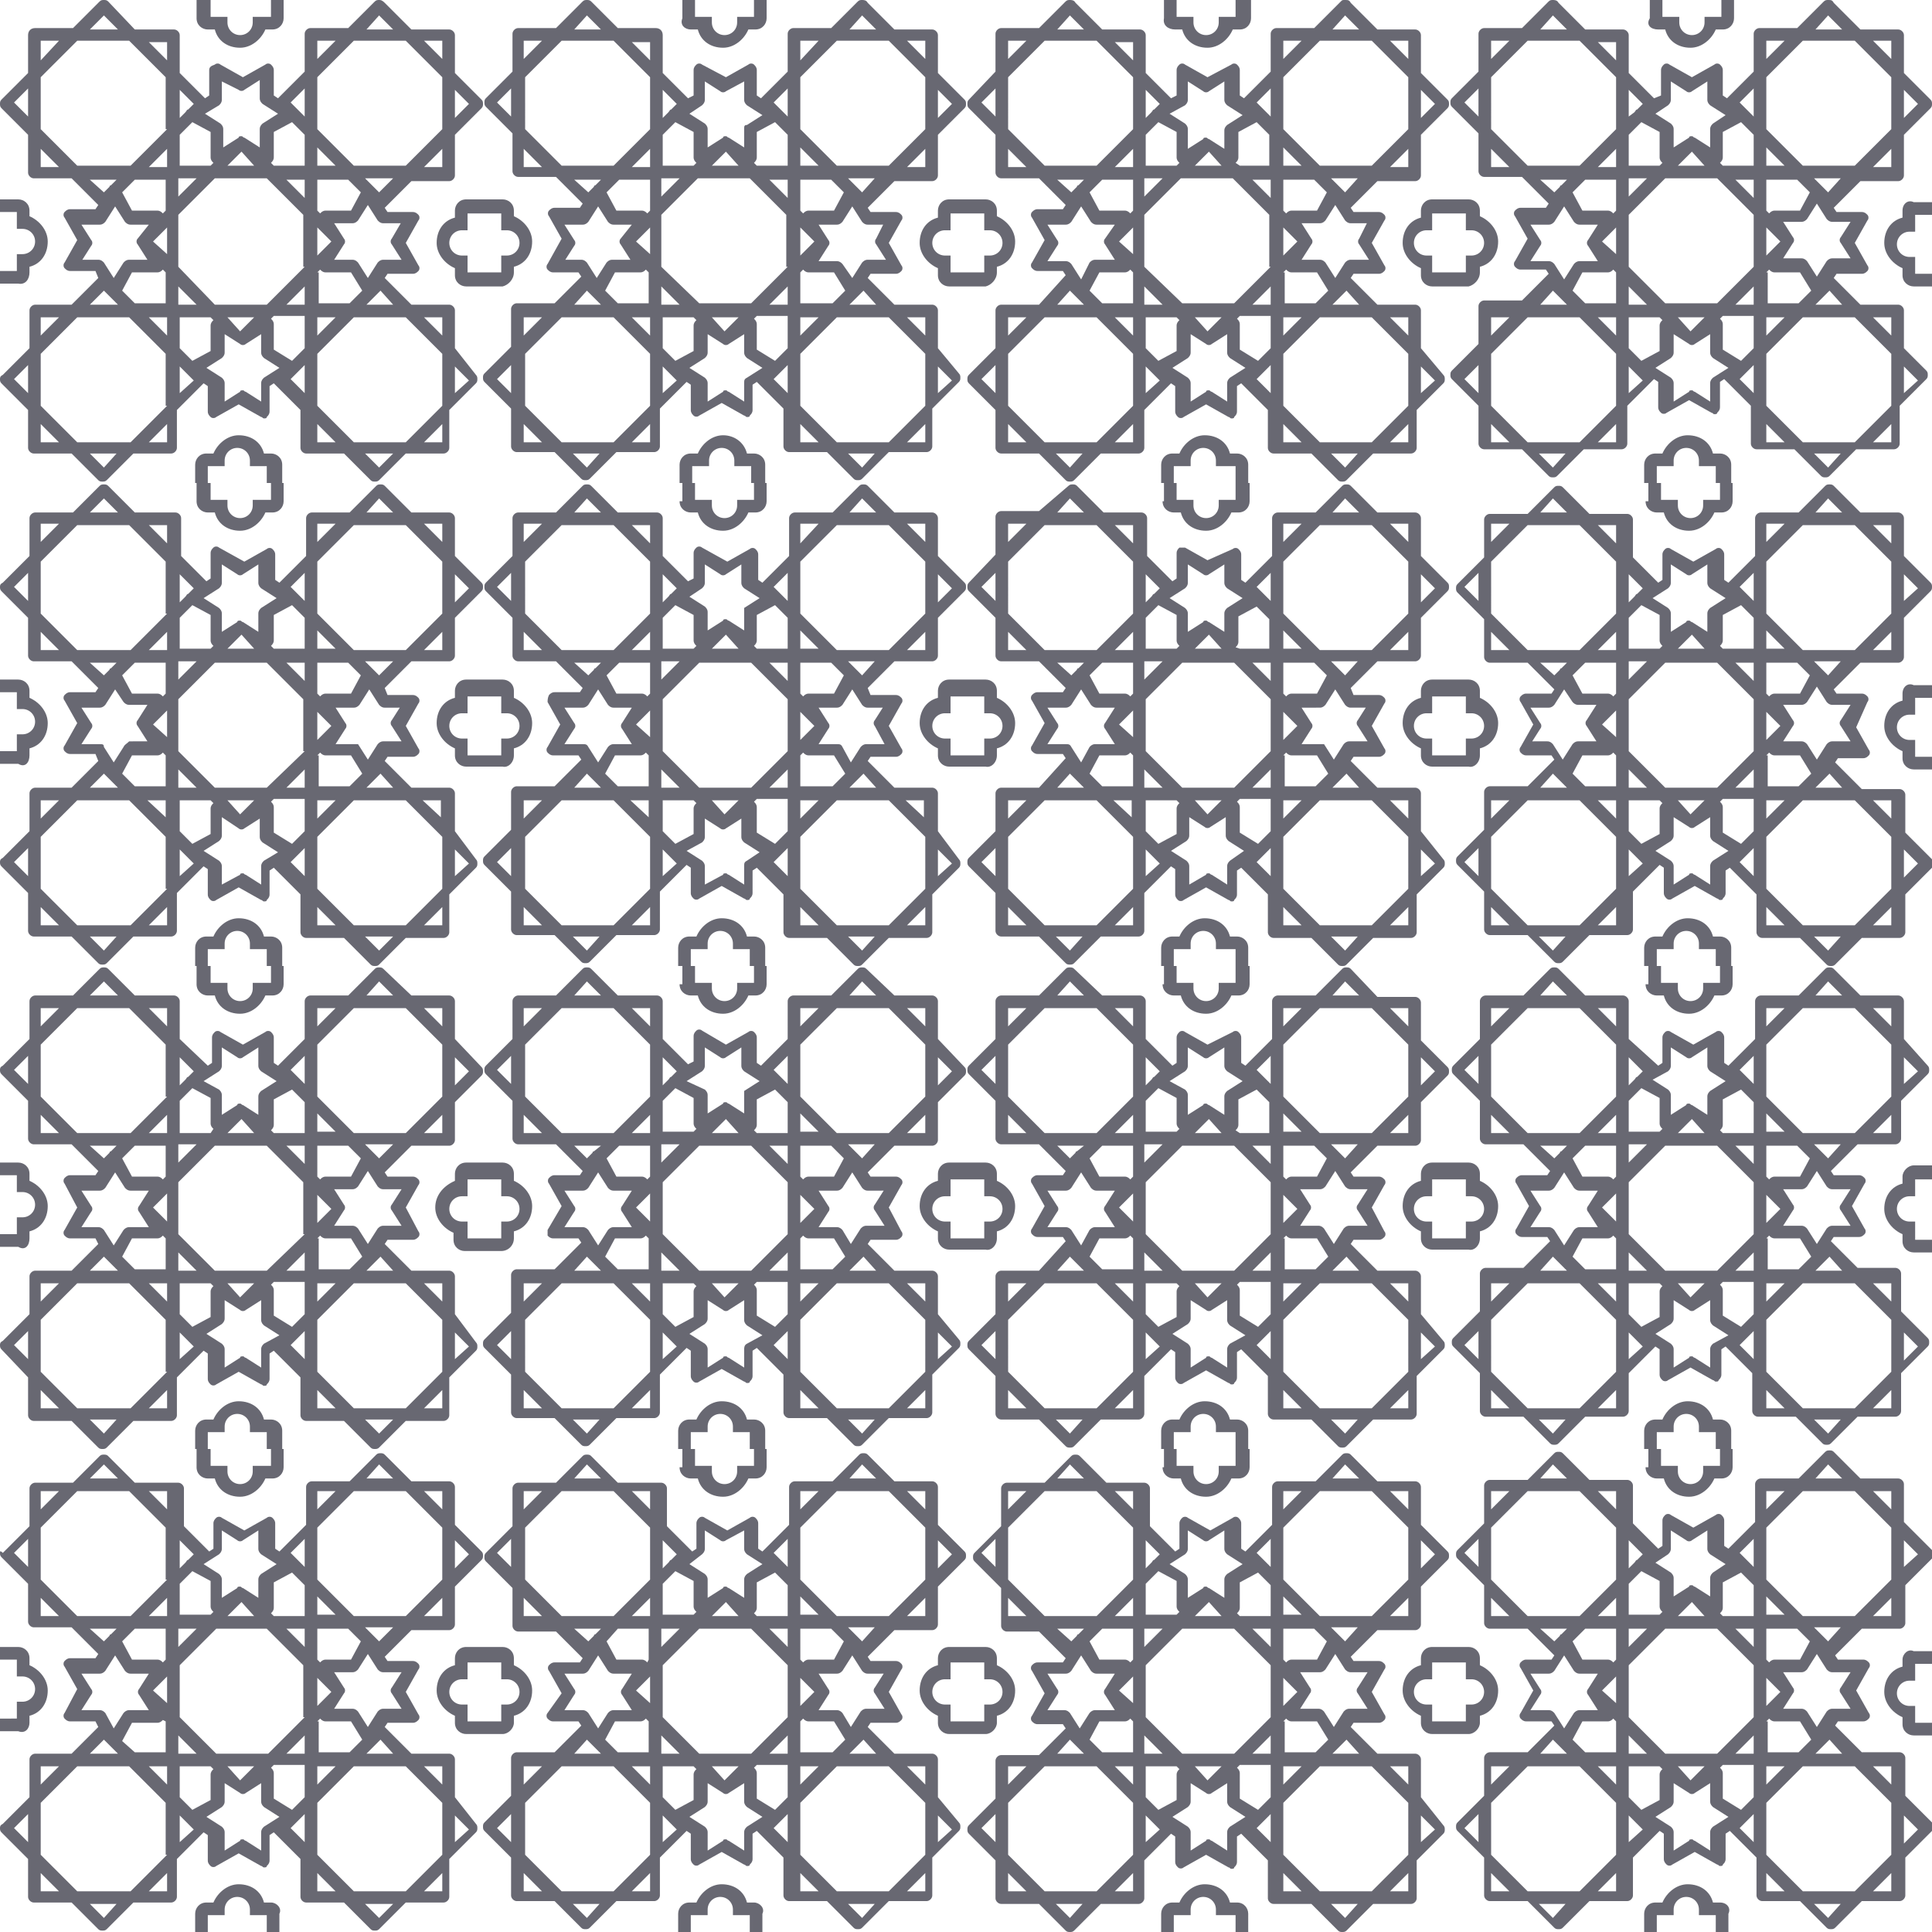 <?xml version="1.0" encoding="utf-8"?>
<!-- Generator: Adobe Illustrator 26.3.1, SVG Export Plug-In . SVG Version: 6.00 Build 0)  -->
<svg version="1.1" xmlns="http://www.w3.org/2000/svg" xmlns:xlink="http://www.w3.org/1999/xlink" x="0px" y="0px"
	 viewBox="0 0 137.6 137.6" style="enable-background:new 0 0 137.6 137.6;" xml:space="preserve">
<style type="text/css">
	.st0{opacity:0.67;}
	.st1{fill:#1E1E2D;}
</style>
<g id="BACKGROUND">
</g>
<g id="OBJECTS">
	<g class="st0">
		<path class="st1" d="M66.8,24.8v-2.7c0-0.2-0.2-0.4-0.4-0.4h-2.7l-1.9-1.9l0.2-0.3h1.8c0.2,0,0.3-0.1,0.4-0.2
			c0.1-0.1,0.1-0.3,0-0.4l-0.9-1.6l0.9-1.6c0.1-0.1,0.1-0.3,0-0.4c-0.1-0.1-0.2-0.2-0.4-0.2H62l-0.2-0.3l1.9-1.9h2.7
			c0.2,0,0.4-0.2,0.4-0.4V9.6l1.9-1.9c0.1-0.1,0.1-0.2,0.1-0.3c0-0.1,0-0.2-0.1-0.3l-1.9-1.9V2.5c0-0.2-0.2-0.4-0.4-0.4h-2.7
			l-1.9-1.9C61.7,0,61.5,0,61.4,0c-0.1,0-0.2,0-0.3,0.1L59.2,2h-2.7c-0.2,0-0.4,0.2-0.4,0.4v2.7L54.2,7l-0.3-0.2V5
			c0-0.2-0.1-0.3-0.2-0.4c-0.1-0.1-0.3-0.1-0.4,0l-1.6,0.9L50,4.6c-0.1-0.1-0.3-0.1-0.4,0c-0.1,0.1-0.2,0.2-0.2,0.4v1.8L49,7
			l-1.8-1.8V2.5C47.2,2.2,47,2,46.7,2H44l-1.9-1.9C42,0,41.9,0,41.8,0c-0.1,0-0.2,0-0.3,0.1L39.6,2h-2.7c-0.2,0-0.4,0.2-0.4,0.4v2.7
			l-1.9,1.9c-0.1,0.1-0.1,0.2-0.1,0.3c0,0.1,0,0.2,0.1,0.3l1.9,1.9v2.7c0,0.2,0.2,0.4,0.4,0.4h2.7l1.9,1.9l-0.2,0.3h-1.8
			c-0.2,0-0.3,0.1-0.4,0.2c-0.1,0.1-0.1,0.3,0,0.4l0.9,1.6L39,18.8c-0.1,0.1-0.1,0.3,0,0.4c0.1,0.1,0.2,0.2,0.4,0.2h1.8l0.2,0.3
			l-1.9,1.9h-2.7c-0.2,0-0.4,0.2-0.4,0.4v2.7l-1.9,1.9c-0.1,0.1-0.1,0.2-0.1,0.3c0,0.1,0,0.2,0.1,0.3l1.9,1.9v2.7
			c0,0.2,0.2,0.4,0.4,0.4h2.7l1.9,1.9c0.1,0.1,0.2,0.1,0.3,0.1c0.1,0,0.2,0,0.3-0.1l1.9-1.9h2.7c0.2,0,0.4-0.2,0.4-0.4v-2.7l1.9-1.9
			l0.3,0.2v1.8c0,0.2,0.1,0.3,0.2,0.4c0.1,0.1,0.3,0.1,0.4,0l1.6-0.9l1.6,0.9c0.1,0,0.1,0.1,0.2,0.1c0.1,0,0.2,0,0.2-0.1
			c0.1-0.1,0.2-0.2,0.2-0.4v-1.8l0.3-0.2l1.9,1.9v2.7c0,0.2,0.2,0.4,0.4,0.4h2.7l1.9,1.9c0.1,0.1,0.2,0.1,0.3,0.1
			c0.1,0,0.2,0,0.3-0.1l1.9-1.9h2.7c0.2,0,0.4-0.2,0.4-0.4v-2.7l1.9-1.9c0.1-0.1,0.1-0.2,0.1-0.3c0-0.1,0-0.2-0.1-0.3L66.8,24.8z
			 M66.8,6.4l1,1l-1,1V6.4z M36.4,8.3l-1-1l1-1V8.3z M36.4,28l-1-1l1-1V28z M41.8,1.1l1,1h-1.9L41.8,1.1z M37.3,2.9h1.3l-1.3,1.3
			V2.9z M37.3,11.9v-1.3l1.3,1.3H37.3z M40.9,12.8h1.9l-0.4,0.4c-0.1,0-0.1,0.1-0.1,0.1l-0.4,0.4L40.9,12.8z M40.2,18.6l0.7-1.1
			c0.1-0.1,0.1-0.3,0-0.4l-0.7-1.1h1.3c0.2,0,0.3-0.1,0.4-0.2l0.7-1.1l0.7,1.1c0.1,0.1,0.2,0.2,0.4,0.2h1.3L44.2,17
			c-0.1,0.1-0.1,0.3,0,0.4l0.7,1.1h-1.3c-0.2,0-0.3,0.1-0.4,0.2l-0.7,1.1l-0.7-1.1c-0.1-0.1-0.2-0.2-0.4-0.2H40.2z M45.3,17.2l1-1
			v1.9L45.3,17.2z M46.2,19.4v2.2H44l-0.9-0.9l0.7-1.3h1.8c0.2,0,0.3-0.1,0.4-0.2L46.2,19.4z M46.1,15.2c-0.1-0.1-0.2-0.2-0.4-0.2
			h-1.8l-0.7-1.3l0.9-0.9h2.2V15L46.1,15.2z M41.8,20.7l1,1h-1.9L41.8,20.7z M37.3,22.6h1.3l-1.3,1.3V22.6z M37.3,31.5v-1.3l1.3,1.3
			H37.3z M41.8,33.3l-1-1h1.9L41.8,33.3z M46.3,31.5h-1.3l1.3-1.3V31.5z M46.3,28.9l-2.6,2.6H40l-2.6-2.6v-3.7l2.6-2.6h3.7l2.6,2.6
			V28.9z M46.3,23.9l-1.3-1.3h1.3V23.9z M46.3,11.9h-1.3l1.3-1.3V11.9z M46.3,9.2l-2.6,2.6H40l-2.6-2.6V5.5L40,2.9h3.7l2.6,2.6V9.2z
			 M46.3,4.3l-1.3-1.3h1.3V4.3z M50,7.5c0.1-0.1,0.2-0.2,0.2-0.4V5.8l1.1,0.7c0.1,0.1,0.3,0.1,0.4,0L53,5.8v1.3
			c0,0.2,0.1,0.3,0.2,0.4l1.1,0.7l-1.1,0.7C53,8.9,53,9,53,9.2v1.3l-1.1-0.7c-0.1,0-0.1-0.1-0.2-0.1c-0.1,0-0.2,0-0.2,0.1l-1.1,0.7
			V9.2c0-0.2-0.1-0.3-0.2-0.4l-1.1-0.7L50,7.5z M52.6,11.8h-1.9l1-1L52.6,11.8z M47.2,6.4l1,1l-0.4,0.4l0,0c-0.1,0-0.1,0.1-0.2,0.2
			l-0.4,0.4V6.4z M47.2,9.6l0.9-0.9l1.3,0.7v1.8c0,0.2,0.1,0.3,0.2,0.4l-0.2,0.2h-2.2V9.6z M47.1,12.7h1.3l-1.3,1.3V12.7z
			 M47.1,21.7v-1.3l1.3,1.3H47.1z M49.4,22.6l0.2,0.2c-0.1,0.1-0.2,0.2-0.2,0.4v1.8l-1.3,0.7l-0.9-0.9v-2.2H49.4z M47.2,28v-1.9l1,1
			L47.2,28z M53.2,26.9C53,27,53,27.1,53,27.3v1.3l-1.1-0.7c-0.1,0-0.1-0.1-0.2-0.1c-0.1,0-0.2,0-0.2,0.1l-1.1,0.7v-1.3
			c0-0.2-0.1-0.3-0.2-0.4l-1.1-0.7l1.1-0.7c0.1-0.1,0.2-0.2,0.2-0.4v-1.3l1.1,0.7c0.1,0.1,0.3,0.1,0.4,0l1.1-0.7v1.3
			c0,0.2,0.1,0.3,0.2,0.4l1.1,0.7L53.2,26.9z M50.7,22.6h1.9l-1,1L50.7,22.6z M56.1,28l-1-1l1-1V28z M56.1,24.8l-0.9,0.9l-1.3-0.8
			v-1.8c0-0.2-0.1-0.3-0.2-0.4l0.2-0.2h2.2V24.8z M56.1,21.7h-1.3l1.3-1.3V21.7z M56.1,19l-2.6,2.6h-3.7L47.1,19v-3.7l2.6-2.6h3.7
			l2.6,2.6V19z M56.1,14.1l-1.3-1.3h1.3V14.1z M56.1,11.8h-2.2l-0.2-0.2c0.1-0.1,0.2-0.2,0.2-0.4V9.4l1.3-0.7l0.9,0.9V11.8z
			 M56.1,8.3l-1-1l1-1V8.3z M62.4,21.7h-1.9l1-1L62.4,21.7z M63,15.8L62.4,17c-0.1,0.1-0.1,0.3,0,0.4l0.7,1.1h-1.3
			c-0.2,0-0.3,0.1-0.4,0.2l-0.7,1.1L60,18.8c-0.1-0.1-0.2-0.2-0.4-0.2h-1.3l0.7-1.1c0.1-0.1,0.1-0.3,0-0.4l-0.7-1.1h1.3
			c0.2,0,0.3-0.1,0.4-0.2l0.7-1.1l0.7,1.1c0.1,0.1,0.2,0.2,0.4,0.2H63z M61.4,13.7l-1-1h1.9L61.4,13.7z M65.9,11.9h-1.3l1.3-1.3
			V11.9z M65.9,2.9v1.3l-1.3-1.3H65.9z M61.4,1.1l1,1h-1.9L61.4,1.1z M57,2.9h1.3L57,4.3V2.9z M57,5.5l2.6-2.6h3.7l2.6,2.6v3.7
			l-2.6,2.6h-3.7L57,9.2V5.5z M57,10.5l1.3,1.3H57V10.5z M57,12.8h2.2l0.9,0.9l-0.7,1.3h-1.8c-0.2,0-0.3,0.1-0.4,0.2L57,15V12.8z
			 M57,16.2l1,1l-1,1V16.2z M57,19.4l0.2-0.2c0.1,0.1,0.2,0.2,0.4,0.2h1.8l0.8,1.3l-0.9,0.9H57V19.4z M57,22.6h1.3L57,23.9V22.6z
			 M57,31.5v-1.3l1.3,1.3H57z M61.4,33.3l-1-1h1.9L61.4,33.3z M65.9,31.5h-1.3l1.3-1.3V31.5z M65.9,28.9l-2.6,2.6h-3.7L57,28.9v-3.7
			l2.6-2.6h3.7l2.6,2.6V28.9z M65.9,23.9l-1.3-1.3h1.3V23.9z M66.8,28v-1.9l1,1L66.8,28z"/>
		<path class="st1" d="M49.2,2.1h0.5c0.2,0.8,0.9,1.3,1.8,1.3c0.8,0,1.5-0.6,1.8-1.3h0.5c0.5,0,0.8-0.4,0.8-0.8V0h-0.9v1.2h-1.2
			l0,0.4c0,0.5-0.4,0.9-0.9,0.9c-0.5,0-0.9-0.4-0.9-0.9l0-0.4h-1.2V0h-0.9v1.3C48.4,1.8,48.8,2.1,49.2,2.1z"/>
		<path class="st1" d="M54.5,34.4v-1.3c0-0.5-0.4-0.8-0.8-0.8h-0.5C53,31.5,52.3,31,51.5,31c-0.8,0-1.5,0.6-1.8,1.3h-0.5
			c-0.5,0-0.8,0.4-0.8,0.8v1.3h0.9v-1.2h1.2l0-0.4c0-0.5,0.4-0.9,0.9-0.9c0.5,0,0.9,0.4,0.9,0.9l0,0.4h1.2v1.2H54.5z"/>
		<path class="st1" d="M36.6,19.4V19c0.8-0.2,1.3-0.9,1.3-1.8c0-0.8-0.6-1.5-1.3-1.8V15c0-0.5-0.4-0.8-0.8-0.8h-1.3h-1.3
			c-0.5,0-0.8,0.4-0.8,0.8v0.5c-0.8,0.2-1.3,0.9-1.3,1.8c0,0.8,0.6,1.5,1.3,1.8v0.5c0,0.5,0.4,0.8,0.8,0.8h1.3h1.3
			C36.2,20.3,36.6,19.9,36.6,19.4z M35.7,19.4h-1.2h-1.2v-1.2l-0.4,0c-0.5,0-0.9-0.4-0.9-0.9c0-0.5,0.4-0.9,0.9-0.9l0.4,0v-1.2h1.2
			h1.2v1.2l0.4,0c0.5,0,0.9,0.4,0.9,0.9c0,0.5-0.4,0.9-0.9,0.9l-0.4,0V19.4z"/>
		<path class="st1" d="M66.8,59.2v-2.7c0-0.2-0.2-0.4-0.4-0.4h-2.7l-1.9-1.9l0.2-0.3h1.8c0.2,0,0.3-0.1,0.4-0.2
			c0.1-0.1,0.1-0.3,0-0.4l-0.9-1.6l0.9-1.6c0.1-0.1,0.1-0.3,0-0.4c-0.1-0.1-0.2-0.2-0.4-0.2H62L61.8,49l1.9-1.9h2.7
			c0.2,0,0.4-0.2,0.4-0.4V44l1.9-1.9c0.1-0.1,0.1-0.2,0.1-0.3c0-0.1,0-0.2-0.1-0.3l-1.9-1.9v-2.7c0-0.2-0.2-0.4-0.4-0.4h-2.7
			l-1.9-1.9c-0.1-0.1-0.2-0.1-0.3-0.1c-0.1,0-0.2,0-0.3,0.1l-1.9,1.9h-2.7c-0.2,0-0.4,0.2-0.4,0.4v2.7l-1.9,1.9l-0.3-0.2v-1.8
			c0-0.2-0.1-0.3-0.2-0.4c-0.1-0.1-0.3-0.1-0.4,0l-1.6,0.9L50,39c-0.1-0.1-0.3-0.1-0.4,0c-0.1,0.1-0.2,0.2-0.2,0.4v1.8L49,41.4
			l-1.8-1.8v-2.7c0-0.2-0.2-0.4-0.4-0.4H44l-1.9-1.9c-0.1-0.1-0.2-0.1-0.3-0.1c-0.1,0-0.2,0-0.3,0.1l-1.9,1.9h-2.7
			c-0.2,0-0.4,0.2-0.4,0.4v2.7l-1.9,1.9c-0.1,0.1-0.1,0.2-0.1,0.3c0,0.1,0,0.2,0.1,0.3l1.9,1.9v2.7c0,0.2,0.2,0.4,0.4,0.4h2.7
			l1.9,1.9l-0.2,0.3h-1.8c-0.2,0-0.3,0.1-0.4,0.2C39,49.7,39,49.9,39,50l0.9,1.6L39,53.2c-0.1,0.1-0.1,0.3,0,0.4
			c0.1,0.1,0.2,0.2,0.4,0.2h1.8l0.2,0.3l-1.9,1.9h-2.7c-0.2,0-0.4,0.2-0.4,0.4v2.7l-1.9,1.9c-0.1,0.1-0.1,0.2-0.1,0.3
			c0,0.1,0,0.2,0.1,0.3l1.9,1.9v2.7c0,0.2,0.2,0.4,0.4,0.4h2.7l1.9,1.9c0.1,0.1,0.2,0.1,0.3,0.1c0.1,0,0.2,0,0.3-0.1l1.9-1.9h2.7
			c0.2,0,0.4-0.2,0.4-0.4v-2.7l1.9-1.9l0.3,0.2v1.8c0,0.2,0.1,0.3,0.2,0.4c0.1,0.1,0.3,0.1,0.4,0l1.6-0.9l1.6,0.9
			c0.1,0,0.1,0.1,0.2,0.1c0.1,0,0.2,0,0.2-0.1c0.1-0.1,0.2-0.2,0.2-0.4V62l0.3-0.2l1.9,1.9v2.7c0,0.2,0.2,0.4,0.4,0.4h2.7l1.9,1.9
			c0.1,0.1,0.2,0.1,0.3,0.1c0.1,0,0.2,0,0.3-0.1l1.9-1.9h2.7c0.2,0,0.4-0.2,0.4-0.4v-2.7l1.9-1.9c0.1-0.1,0.1-0.2,0.1-0.3
			c0-0.1,0-0.2-0.1-0.3L66.8,59.2z M66.8,40.9l1,1l-1,1V40.9z M36.4,42.8l-1-1l1-1V42.8z M36.4,62.4l-1-1l1-1V62.4z M41.8,35.5l1,1
			h-1.9L41.8,35.5z M37.3,37.3h1.3l-1.3,1.3V37.3z M37.3,46.3v-1.3l1.3,1.3H37.3z M40.9,47.2h1.9l-0.4,0.4c-0.1,0-0.1,0.1-0.1,0.1
			l-0.4,0.4L40.9,47.2z M40.2,53l0.7-1.1c0.1-0.1,0.1-0.3,0-0.4l-0.7-1.1h1.3c0.2,0,0.3-0.1,0.4-0.2l0.7-1.1l0.7,1.1
			c0.1,0.1,0.2,0.2,0.4,0.2h1.3l-0.7,1.1c-0.1,0.1-0.1,0.3,0,0.4l0.7,1.1h-1.3c-0.2,0-0.3,0.1-0.4,0.2l-0.7,1.1l-0.7-1.1
			C41.8,53,41.7,53,41.5,53H40.2z M45.3,51.6l1-1v1.9L45.3,51.6z M46.2,53.8v2.2H44l-0.9-0.9l0.7-1.3h1.8c0.2,0,0.3-0.1,0.4-0.2
			L46.2,53.8z M46.1,49.6c-0.1-0.1-0.2-0.2-0.4-0.2h-1.8l-0.7-1.3l0.9-0.9h2.2v2.2L46.1,49.6z M41.8,55.1l1,1h-1.9L41.8,55.1z
			 M37.3,57h1.3l-1.3,1.3V57z M37.3,65.9v-1.3l1.3,1.3H37.3z M41.8,67.7l-1-1h1.9L41.8,67.7z M46.3,65.9h-1.3l1.3-1.3V65.9z
			 M46.3,63.3l-2.6,2.6H40l-2.6-2.6v-3.7L40,57h3.7l2.6,2.6V63.3z M46.3,58.3L44.9,57h1.3V58.3z M46.3,46.3h-1.3l1.3-1.3V46.3z
			 M46.3,43.7l-2.6,2.6H40l-2.6-2.6V40l2.6-2.6h3.7l2.6,2.6V43.7z M46.3,38.7l-1.3-1.3h1.3V38.7z M50,41.9c0.1-0.1,0.2-0.2,0.2-0.4
			v-1.3l1.1,0.7c0.1,0.1,0.3,0.1,0.4,0l1.1-0.7v1.3c0,0.2,0.1,0.3,0.2,0.4l1.1,0.7l-1.1,0.7C53,43.3,53,43.4,53,43.6v1.3l-1.1-0.7
			c-0.1,0-0.1-0.1-0.2-0.1c-0.1,0-0.2,0-0.2,0.1l-1.1,0.7v-1.3c0-0.2-0.1-0.3-0.2-0.4l-1.1-0.7L50,41.9z M52.6,46.2h-1.9l1-1
			L52.6,46.2z M47.2,40.9l1,1l-0.4,0.4l0,0c-0.1,0-0.1,0.1-0.2,0.2l-0.4,0.4V40.9z M47.2,44l0.9-0.9l1.3,0.7v1.8
			c0,0.2,0.1,0.3,0.2,0.4l-0.2,0.2h-2.2V44z M47.1,47.1h1.3l-1.3,1.3V47.1z M47.1,56.1v-1.3l1.3,1.3H47.1z M49.4,57l0.2,0.2
			c-0.1,0.1-0.2,0.2-0.2,0.4v1.8l-1.3,0.7l-0.9-0.9V57H49.4z M47.2,62.4v-1.9l1,1L47.2,62.4z M53.2,61.3C53,61.4,53,61.5,53,61.7V63
			l-1.1-0.7c-0.1,0-0.1-0.1-0.2-0.1c-0.1,0-0.2,0-0.2,0.1L50.2,63v-1.3c0-0.2-0.1-0.3-0.2-0.4l-1.1-0.7L50,60
			c0.1-0.1,0.2-0.2,0.2-0.4v-1.3l1.1,0.7c0.1,0.1,0.3,0.1,0.4,0l1.1-0.7v1.3c0,0.2,0.1,0.3,0.2,0.4l1.1,0.7L53.2,61.3z M50.7,57h1.9
			l-1,1L50.7,57z M56.1,62.4l-1-1l1-1V62.4z M56.1,59.2l-0.9,0.9l-1.3-0.8v-1.8c0-0.2-0.1-0.3-0.2-0.4l0.2-0.2h2.2V59.2z M56.1,56.1
			h-1.3l1.3-1.3V56.1z M56.1,53.5l-2.6,2.6h-3.7l-2.6-2.6v-3.7l2.6-2.6h3.7l2.6,2.6V53.5z M56.1,48.5l-1.3-1.3h1.3V48.5z M56.1,46.2
			h-2.2l-0.2-0.2c0.1-0.1,0.2-0.2,0.2-0.4v-1.8l1.3-0.7l0.9,0.9V46.2z M56.1,42.8l-1-1l1-1V42.8z M62.4,56.1h-1.9l1-1L62.4,56.1z
			 M63,50.2l-0.7,1.1c-0.1,0.1-0.1,0.3,0,0.4L63,53h-1.3c-0.2,0-0.3,0.1-0.4,0.2l-0.7,1.1L60,53.2C59.9,53,59.8,53,59.6,53h-1.3
			l0.7-1.1c0.1-0.1,0.1-0.3,0-0.4l-0.7-1.1h1.3c0.2,0,0.3-0.1,0.4-0.2l0.7-1.1l0.7,1.1c0.1,0.1,0.2,0.2,0.4,0.2H63z M61.4,48.1l-1-1
			h1.9L61.4,48.1z M65.9,46.3h-1.3l1.3-1.3V46.3z M65.9,37.3v1.3l-1.3-1.3H65.9z M61.4,35.5l1,1h-1.9L61.4,35.5z M57,37.3h1.3
			L57,38.7V37.3z M57,40l2.6-2.6h3.7l2.6,2.6v3.7l-2.6,2.6h-3.7L57,43.7V40z M57,44.9l1.3,1.3H57V44.9z M57,47.2h2.2l0.9,0.9
			l-0.7,1.3h-1.8c-0.2,0-0.3,0.1-0.4,0.2L57,49.4V47.2z M57,50.7l1,1l-1,1V50.7z M57,53.8l0.2-0.2c0.1,0.1,0.2,0.2,0.4,0.2h1.8
			l0.8,1.3l-0.9,0.9H57V53.8z M57,57h1.3L57,58.3V57z M57,65.9v-1.3l1.3,1.3H57z M61.4,67.7l-1-1h1.9L61.4,67.7z M65.9,65.9h-1.3
			l1.3-1.3V65.9z M65.9,63.3l-2.6,2.6h-3.7L57,63.3v-3.7l2.6-2.6h3.7l2.6,2.6V63.3z M65.9,58.3L64.5,57h1.3V58.3z M66.8,62.4v-1.9
			l1,1L66.8,62.4z"/>
		<path class="st1" d="M48.4,35.7c0,0.5,0.4,0.8,0.8,0.8h0.5c0.2,0.8,0.9,1.3,1.8,1.3c0.8,0,1.5-0.6,1.8-1.3h0.5
			c0.5,0,0.8-0.4,0.8-0.8v-1.3h-0.9v1.2h-1.2l0,0.4c0,0.5-0.4,0.9-0.9,0.9c-0.5,0-0.9-0.4-0.9-0.9l0-0.4h-1.2v-1.2h-0.9V35.7z"/>
		<path class="st1" d="M54.5,68.8v-1.3c0-0.5-0.4-0.8-0.8-0.8h-0.5c-0.2-0.8-0.9-1.3-1.8-1.3c-0.8,0-1.5,0.6-1.8,1.3h-0.5
			c-0.5,0-0.8,0.4-0.8,0.8v1.3h0.9v-1.2h1.2l0-0.4c0-0.5,0.4-0.9,0.9-0.9c0.5,0,0.9,0.4,0.9,0.9l0,0.4h1.2v1.2H54.5z"/>
		<path class="st1" d="M36.6,53.8v-0.5c0.8-0.2,1.3-0.9,1.3-1.8c0-0.8-0.6-1.5-1.3-1.8v-0.5c0-0.5-0.4-0.8-0.8-0.8h-1.3h-1.3
			c-0.5,0-0.8,0.4-0.8,0.8v0.5c-0.8,0.2-1.3,0.9-1.3,1.8c0,0.8,0.6,1.5,1.3,1.8v0.5c0,0.5,0.4,0.8,0.8,0.8h1.3h1.3
			C36.2,54.7,36.6,54.3,36.6,53.8z M35.7,53.8h-1.2h-1.2v-1.2l-0.4,0c-0.5,0-0.9-0.4-0.9-0.9c0-0.5,0.4-0.9,0.9-0.9l0.4,0v-1.2h1.2
			h1.2v1.2l0.4,0c0.5,0,0.9,0.4,0.9,0.9c0,0.5-0.4,0.9-0.9,0.9l-0.4,0V53.8z"/>
		<path class="st1" d="M32.4,24.8v-2.7c0-0.2-0.2-0.4-0.4-0.4h-2.7l-1.9-1.9l0.2-0.3h1.8c0.2,0,0.3-0.1,0.4-0.2
			c0.1-0.1,0.1-0.3,0-0.4l-0.9-1.6l0.9-1.6c0.1-0.1,0.1-0.3,0-0.4c-0.1-0.1-0.2-0.2-0.4-0.2h-1.8l-0.2-0.3l1.9-1.9h2.7
			c0.2,0,0.4-0.2,0.4-0.4V9.6l1.9-1.9c0.1-0.1,0.1-0.2,0.1-0.3c0-0.1,0-0.2-0.1-0.3l-1.9-1.9V2.5c0-0.2-0.2-0.4-0.4-0.4h-2.7
			l-1.9-1.9C27.2,0,27.1,0,27,0c-0.1,0-0.2,0-0.3,0.1L24.8,2h-2.7c-0.2,0-0.4,0.2-0.4,0.4v2.7L19.8,7l-0.3-0.2V5
			c0-0.2-0.1-0.3-0.2-0.4c-0.1-0.1-0.3-0.1-0.4,0l-1.6,0.9l-1.6-0.9c-0.1-0.1-0.3-0.1-0.4,0C15,4.7,14.9,4.8,14.9,5v1.8L14.6,7
			l-1.8-1.8V2.5c0-0.2-0.2-0.4-0.4-0.4H9.6L7.7,0.1C7.6,0,7.5,0,7.4,0C7.3,0,7.2,0,7.1,0.1L5.2,2H2.5C2.2,2,2,2.2,2,2.5v2.7L0.1,7.1
			C0,7.2,0,7.3,0,7.4c0,0.1,0,0.2,0.1,0.3L2,9.6v2.7c0,0.2,0.2,0.4,0.4,0.4h2.7L7,14.6l-0.2,0.3H5c-0.2,0-0.3,0.1-0.4,0.2
			c-0.1,0.1-0.1,0.3,0,0.4l0.9,1.6l-0.9,1.6c-0.1,0.1-0.1,0.3,0,0.4c0.1,0.1,0.2,0.2,0.4,0.2h1.8L7,19.8l-1.9,1.9H2.5
			c-0.2,0-0.4,0.2-0.4,0.4v2.7l-1.9,1.9C0,26.8,0,26.9,0,27c0,0.1,0,0.2,0.1,0.3L2,29.2v2.7c0,0.2,0.2,0.4,0.4,0.4h2.7l1.9,1.9
			c0.1,0.1,0.2,0.1,0.3,0.1c0.1,0,0.2,0,0.3-0.1l1.9-1.9h2.7c0.2,0,0.4-0.2,0.4-0.4v-2.7l1.9-1.9l0.3,0.2v1.8c0,0.2,0.1,0.3,0.2,0.4
			c0.1,0.1,0.3,0.1,0.4,0l1.6-0.9l1.6,0.9c0.1,0,0.1,0.1,0.2,0.1c0.1,0,0.2,0,0.2-0.1c0.1-0.1,0.2-0.2,0.2-0.4v-1.8l0.3-0.2l1.9,1.9
			v2.7c0,0.2,0.2,0.4,0.4,0.4h2.7l1.9,1.9c0.1,0.1,0.2,0.1,0.3,0.1c0.1,0,0.2,0,0.3-0.1l1.9-1.9h2.7c0.2,0,0.4-0.2,0.4-0.4v-2.7
			l1.9-1.9c0.1-0.1,0.1-0.2,0.1-0.3c0-0.1,0-0.2-0.1-0.3L32.4,24.8z M32.4,6.4l1,1l-1,1V6.4z M2,8.3l-1-1l1-1V8.3z M2,28l-1-1l1-1
			V28z M7.4,1.1l1,1H6.4L7.4,1.1z M2.9,2.9h1.3L2.9,4.3V2.9z M2.9,11.9v-1.3l1.3,1.3H2.9z M6.4,12.8h1.9l-0.4,0.4
			c-0.1,0-0.1,0.1-0.1,0.1l-0.4,0.4L6.4,12.8z M5.8,18.6l0.7-1.1c0.1-0.1,0.1-0.3,0-0.4l-0.7-1.1h1.3c0.2,0,0.3-0.1,0.4-0.2l0.7-1.1
			l0.7,1.1c0.1,0.1,0.2,0.2,0.4,0.2h1.3L9.8,17c-0.1,0.1-0.1,0.3,0,0.4l0.7,1.1H9.2c-0.2,0-0.3,0.1-0.4,0.2l-0.7,1.1l-0.7-1.1
			c-0.1-0.1-0.2-0.2-0.4-0.2H5.8z M10.9,17.2l1-1v1.9L10.9,17.2z M11.8,19.4v2.2H9.6l-0.9-0.9l0.7-1.3h1.8c0.2,0,0.3-0.1,0.4-0.2
			L11.8,19.4z M11.6,15.2c-0.1-0.1-0.2-0.2-0.4-0.2H9.4l-0.7-1.3l0.9-0.9h2.2V15L11.6,15.2z M7.4,20.7l1,1H6.4L7.4,20.7z M2.9,22.6
			h1.3l-1.3,1.3V22.6z M2.9,31.5v-1.3l1.3,1.3H2.9z M7.4,33.3l-1-1h1.9L7.4,33.3z M11.9,31.5h-1.3l1.3-1.3V31.5z M11.9,28.9
			l-2.6,2.6H5.5l-2.6-2.6v-3.7l2.6-2.6h3.7l2.6,2.6V28.9z M11.9,23.9l-1.3-1.3h1.3V23.9z M11.9,11.9h-1.3l1.3-1.3V11.9z M11.9,9.2
			l-2.6,2.6H5.5L2.9,9.2V5.5l2.6-2.6h3.7l2.6,2.6V9.2z M11.9,4.3l-1.3-1.3h1.3V4.3z M15.6,7.5c0.1-0.1,0.2-0.2,0.2-0.4V5.8L17,6.4
			c0.1,0.1,0.3,0.1,0.4,0l1.1-0.7v1.3c0,0.2,0.1,0.3,0.2,0.4l1.1,0.7l-1.1,0.7c-0.1,0.1-0.2,0.2-0.2,0.4v1.3l-1.1-0.7
			c-0.1,0-0.1-0.1-0.2-0.1c-0.1,0-0.2,0-0.2,0.1l-1.1,0.7V9.2c0-0.2-0.1-0.3-0.2-0.4l-1.1-0.7L15.6,7.5z M18.1,11.8h-1.9l1-1
			L18.1,11.8z M12.8,6.4l1,1l-0.4,0.4l0,0c-0.1,0-0.1,0.1-0.2,0.2l-0.4,0.4V6.4z M12.8,9.6l0.9-0.9l1.3,0.7v1.8
			c0,0.2,0.1,0.3,0.2,0.4L15,11.8h-2.2V9.6z M12.7,12.7h1.3l-1.3,1.3V12.7z M12.7,21.7v-1.3l1.3,1.3H12.7z M15,22.6l0.2,0.2
			c-0.1,0.1-0.2,0.2-0.2,0.4v1.8l-1.3,0.7l-0.9-0.9v-2.2H15z M12.8,28v-1.9l1,1L12.8,28z M18.8,26.9c-0.1,0.1-0.2,0.2-0.2,0.4v1.3
			l-1.1-0.7c-0.1,0-0.1-0.1-0.2-0.1c-0.1,0-0.2,0-0.2,0.1l-1.1,0.7v-1.3c0-0.2-0.1-0.3-0.2-0.4l-1.1-0.7l1.1-0.7
			c0.1-0.1,0.2-0.2,0.2-0.4v-1.3l1.1,0.7c0.1,0.1,0.3,0.1,0.4,0l1.1-0.7v1.3c0,0.2,0.1,0.3,0.2,0.4l1.1,0.7L18.8,26.9z M16.2,22.6
			h1.9l-1,1L16.2,22.6z M21.7,28l-1-1l1-1V28z M21.7,24.8l-0.9,0.9l-1.3-0.8v-1.8c0-0.2-0.1-0.3-0.2-0.4l0.2-0.2h2.2V24.8z
			 M21.7,21.7h-1.3l1.3-1.3V21.7z M21.7,19L19,21.7h-3.7L12.7,19v-3.7l2.6-2.6H19l2.6,2.6V19z M21.7,14.1l-1.3-1.3h1.3V14.1z
			 M21.7,11.8h-2.2l-0.2-0.2c0.1-0.1,0.2-0.2,0.2-0.4V9.4l1.3-0.7l0.9,0.9V11.8z M21.7,8.3l-1-1l1-1V8.3z M28,21.7h-1.9l1-1L28,21.7
			z M28.6,15.8L27.9,17c-0.1,0.1-0.1,0.3,0,0.4l0.7,1.1h-1.3c-0.2,0-0.3,0.1-0.4,0.2l-0.7,1.1l-0.7-1.1c-0.1-0.1-0.2-0.2-0.4-0.2
			h-1.3l0.7-1.1c0.1-0.1,0.1-0.3,0-0.4l-0.7-1.1h1.3c0.2,0,0.3-0.1,0.4-0.2l0.7-1.1l0.7,1.1c0.1,0.1,0.2,0.2,0.4,0.2H28.6z M27,13.7
			l-1-1H28L27,13.7z M31.5,11.9h-1.3l1.3-1.3V11.9z M31.5,2.9v1.3l-1.3-1.3H31.5z M27,1.1l1,1h-1.9L27,1.1z M22.6,2.9h1.3l-1.3,1.3
			V2.9z M22.6,5.5l2.6-2.6h3.7l2.6,2.6v3.7l-2.6,2.6h-3.7l-2.6-2.6V5.5z M22.6,10.5l1.3,1.3h-1.3V10.5z M22.6,12.8h2.2l0.9,0.9
			l-0.7,1.3h-1.8c-0.2,0-0.3,0.1-0.4,0.2L22.6,15V12.8z M22.6,16.2l1,1l-1,1V16.2z M22.6,19.4l0.2-0.2c0.1,0.1,0.2,0.2,0.4,0.2h1.8
			l0.8,1.3l-0.9,0.9h-2.2V19.4z M22.6,22.6h1.3l-1.3,1.3V22.6z M22.6,31.5v-1.3l1.3,1.3H22.6z M27,33.3l-1-1H28L27,33.3z M31.5,31.5
			h-1.3l1.3-1.3V31.5z M31.5,28.9l-2.6,2.6h-3.7l-2.6-2.6v-3.7l2.6-2.6h3.7l2.6,2.6V28.9z M31.5,23.9l-1.3-1.3h1.3V23.9z M32.4,28
			v-1.9l1,1L32.4,28z"/>
		<path class="st1" d="M14.8,2.1h0.5c0.2,0.8,0.9,1.3,1.8,1.3c0.8,0,1.5-0.6,1.8-1.3h0.5c0.5,0,0.8-0.4,0.8-0.8V0h-0.9v1.2H18l0,0.4
			c0,0.5-0.4,0.9-0.9,0.9c-0.5,0-0.9-0.4-0.9-0.9l0-0.4h-1.2V0H14v1.3C14,1.8,14.4,2.1,14.8,2.1z"/>
		<path class="st1" d="M20.1,34.4v-1.3c0-0.5-0.4-0.8-0.8-0.8h-0.5c-0.2-0.8-0.9-1.3-1.8-1.3c-0.8,0-1.5,0.6-1.8,1.3h-0.5
			c-0.5,0-0.8,0.4-0.8,0.8v1.3h0.9v-1.2h1.2l0-0.4c0-0.5,0.4-0.9,0.9-0.9c0.5,0,0.9,0.4,0.9,0.9l0,0.4h1.2v1.2H20.1z"/>
		<path class="st1" d="M2.1,19.4V19c0.8-0.2,1.3-0.9,1.3-1.8c0-0.8-0.6-1.5-1.3-1.8V15c0-0.5-0.4-0.8-0.8-0.8H0v0.9h1.2v1.2l0.4,0
			c0.5,0,0.9,0.4,0.9,0.9c0,0.5-0.4,0.9-0.9,0.9l-0.4,0v1.2H0v0.9h1.3C1.8,20.3,2.1,19.9,2.1,19.4z"/>
		<path class="st1" d="M32.4,59.2v-2.7c0-0.2-0.2-0.4-0.4-0.4h-2.7l-1.9-1.9l0.2-0.3h1.8c0.2,0,0.3-0.1,0.4-0.2
			c0.1-0.1,0.1-0.3,0-0.4l-0.9-1.6l0.9-1.6c0.1-0.1,0.1-0.3,0-0.4c-0.1-0.1-0.2-0.2-0.4-0.2h-1.8L27.4,49l1.9-1.9h2.7
			c0.2,0,0.4-0.2,0.4-0.4V44l1.9-1.9c0.1-0.1,0.1-0.2,0.1-0.3c0-0.1,0-0.2-0.1-0.3l-1.9-1.9v-2.7c0-0.2-0.2-0.4-0.4-0.4h-2.7
			l-1.9-1.9c-0.1-0.1-0.2-0.1-0.3-0.1c-0.1,0-0.2,0-0.3,0.1l-1.9,1.9h-2.7c-0.2,0-0.4,0.2-0.4,0.4v2.7l-1.9,1.9l-0.3-0.2v-1.8
			c0-0.2-0.1-0.3-0.2-0.4c-0.1-0.1-0.3-0.1-0.4,0l-1.6,0.9L15.6,39c-0.1-0.1-0.3-0.1-0.4,0c-0.1,0.1-0.2,0.2-0.2,0.4v1.8l-0.3,0.2
			l-1.8-1.8v-2.7c0-0.2-0.2-0.4-0.4-0.4H9.6l-1.9-1.9c-0.1-0.1-0.2-0.1-0.3-0.1c-0.1,0-0.2,0-0.3,0.1l-1.9,1.9H2.5
			c-0.2,0-0.4,0.2-0.4,0.4v2.7l-1.9,1.9C0,41.6,0,41.7,0,41.8c0,0.1,0,0.2,0.1,0.3L2,44v2.7c0,0.2,0.2,0.4,0.4,0.4h2.7L7,49
			l-0.2,0.3H5c-0.2,0-0.3,0.1-0.4,0.2c-0.1,0.1-0.1,0.3,0,0.4l0.9,1.6l-0.9,1.6c-0.1,0.1-0.1,0.3,0,0.4c0.1,0.1,0.2,0.2,0.4,0.2h1.8
			L7,54.2l-1.9,1.9H2.5c-0.2,0-0.4,0.2-0.4,0.4v2.7l-1.9,1.9C0,61.2,0,61.3,0,61.4c0,0.1,0,0.2,0.1,0.3L2,63.6v2.7
			c0,0.2,0.2,0.4,0.4,0.4h2.7l1.9,1.9c0.1,0.1,0.2,0.1,0.3,0.1c0.1,0,0.2,0,0.3-0.1l1.9-1.9h2.7c0.2,0,0.4-0.2,0.4-0.4v-2.7l1.9-1.9
			l0.3,0.2v1.8c0,0.2,0.1,0.3,0.2,0.4c0.1,0.1,0.3,0.1,0.4,0l1.6-0.9l1.6,0.9c0.1,0,0.1,0.1,0.2,0.1c0.1,0,0.2,0,0.2-0.1
			c0.1-0.1,0.2-0.2,0.2-0.4V62l0.3-0.2l1.9,1.9v2.7c0,0.2,0.2,0.4,0.4,0.4h2.7l1.9,1.9c0.1,0.1,0.2,0.1,0.3,0.1c0.1,0,0.2,0,0.3-0.1
			l1.9-1.9h2.7c0.2,0,0.4-0.2,0.4-0.4v-2.7l1.9-1.9c0.1-0.1,0.1-0.2,0.1-0.3c0-0.1,0-0.2-0.1-0.3L32.4,59.2z M32.4,40.9l1,1l-1,1
			V40.9z M2,42.8l-1-1l1-1V42.8z M2,62.4l-1-1l1-1V62.4z M7.4,35.5l1,1H6.4L7.4,35.5z M2.9,37.3h1.3l-1.3,1.3V37.3z M2.9,46.3v-1.3
			l1.3,1.3H2.9z M6.4,47.2h1.9l-0.4,0.4c-0.1,0-0.1,0.1-0.1,0.1l-0.4,0.4L6.4,47.2z M5.8,53l0.7-1.1c0.1-0.1,0.1-0.3,0-0.4l-0.7-1.1
			h1.3c0.2,0,0.3-0.1,0.4-0.2l0.7-1.1L8.8,50c0.1,0.1,0.2,0.2,0.4,0.2h1.3l-0.7,1.1c-0.1,0.1-0.1,0.3,0,0.4l0.7,1.1H9.2
			C9,53,8.9,53,8.8,53.2l-0.7,1.1l-0.7-1.1C7.4,53,7.3,53,7.1,53H5.8z M10.9,51.6l1-1v1.9L10.9,51.6z M11.8,53.8v2.2H9.6l-0.9-0.9
			l0.7-1.3h1.8c0.2,0,0.3-0.1,0.4-0.2L11.8,53.8z M11.6,49.6c-0.1-0.1-0.2-0.2-0.4-0.2H9.4l-0.7-1.3l0.9-0.9h2.2v2.2L11.6,49.6z
			 M7.4,55.1l1,1H6.4L7.4,55.1z M2.9,57h1.3l-1.3,1.3V57z M2.9,65.9v-1.3l1.3,1.3H2.9z M7.4,67.7l-1-1h1.9L7.4,67.7z M11.9,65.9
			h-1.3l1.3-1.3V65.9z M11.9,63.3l-2.6,2.6H5.5l-2.6-2.6v-3.7L5.5,57h3.7l2.6,2.6V63.3z M11.9,58.3L10.5,57h1.3V58.3z M11.9,46.3
			h-1.3l1.3-1.3V46.3z M11.9,43.7l-2.6,2.6H5.5l-2.6-2.6V40l2.6-2.6h3.7l2.6,2.6V43.7z M11.9,38.7l-1.3-1.3h1.3V38.7z M15.6,41.9
			c0.1-0.1,0.2-0.2,0.2-0.4v-1.3l1.1,0.7c0.1,0.1,0.3,0.1,0.4,0l1.1-0.7v1.3c0,0.2,0.1,0.3,0.2,0.4l1.1,0.7l-1.1,0.7
			c-0.1,0.1-0.2,0.2-0.2,0.4v1.3l-1.1-0.7c-0.1,0-0.1-0.1-0.2-0.1c-0.1,0-0.2,0-0.2,0.1l-1.1,0.7v-1.3c0-0.2-0.1-0.3-0.2-0.4
			l-1.1-0.7L15.6,41.9z M18.1,46.2h-1.9l1-1L18.1,46.2z M12.8,40.9l1,1l-0.4,0.4l0,0c-0.1,0-0.1,0.1-0.2,0.2l-0.4,0.4V40.9z
			 M12.8,44l0.9-0.9l1.3,0.7v1.8c0,0.2,0.1,0.3,0.2,0.4L15,46.2h-2.2V44z M12.7,47.1h1.3l-1.3,1.3V47.1z M12.7,56.1v-1.3l1.3,1.3
			H12.7z M15,57l0.2,0.2c-0.1,0.1-0.2,0.2-0.2,0.4v1.8l-1.3,0.7l-0.9-0.9V57H15z M12.8,62.4v-1.9l1,1L12.8,62.4z M18.8,61.3
			c-0.1,0.1-0.2,0.2-0.2,0.4V63l-1.1-0.7c-0.1,0-0.1-0.1-0.2-0.1c-0.1,0-0.2,0-0.2,0.1L15.8,63v-1.3c0-0.2-0.1-0.3-0.2-0.4l-1.1-0.7
			l1.1-0.7c0.1-0.1,0.2-0.2,0.2-0.4v-1.3L17,59c0.1,0.1,0.3,0.1,0.4,0l1.1-0.7v1.3c0,0.2,0.1,0.3,0.2,0.4l1.1,0.7L18.8,61.3z
			 M16.2,57h1.9l-1,1L16.2,57z M21.7,62.4l-1-1l1-1V62.4z M21.7,59.2l-0.9,0.9l-1.3-0.8v-1.8c0-0.2-0.1-0.3-0.2-0.4l0.2-0.2h2.2
			V59.2z M21.7,56.1h-1.3l1.3-1.3V56.1z M21.7,53.5L19,56.1h-3.7l-2.6-2.6v-3.7l2.6-2.6H19l2.6,2.6V53.5z M21.7,48.5l-1.3-1.3h1.3
			V48.5z M21.7,46.2h-2.2l-0.2-0.2c0.1-0.1,0.2-0.2,0.2-0.4v-1.8l1.3-0.7l0.9,0.9V46.2z M21.7,42.8l-1-1l1-1V42.8z M28,56.1h-1.9
			l1-1L28,56.1z M28.6,50.2l-0.7,1.1c-0.1,0.1-0.1,0.3,0,0.4l0.7,1.1h-1.3c-0.2,0-0.3,0.1-0.4,0.2l-0.7,1.1l-0.7-1.1
			C25.5,53,25.4,53,25.2,53h-1.3l0.7-1.1c0.1-0.1,0.1-0.3,0-0.4l-0.7-1.1h1.3c0.2,0,0.3-0.1,0.4-0.2l0.7-1.1l0.7,1.1
			c0.1,0.1,0.2,0.2,0.4,0.2H28.6z M27,48.1l-1-1H28L27,48.1z M31.5,46.3h-1.3l1.3-1.3V46.3z M31.5,37.3v1.3l-1.3-1.3H31.5z M27,35.5
			l1,1h-1.9L27,35.5z M22.6,37.3h1.3l-1.3,1.3V37.3z M22.6,40l2.6-2.6h3.7l2.6,2.6v3.7l-2.6,2.6h-3.7l-2.6-2.6V40z M22.6,44.9
			l1.3,1.3h-1.3V44.9z M22.6,47.2h2.2l0.9,0.9l-0.7,1.3h-1.8c-0.2,0-0.3,0.1-0.4,0.2l-0.2-0.2V47.2z M22.6,50.7l1,1l-1,1V50.7z
			 M22.6,53.8l0.2-0.2c0.1,0.1,0.2,0.2,0.4,0.2h1.8l0.8,1.3l-0.9,0.9h-2.2V53.8z M22.6,57h1.3l-1.3,1.3V57z M22.6,65.9v-1.3l1.3,1.3
			H22.6z M27,67.7l-1-1H28L27,67.7z M31.5,65.9h-1.3l1.3-1.3V65.9z M31.5,63.3l-2.6,2.6h-3.7l-2.6-2.6v-3.7l2.6-2.6h3.7l2.6,2.6
			V63.3z M31.5,58.3L30.1,57h1.3V58.3z M32.4,62.4v-1.9l1,1L32.4,62.4z"/>
		<path class="st1" d="M14,35.7c0,0.5,0.4,0.8,0.8,0.8h0.5c0.2,0.8,0.9,1.3,1.8,1.3c0.8,0,1.5-0.6,1.8-1.3h0.5
			c0.5,0,0.8-0.4,0.8-0.8v-1.3h-0.9v1.2H18l0,0.4c0,0.5-0.4,0.9-0.9,0.9c-0.5,0-0.9-0.4-0.9-0.9l0-0.4h-1.2v-1.2H14V35.7z"/>
		<path class="st1" d="M20.1,68.8v-1.3c0-0.5-0.4-0.8-0.8-0.8h-0.5c-0.2-0.8-0.9-1.3-1.8-1.3c-0.8,0-1.5,0.6-1.8,1.3h-0.5
			c-0.5,0-0.8,0.4-0.8,0.8v1.3h0.9v-1.2h1.2l0-0.4c0-0.5,0.4-0.9,0.9-0.9c0.5,0,0.9,0.4,0.9,0.9l0,0.4h1.2v1.2H20.1z"/>
		<path class="st1" d="M2.1,53.8v-0.5c0.8-0.2,1.3-0.9,1.3-1.8c0-0.8-0.6-1.5-1.3-1.8v-0.5c0-0.5-0.4-0.8-0.8-0.8H0v0.9h1.2v1.2
			l0.4,0c0.5,0,0.9,0.4,0.9,0.9c0,0.5-0.4,0.9-0.9,0.9l-0.4,0v1.2H0v0.9h1.3C1.8,54.7,2.1,54.3,2.1,53.8z"/>
		<path class="st1" d="M135.6,24.8v-2.7c0-0.2-0.2-0.4-0.4-0.4h-2.7l-1.9-1.9l0.2-0.3h1.8c0.2,0,0.3-0.1,0.4-0.2
			c0.1-0.1,0.1-0.3,0-0.4l-0.9-1.6l0.9-1.6c0.1-0.1,0.1-0.3,0-0.4c-0.1-0.1-0.2-0.2-0.4-0.2h-1.8l-0.2-0.3l1.9-1.9h2.7
			c0.2,0,0.4-0.2,0.4-0.4V9.6l1.9-1.9c0.1-0.1,0.1-0.2,0.1-0.3c0-0.1,0-0.2-0.1-0.3l-1.9-1.9V2.5c0-0.2-0.2-0.4-0.4-0.4h-2.7
			l-1.9-1.9C130.5,0,130.4,0,130.2,0c-0.1,0-0.2,0-0.3,0.1L128,2h-2.7c-0.2,0-0.4,0.2-0.4,0.4v2.7L123,7l-0.3-0.2V5
			c0-0.2-0.1-0.3-0.2-0.4c-0.1-0.1-0.3-0.1-0.4,0l-1.6,0.9l-1.6-0.9c-0.1-0.1-0.3-0.1-0.4,0c-0.1,0.1-0.2,0.2-0.2,0.4v1.8L117.8,7
			L116,5.2V2.5c0-0.2-0.2-0.4-0.4-0.4h-2.7l-1.9-1.9C110.9,0,110.7,0,110.6,0c-0.1,0-0.2,0-0.3,0.1L108.4,2h-2.7
			c-0.2,0-0.4,0.2-0.4,0.4v2.7l-1.9,1.9c-0.1,0.1-0.1,0.2-0.1,0.3c0,0.1,0,0.2,0.1,0.3l1.9,1.9v2.7c0,0.2,0.2,0.4,0.4,0.4h2.7
			l1.9,1.9l-0.2,0.3h-1.8c-0.2,0-0.3,0.1-0.4,0.2c-0.1,0.1-0.1,0.3,0,0.4l0.9,1.6l-0.9,1.6c-0.1,0.1-0.1,0.3,0,0.4
			c0.1,0.1,0.2,0.2,0.4,0.2h1.8l0.2,0.3l-1.9,1.9h-2.7c-0.2,0-0.4,0.2-0.4,0.4v2.7l-1.9,1.9c-0.1,0.1-0.1,0.2-0.1,0.3
			c0,0.1,0,0.2,0.1,0.3l1.9,1.9v2.7c0,0.2,0.2,0.4,0.4,0.4h2.7l1.9,1.9c0.1,0.1,0.2,0.1,0.3,0.1c0.1,0,0.2,0,0.3-0.1l1.9-1.9h2.7
			c0.2,0,0.4-0.2,0.4-0.4v-2.7l1.9-1.9l0.3,0.2v1.8c0,0.2,0.1,0.3,0.2,0.4c0.1,0.1,0.3,0.1,0.4,0l1.6-0.9l1.6,0.9
			c0.1,0,0.1,0.1,0.2,0.1c0.1,0,0.2,0,0.2-0.1c0.1-0.1,0.2-0.2,0.2-0.4v-1.8l0.3-0.2l1.9,1.9v2.7c0,0.2,0.2,0.4,0.4,0.4h2.7l1.9,1.9
			c0.1,0.1,0.2,0.1,0.3,0.1c0.1,0,0.2,0,0.3-0.1l1.9-1.9h2.7c0.2,0,0.4-0.2,0.4-0.4v-2.7l1.9-1.9c0.1-0.1,0.1-0.2,0.1-0.3
			c0-0.1,0-0.2-0.1-0.3L135.6,24.8z M135.6,6.4l1,1l-1,1V6.4z M105.3,8.3l-1-1l1-1V8.3z M105.3,28l-1-1l1-1V28z M110.6,1.1l1,1h-1.9
			L110.6,1.1z M106.2,2.9h1.3l-1.3,1.3V2.9z M106.2,11.9v-1.3l1.3,1.3H106.2z M109.7,12.8h1.9l-0.4,0.4c-0.1,0-0.1,0.1-0.1,0.1
			l-0.4,0.4L109.7,12.8z M109,18.6l0.7-1.1c0.1-0.1,0.1-0.3,0-0.4l-0.7-1.1h1.3c0.2,0,0.3-0.1,0.4-0.2l0.7-1.1l0.7,1.1
			c0.1,0.1,0.2,0.2,0.4,0.2h1.3l-0.7,1.1c-0.1,0.1-0.1,0.3,0,0.4l0.7,1.1h-1.3c-0.2,0-0.3,0.1-0.4,0.2l-0.7,1.1l-0.7-1.1
			c-0.1-0.1-0.2-0.2-0.4-0.2H109z M114.1,17.2l1-1v1.9L114.1,17.2z M115.1,19.4v2.2h-2.2l-0.9-0.9l0.7-1.3h1.8
			c0.2,0,0.3-0.1,0.4-0.2L115.1,19.4z M114.9,15.2c-0.1-0.1-0.2-0.2-0.4-0.2h-1.8l-0.7-1.3l0.9-0.9h2.2V15L114.9,15.2z M110.6,20.7
			l1,1h-1.9L110.6,20.7z M106.2,22.6h1.3l-1.3,1.3V22.6z M106.2,31.5v-1.3l1.3,1.3H106.2z M110.6,33.3l-1-1h1.9L110.6,33.3z
			 M115.1,31.5h-1.3l1.3-1.3V31.5z M115.1,28.9l-2.6,2.6h-3.7l-2.6-2.6v-3.7l2.6-2.6h3.7l2.6,2.6V28.9z M115.1,23.9l-1.3-1.3h1.3
			V23.9z M115.1,11.9h-1.3l1.3-1.3V11.9z M115.1,9.2l-2.6,2.6h-3.7l-2.6-2.6V5.5l2.6-2.6h3.7l2.6,2.6V9.2z M115.1,4.3l-1.3-1.3h1.3
			V4.3z M118.8,7.5c0.1-0.1,0.2-0.2,0.2-0.4V5.8l1.1,0.7c0.1,0.1,0.3,0.1,0.4,0l1.1-0.7v1.3c0,0.2,0.1,0.3,0.2,0.4l1.1,0.7L122,8.8
			c-0.1,0.1-0.2,0.2-0.2,0.4v1.3l-1.1-0.7c-0.1,0-0.1-0.1-0.2-0.1s-0.2,0-0.2,0.1l-1.1,0.7V9.2c0-0.2-0.1-0.3-0.2-0.4l-1.1-0.7
			L118.8,7.5z M121.4,11.8h-1.9l1-1L121.4,11.8z M116,6.4l1,1l-0.4,0.4l0,0c-0.1,0-0.1,0.1-0.2,0.2L116,8.3V6.4z M116,9.6l0.9-0.9
			l1.3,0.7v1.8c0,0.2,0.1,0.3,0.2,0.4l-0.2,0.2H116V9.6z M116,12.7h1.3l-1.3,1.3V12.7z M116,21.7v-1.3l1.3,1.3H116z M118.2,22.6
			l0.2,0.2c-0.1,0.1-0.2,0.2-0.2,0.4v1.8l-1.3,0.7l-0.9-0.9v-2.2H118.2z M116,28v-1.9l1,1L116,28z M122,26.9
			c-0.1,0.1-0.2,0.2-0.2,0.4v1.3l-1.1-0.7c-0.1,0-0.1-0.1-0.2-0.1c-0.1,0-0.2,0-0.2,0.1l-1.1,0.7v-1.3c0-0.2-0.1-0.3-0.2-0.4
			l-1.1-0.7l1.1-0.7c0.1-0.1,0.2-0.2,0.2-0.4v-1.3l1.1,0.7c0.1,0.1,0.3,0.1,0.4,0l1.1-0.7v1.3c0,0.2,0.1,0.3,0.2,0.4l1.1,0.7
			L122,26.9z M119.5,22.6h1.9l-1,1L119.5,22.6z M124.9,28l-1-1l1-1V28z M124.9,24.8l-0.9,0.9l-1.3-0.8v-1.8c0-0.2-0.1-0.3-0.2-0.4
			l0.2-0.2h2.2V24.8z M124.9,21.7h-1.3l1.3-1.3V21.7z M124.9,19l-2.6,2.6h-3.7L116,19v-3.7l2.6-2.6h3.7l2.6,2.6V19z M124.9,14.1
			l-1.3-1.3h1.3V14.1z M124.9,11.8h-2.2l-0.2-0.2c0.1-0.1,0.2-0.2,0.2-0.4V9.4l1.3-0.7l0.9,0.9V11.8z M124.9,8.3l-1-1l1-1V8.3z
			 M131.2,21.7h-1.9l1-1L131.2,21.7z M131.8,15.8l-0.7,1.1c-0.1,0.1-0.1,0.3,0,0.4l0.7,1.1h-1.3c-0.2,0-0.3,0.1-0.4,0.2l-0.7,1.1
			l-0.7-1.1c-0.1-0.1-0.2-0.2-0.4-0.2h-1.3l0.7-1.1c0.1-0.1,0.1-0.3,0-0.4l-0.7-1.1h1.3c0.2,0,0.3-0.1,0.4-0.2l0.7-1.1l0.7,1.1
			c0.1,0.1,0.2,0.2,0.4,0.2H131.8z M130.2,13.7l-1-1h1.9L130.2,13.7z M134.7,11.9h-1.3l1.3-1.3V11.9z M134.7,2.9v1.3l-1.3-1.3H134.7
			z M130.2,1.1l1,1h-1.9L130.2,1.1z M125.8,2.9h1.3l-1.3,1.3V2.9z M125.8,5.5l2.6-2.6h3.7l2.6,2.6v3.7l-2.6,2.6h-3.7l-2.6-2.6V5.5z
			 M125.8,10.5l1.3,1.3h-1.3V10.5z M125.8,12.8h2.2l0.9,0.9l-0.7,1.3h-1.8c-0.2,0-0.3,0.1-0.4,0.2l-0.2-0.2V12.8z M125.8,16.2l1,1
			l-1,1V16.2z M125.8,19.4l0.2-0.2c0.1,0.1,0.2,0.2,0.4,0.2h1.8l0.8,1.3l-0.9,0.9h-2.2V19.4z M125.8,22.6h1.3l-1.3,1.3V22.6z
			 M125.8,31.5v-1.3l1.3,1.3H125.8z M130.2,33.3l-1-1h1.9L130.2,33.3z M134.7,31.5h-1.3l1.3-1.3V31.5z M134.7,28.9l-2.6,2.6h-3.7
			l-2.6-2.6v-3.7l2.6-2.6h3.7l2.6,2.6V28.9z M134.7,23.9l-1.3-1.3h1.3V23.9z M135.6,28v-1.9l1,1L135.6,28z"/>
		<path class="st1" d="M118.1,2.1h0.5c0.2,0.8,0.9,1.3,1.8,1.3c0.8,0,1.5-0.6,1.8-1.3h0.5c0.5,0,0.8-0.4,0.8-0.8V0h-0.9v1.2h-1.2
			l0,0.4c0,0.5-0.4,0.9-0.9,0.9s-0.9-0.4-0.9-0.9l0-0.4h-1.2V0h-0.9v1.3C117.2,1.8,117.6,2.1,118.1,2.1z"/>
		<path class="st1" d="M123.3,34.4v-1.3c0-0.5-0.4-0.8-0.8-0.8H122c-0.2-0.8-0.9-1.3-1.8-1.3c-0.8,0-1.5,0.6-1.8,1.3h-0.5
			c-0.5,0-0.8,0.4-0.8,0.8v1.3h0.9v-1.2h1.2l0-0.4c0-0.5,0.4-0.9,0.9-0.9s0.9,0.4,0.9,0.9l0,0.4h1.2v1.2H123.3z"/>
		<path class="st1" d="M105.4,19.4V19c0.8-0.2,1.3-0.9,1.3-1.8c0-0.8-0.6-1.5-1.3-1.8V15c0-0.5-0.4-0.8-0.8-0.8h-1.3h-1.3
			c-0.5,0-0.8,0.4-0.8,0.8v0.5c-0.8,0.2-1.3,0.9-1.3,1.8c0,0.8,0.6,1.5,1.3,1.8v0.5c0,0.5,0.4,0.8,0.8,0.8h1.3h1.3
			C105,20.3,105.4,19.9,105.4,19.4z M104.5,19.4h-1.2H102v-1.2l-0.4,0c-0.5,0-0.9-0.4-0.9-0.9c0-0.5,0.4-0.9,0.9-0.9l0.4,0v-1.2h1.2
			h1.2v1.2l0.4,0c0.5,0,0.9,0.4,0.9,0.9c0,0.5-0.4,0.9-0.9,0.9l-0.4,0V19.4z"/>
		<path class="st1" d="M135.5,15v0.5c-0.8,0.2-1.3,0.9-1.3,1.8c0,0.8,0.6,1.5,1.3,1.8v0.5c0,0.5,0.4,0.8,0.8,0.8h1.3v-0.9h-1.2v-1.2
			l-0.4,0c-0.5,0-0.9-0.4-0.9-0.9c0-0.5,0.4-0.9,0.9-0.9l0.4,0v-1.2h1.2v-0.9h-1.3C135.9,14.2,135.5,14.5,135.5,15z"/>
		<path class="st1" d="M135.6,39.6v-2.7c0-0.2-0.2-0.4-0.4-0.4h-2.7l-1.9-1.9c-0.1-0.1-0.2-0.1-0.3-0.1c-0.1,0-0.2,0-0.3,0.1
			l-1.9,1.9h-2.7c-0.2,0-0.4,0.2-0.4,0.4v2.7l-1.9,1.9l-0.3-0.2v-1.8c0-0.2-0.1-0.3-0.2-0.4c-0.1-0.1-0.3-0.1-0.4,0l-1.6,0.9
			l-1.6-0.9c-0.1-0.1-0.3-0.1-0.4,0c-0.1,0.1-0.2,0.2-0.2,0.4v1.8l-0.3,0.2l-1.8-1.8v-2.7c0-0.2-0.2-0.4-0.4-0.4h-2.7l-1.9-1.9
			c-0.1-0.1-0.2-0.1-0.3-0.1c-0.1,0-0.2,0-0.3,0.1l-1.9,1.9h-2.7c-0.2,0-0.4,0.2-0.4,0.4v2.7l-1.9,1.9c-0.1,0.1-0.1,0.2-0.1,0.3
			c0,0.1,0,0.2,0.1,0.3l1.9,1.9v2.7c0,0.2,0.2,0.4,0.4,0.4h2.7l1.9,1.9l-0.2,0.3h-1.8c-0.2,0-0.3,0.1-0.4,0.2
			c-0.1,0.1-0.1,0.3,0,0.4l0.9,1.6l-0.9,1.6c-0.1,0.1-0.1,0.3,0,0.4c0.1,0.1,0.2,0.2,0.4,0.2h1.8l0.2,0.3l-1.9,1.9h-2.7
			c-0.2,0-0.4,0.2-0.4,0.4v2.7l-1.9,1.9c-0.1,0.1-0.1,0.2-0.1,0.3c0,0.1,0,0.2,0.1,0.3l1.9,1.9v2.7c0,0.2,0.2,0.4,0.4,0.4h2.7
			l1.9,1.9c0.1,0.1,0.2,0.1,0.3,0.1c0.1,0,0.2,0,0.3-0.1l1.9-1.9h2.7c0.2,0,0.4-0.2,0.4-0.4v-2.7l1.9-1.9l0.3,0.2v1.8
			c0,0.2,0.1,0.3,0.2,0.4c0.1,0.1,0.3,0.1,0.4,0l1.6-0.9l1.6,0.9c0.1,0,0.1,0.1,0.2,0.1c0.1,0,0.2,0,0.2-0.1
			c0.1-0.1,0.2-0.2,0.2-0.4V62l0.3-0.2l1.9,1.9v2.7c0,0.2,0.2,0.4,0.4,0.4h2.7l1.9,1.9c0.1,0.1,0.2,0.1,0.3,0.1c0.1,0,0.2,0,0.3-0.1
			l1.9-1.9h2.7c0.2,0,0.4-0.2,0.4-0.4v-2.7l1.9-1.9c0.1-0.1,0.1-0.2,0.1-0.3c0-0.1,0-0.2-0.1-0.3l-1.9-1.9v-2.7
			c0-0.2-0.2-0.4-0.4-0.4h-2.7l-1.9-1.9l0.2-0.3h1.8c0.2,0,0.3-0.1,0.4-0.2c0.1-0.1,0.1-0.3,0-0.4l-0.9-1.6L133,50
			c0.1-0.1,0.1-0.3,0-0.4c-0.1-0.1-0.2-0.2-0.4-0.2h-1.8l-0.2-0.3l1.9-1.9h2.7c0.2,0,0.4-0.2,0.4-0.4V44l1.9-1.9
			c0.1-0.1,0.1-0.2,0.1-0.3c0-0.1,0-0.2-0.1-0.3L135.6,39.6z M105.3,42.8l-1-1l1-1V42.8z M105.3,62.4l-1-1l1-1V62.4z M110.6,35.5
			l1,1h-1.9L110.6,35.5z M106.2,37.3h1.3l-1.3,1.3V37.3z M106.2,46.3v-1.3l1.3,1.3H106.2z M109.7,47.2h1.9l-0.4,0.4
			c-0.1,0-0.1,0.1-0.1,0.1l-0.4,0.4L109.7,47.2z M109,53l0.7-1.1c0.1-0.1,0.1-0.3,0-0.4l-0.7-1.1h1.3c0.2,0,0.3-0.1,0.4-0.2l0.7-1.1
			L112,50c0.1,0.1,0.2,0.2,0.4,0.2h1.3l-0.7,1.1c-0.1,0.1-0.1,0.3,0,0.4l0.7,1.1h-1.3c-0.2,0-0.3,0.1-0.4,0.2l-0.7,1.1l-0.7-1.1
			c-0.1-0.1-0.2-0.2-0.4-0.2H109z M114.1,51.6l1-1v1.9L114.1,51.6z M115.1,53.8v2.2h-2.2l-0.9-0.9l0.7-1.3h1.8
			c0.2,0,0.3-0.1,0.4-0.2L115.1,53.8z M114.9,49.6c-0.1-0.1-0.2-0.2-0.4-0.2h-1.8l-0.7-1.3l0.9-0.9h2.2v2.2L114.9,49.6z M110.6,55.1
			l1,1h-1.9L110.6,55.1z M106.2,57h1.3l-1.3,1.3V57z M106.2,65.9v-1.3l1.3,1.3H106.2z M110.6,67.7l-1-1h1.9L110.6,67.7z M115.1,65.9
			h-1.3l1.3-1.3V65.9z M115.1,63.3l-2.6,2.6h-3.7l-2.6-2.6v-3.7l2.6-2.6h3.7l2.6,2.6V63.3z M115.1,58.3l-1.3-1.3h1.3V58.3z
			 M115.1,46.3h-1.3l1.3-1.3V46.3z M115.1,43.7l-2.6,2.6h-3.7l-2.6-2.6V40l2.6-2.6h3.7l2.6,2.6V43.7z M115.1,38.7l-1.3-1.3h1.3V38.7
			z M118.8,41.9c0.1-0.1,0.2-0.2,0.2-0.4v-1.3l1.1,0.7c0.1,0.1,0.3,0.1,0.4,0l1.1-0.7v1.3c0,0.2,0.1,0.3,0.2,0.4l1.1,0.7l-1.1,0.7
			c-0.1,0.1-0.2,0.2-0.2,0.4v1.3l-1.1-0.7c-0.1,0-0.1-0.1-0.2-0.1s-0.2,0-0.2,0.1l-1.1,0.7v-1.3c0-0.2-0.1-0.3-0.2-0.4l-1.1-0.7
			L118.8,41.9z M121.4,46.2h-1.9l1-1L121.4,46.2z M116,40.9l1,1l-0.4,0.4l0,0c-0.1,0-0.1,0.1-0.2,0.2l-0.4,0.4V40.9z M116,44
			l0.9-0.9l1.3,0.7v1.8c0,0.2,0.1,0.3,0.2,0.4l-0.2,0.2H116V44z M116,47.1h1.3l-1.3,1.3V47.1z M116,56.1v-1.3l1.3,1.3H116z
			 M118.2,57l0.2,0.2c-0.1,0.1-0.2,0.2-0.2,0.4v1.8l-1.3,0.7l-0.9-0.9V57H118.2z M116,62.4v-1.9l1,1L116,62.4z M122,61.3
			c-0.1,0.1-0.2,0.2-0.2,0.4V63l-1.1-0.7c-0.1,0-0.1-0.1-0.2-0.1c-0.1,0-0.2,0-0.2,0.1l-1.1,0.7v-1.3c0-0.2-0.1-0.3-0.2-0.4
			l-1.1-0.7l1.1-0.7c0.1-0.1,0.2-0.2,0.2-0.4v-1.3l1.1,0.7c0.1,0.1,0.3,0.1,0.4,0l1.1-0.7v1.3c0,0.2,0.1,0.3,0.2,0.4l1.1,0.7
			L122,61.3z M119.5,57h1.9l-1,1L119.5,57z M124.9,62.4l-1-1l1-1V62.4z M124.9,59.2l-0.9,0.9l-1.3-0.8v-1.8c0-0.2-0.1-0.3-0.2-0.4
			l0.2-0.2h2.2V59.2z M124.9,56.1h-1.3l1.3-1.3V56.1z M124.9,53.5l-2.6,2.6h-3.7l-2.6-2.6v-3.7l2.6-2.6h3.7l2.6,2.6V53.5z
			 M124.9,48.5l-1.3-1.3h1.3V48.5z M124.9,46.2h-2.2l-0.2-0.2c0.1-0.1,0.2-0.2,0.2-0.4v-1.8l1.3-0.7l0.9,0.9V46.2z M124.9,42.8l-1-1
			l1-1V42.8z M135.6,60.5l1,1l-1,1V60.5z M130.2,35.5l1,1h-1.9L130.2,35.5z M125.8,37.3h1.3l-1.3,1.3V37.3z M125.8,44.9l1.3,1.3
			h-1.3V44.9z M125.8,47.2h2.2l0.9,0.9l-0.7,1.3h-1.8c-0.2,0-0.3,0.1-0.4,0.2l-0.2-0.2V47.2z M125.8,50.7l1,1l-1,1V50.7z
			 M125.8,53.8l0.2-0.2c0.1,0.1,0.2,0.2,0.4,0.2h1.8l0.8,1.3l-0.9,0.9h-2.2V53.8z M125.8,57h1.3l-1.3,1.3V57z M125.8,65.9v-1.3
			l1.3,1.3H125.8z M130.2,67.7l-1-1h1.9L130.2,67.7z M134.7,65.9h-1.3l1.3-1.3V65.9z M134.7,57v1.3l-1.3-1.3H134.7z M134.7,59.6v3.7
			l-2.6,2.6h-3.7l-2.6-2.6v-3.7l2.6-2.6h3.7L134.7,59.6z M131.2,56.1h-1.9l1-1L131.2,56.1z M131.8,50.2l-0.7,1.1
			c-0.1,0.1-0.1,0.3,0,0.4l0.7,1.1h-1.3c-0.2,0-0.3,0.1-0.4,0.2l-0.7,1.1l-0.7-1.1c-0.1-0.1-0.2-0.2-0.4-0.2h-1.3l0.7-1.1
			c0.1-0.1,0.1-0.3,0-0.4l-0.7-1.1h1.3c0.2,0,0.3-0.1,0.4-0.2l0.7-1.1l0.7,1.1c0.1,0.1,0.2,0.2,0.4,0.2H131.8z M130.2,48.1l-1-1h1.9
			L130.2,48.1z M134.7,46.3h-1.3l1.3-1.3V46.3z M134.7,43.7l-2.6,2.6h-3.7l-2.6-2.6V40l2.6-2.6h3.7l2.6,2.6V43.7z M134.7,38.7
			l-1.3-1.3h1.3V38.7z M135.6,42.8v-1.9l1,1L135.6,42.8z"/>
		<path class="st1" d="M117.2,35.7c0,0.5,0.4,0.8,0.8,0.8h0.5c0.2,0.8,0.9,1.3,1.8,1.3c0.8,0,1.5-0.6,1.8-1.3h0.5
			c0.5,0,0.8-0.4,0.8-0.8v-1.3h-0.9v1.2h-1.2l0,0.4c0,0.5-0.4,0.9-0.9,0.9s-0.9-0.4-0.9-0.9l0-0.4h-1.2v-1.2h-0.9V35.7z"/>
		<path class="st1" d="M123.3,68.8v-1.3c0-0.5-0.4-0.8-0.8-0.8H122c-0.2-0.8-0.9-1.3-1.8-1.3c-0.8,0-1.5,0.6-1.8,1.3h-0.5
			c-0.5,0-0.8,0.4-0.8,0.8v1.3h0.9v-1.2h1.2l0-0.4c0-0.5,0.4-0.9,0.9-0.9s0.9,0.4,0.9,0.9l0,0.4h1.2v1.2H123.3z"/>
		<path class="st1" d="M105.4,53.8v-0.5c0.8-0.2,1.3-0.9,1.3-1.8c0-0.8-0.6-1.5-1.3-1.8v-0.5c0-0.5-0.4-0.8-0.8-0.8h-1.3h-1.3
			c-0.5,0-0.8,0.4-0.8,0.8v0.5c-0.8,0.2-1.3,0.9-1.3,1.8c0,0.8,0.6,1.5,1.3,1.8v0.5c0,0.5,0.4,0.8,0.8,0.8h1.3h1.3
			C105,54.7,105.4,54.3,105.4,53.8z M104.5,53.8h-1.2H102v-1.2l-0.4,0c-0.5,0-0.9-0.4-0.9-0.9c0-0.5,0.4-0.9,0.9-0.9l0.4,0v-1.2h1.2
			h1.2v1.2l0.4,0c0.5,0,0.9,0.4,0.9,0.9c0,0.5-0.4,0.9-0.9,0.9l-0.4,0V53.8z"/>
		<path class="st1" d="M135.5,49.4v0.5c-0.8,0.2-1.3,0.9-1.3,1.8c0,0.8,0.6,1.5,1.3,1.8v0.5c0,0.5,0.4,0.8,0.8,0.8h1.3v-0.9h-1.2
			v-1.2l-0.4,0c-0.5,0-0.9-0.4-0.9-0.9c0-0.5,0.4-0.9,0.9-0.9l0.4,0v-1.2h1.2v-0.9h-1.3C135.9,48.6,135.5,48.9,135.5,49.4z"/>
		<path class="st1" d="M101.2,24.8v-2.7c0-0.2-0.2-0.4-0.4-0.4h-2.7l-1.9-1.9l0.2-0.3h1.8c0.2,0,0.3-0.1,0.4-0.2
			c0.1-0.1,0.1-0.3,0-0.4l-0.9-1.6l0.9-1.6c0.1-0.1,0.1-0.3,0-0.4c-0.1-0.1-0.2-0.2-0.4-0.2h-1.8l-0.2-0.3l1.9-1.9h2.7
			c0.2,0,0.4-0.2,0.4-0.4V9.6l1.9-1.9c0.1-0.1,0.1-0.2,0.1-0.3c0-0.1,0-0.2-0.1-0.3l-1.9-1.9V2.5c0-0.2-0.2-0.4-0.4-0.4h-2.7
			l-1.9-1.9C96.1,0,96,0,95.8,0s-0.2,0-0.3,0.1L93.6,2h-2.7c-0.2,0-0.4,0.2-0.4,0.4v2.7L88.6,7l-0.3-0.2V5c0-0.2-0.1-0.3-0.2-0.4
			c-0.1-0.1-0.3-0.1-0.4,0L86,5.5l-1.6-0.9c-0.1-0.1-0.3-0.1-0.4,0c-0.1,0.1-0.2,0.2-0.2,0.4v1.8L83.4,7l-1.8-1.8V2.5
			c0-0.2-0.2-0.4-0.4-0.4h-2.7l-1.9-1.9C76.5,0,76.3,0,76.2,0c-0.1,0-0.2,0-0.3,0.1L74,2h-2.7c-0.2,0-0.4,0.2-0.4,0.4v2.7L69,7.1
			c-0.1,0.1-0.1,0.2-0.1,0.3c0,0.1,0,0.2,0.1,0.3l1.9,1.9v2.7c0,0.2,0.2,0.4,0.4,0.4H74l1.9,1.9l-0.2,0.3h-1.8
			c-0.2,0-0.3,0.1-0.4,0.2c-0.1,0.1-0.1,0.3,0,0.4l0.9,1.6l-0.9,1.6c-0.1,0.1-0.1,0.3,0,0.4c0.1,0.1,0.2,0.2,0.4,0.2h1.8l0.2,0.3
			L74,21.7h-2.7c-0.2,0-0.4,0.2-0.4,0.4v2.7L69,26.7c-0.1,0.1-0.1,0.2-0.1,0.3c0,0.1,0,0.2,0.1,0.3l1.9,1.9v2.7
			c0,0.2,0.2,0.4,0.4,0.4H74l1.9,1.9c0.1,0.1,0.2,0.1,0.3,0.1c0.1,0,0.2,0,0.3-0.1l1.9-1.9h2.7c0.2,0,0.4-0.2,0.4-0.4v-2.7l1.9-1.9
			l0.3,0.2v1.8c0,0.2,0.1,0.3,0.2,0.4c0.1,0.1,0.3,0.1,0.4,0l1.6-0.9l1.6,0.9c0.1,0,0.1,0.1,0.2,0.1s0.2,0,0.2-0.1
			c0.1-0.1,0.2-0.2,0.2-0.4v-1.8l0.3-0.2l1.9,1.9v2.7c0,0.2,0.2,0.4,0.4,0.4h2.7l1.9,1.9c0.1,0.1,0.2,0.1,0.3,0.1
			c0.1,0,0.2,0,0.3-0.1l1.9-1.9h2.7c0.2,0,0.4-0.2,0.4-0.4v-2.7l1.9-1.9c0.1-0.1,0.1-0.2,0.1-0.3c0-0.1,0-0.2-0.1-0.3L101.2,24.8z
			 M101.2,6.4l1,1l-1,1V6.4z M70.9,8.3l-1-1l1-1V8.3z M70.9,28l-1-1l1-1V28z M76.2,1.1l1,1h-1.9L76.2,1.1z M71.8,2.9h1.3l-1.3,1.3
			V2.9z M71.8,11.9v-1.3l1.3,1.3H71.8z M75.3,12.8h1.9l-0.4,0.4c-0.1,0-0.1,0.1-0.1,0.1l-0.4,0.4L75.3,12.8z M74.6,18.6l0.7-1.1
			c0.1-0.1,0.1-0.3,0-0.4l-0.7-1.1h1.3c0.2,0,0.3-0.1,0.4-0.2l0.7-1.1l0.7,1.1c0.1,0.1,0.2,0.2,0.4,0.2h1.3L78.7,17
			c-0.1,0.1-0.1,0.3,0,0.4l0.7,1.1H78c-0.2,0-0.3,0.1-0.4,0.2L77,19.9l-0.7-1.1c-0.1-0.1-0.2-0.2-0.4-0.2H74.6z M79.7,17.2l1-1v1.9
			L79.7,17.2z M80.7,19.4v2.2h-2.2l-0.9-0.9l0.7-1.3h1.8c0.2,0,0.3-0.1,0.4-0.2L80.7,19.4z M80.5,15.2c-0.1-0.1-0.2-0.2-0.4-0.2
			h-1.8l-0.7-1.3l0.9-0.9h2.2V15L80.5,15.2z M76.2,20.7l1,1h-1.9L76.2,20.7z M71.8,22.6h1.3l-1.3,1.3V22.6z M71.8,31.5v-1.3l1.3,1.3
			H71.8z M76.2,33.3l-1-1h1.9L76.2,33.3z M80.7,31.5h-1.3l1.3-1.3V31.5z M80.7,28.9l-2.6,2.6h-3.7l-2.6-2.6v-3.7l2.6-2.6h3.7
			l2.6,2.6V28.9z M80.7,23.9l-1.3-1.3h1.3V23.9z M80.7,11.9h-1.3l1.3-1.3V11.9z M80.7,9.2l-2.6,2.6h-3.7l-2.6-2.6V5.5l2.6-2.6h3.7
			l2.6,2.6V9.2z M80.7,4.3l-1.3-1.3h1.3V4.3z M84.4,7.5c0.1-0.1,0.2-0.2,0.2-0.4V5.8l1.1,0.7c0.1,0.1,0.3,0.1,0.4,0l1.1-0.7v1.3
			c0,0.2,0.1,0.3,0.2,0.4l1.1,0.7l-1.1,0.7c-0.1,0.1-0.2,0.2-0.2,0.4v1.3l-1.1-0.7c-0.1,0-0.1-0.1-0.2-0.1c-0.1,0-0.2,0-0.2,0.1
			l-1.1,0.7V9.2c0-0.2-0.1-0.3-0.2-0.4l-1.1-0.7L84.4,7.5z M87,11.8h-1.9l1-1L87,11.8z M81.6,6.4l1,1l-0.4,0.4l0,0
			c-0.1,0-0.1,0.1-0.2,0.2l-0.4,0.4V6.4z M81.6,9.6l0.9-0.9l1.3,0.7v1.8c0,0.2,0.1,0.3,0.2,0.4l-0.2,0.2h-2.2V9.6z M81.5,12.7h1.3
			l-1.3,1.3V12.7z M81.5,21.7v-1.3l1.3,1.3H81.5z M83.8,22.6l0.2,0.2c-0.1,0.1-0.2,0.2-0.2,0.4v1.8l-1.3,0.7l-0.9-0.9v-2.2H83.8z
			 M81.6,28v-1.9l1,1L81.6,28z M87.6,26.9c-0.1,0.1-0.2,0.2-0.2,0.4v1.3l-1.1-0.7c-0.1,0-0.1-0.1-0.2-0.1c-0.1,0-0.2,0-0.2,0.1
			l-1.1,0.7v-1.3c0-0.2-0.1-0.3-0.2-0.4l-1.1-0.7l1.1-0.7c0.1-0.1,0.2-0.2,0.2-0.4v-1.3l1.1,0.7c0.1,0.1,0.3,0.1,0.4,0l1.1-0.7v1.3
			c0,0.2,0.1,0.3,0.2,0.4l1.1,0.7L87.6,26.9z M85.1,22.6H87l-1,1L85.1,22.6z M90.5,28l-1-1l1-1V28z M90.5,24.8l-0.9,0.9l-1.3-0.8
			v-1.8c0-0.2-0.1-0.3-0.2-0.4l0.2-0.2h2.2V24.8z M90.5,21.7h-1.3l1.3-1.3V21.7z M90.5,19l-2.6,2.6h-3.7L81.5,19v-3.7l2.6-2.6h3.7
			l2.6,2.6V19z M90.5,14.1l-1.3-1.3h1.3V14.1z M90.5,11.8h-2.2L88,11.6c0.1-0.1,0.2-0.2,0.2-0.4V9.4l1.3-0.7l0.9,0.9V11.8z
			 M90.5,8.3l-1-1l1-1V8.3z M96.8,21.7h-1.9l1-1L96.8,21.7z M97.4,15.8L96.8,17c-0.1,0.1-0.1,0.3,0,0.4l0.7,1.1h-1.3
			c-0.2,0-0.3,0.1-0.4,0.2l-0.7,1.1l-0.7-1.1c-0.1-0.1-0.2-0.2-0.4-0.2h-1.3l0.7-1.1c0.1-0.1,0.1-0.3,0-0.4l-0.7-1.1H94
			c0.2,0,0.3-0.1,0.4-0.2l0.7-1.1l0.7,1.1c0.1,0.1,0.2,0.2,0.4,0.2H97.4z M95.8,13.7l-1-1h1.9L95.8,13.7z M100.3,11.9H99l1.3-1.3
			V11.9z M100.3,2.9v1.3L99,2.9H100.3z M95.8,1.1l1,1h-1.9L95.8,1.1z M91.4,2.9h1.3l-1.3,1.3V2.9z M91.4,5.5L94,2.9h3.7l2.6,2.6v3.7
			l-2.6,2.6H94l-2.6-2.6V5.5z M91.4,10.5l1.3,1.3h-1.3V10.5z M91.4,12.8h2.2l0.9,0.9l-0.7,1.3h-1.8c-0.2,0-0.3,0.1-0.4,0.2L91.4,15
			V12.8z M91.4,16.2l1,1l-1,1V16.2z M91.4,19.4l0.2-0.2c0.1,0.1,0.2,0.2,0.4,0.2h1.8l0.8,1.3l-0.9,0.9h-2.2V19.4z M91.4,22.6h1.3
			l-1.3,1.3V22.6z M91.4,31.5v-1.3l1.3,1.3H91.4z M95.8,33.3l-1-1h1.9L95.8,33.3z M100.3,31.5H99l1.3-1.3V31.5z M100.3,28.9
			l-2.6,2.6H94l-2.6-2.6v-3.7l2.6-2.6h3.7l2.6,2.6V28.9z M100.3,23.9L99,22.6h1.3V23.9z M101.2,28v-1.9l1,1L101.2,28z"/>
		<path class="st1" d="M83.7,2.1h0.5c0.2,0.8,0.9,1.3,1.8,1.3c0.8,0,1.5-0.6,1.8-1.3h0.5c0.5,0,0.8-0.4,0.8-0.8V0H88v1.2h-1.2l0,0.4
			c0,0.5-0.4,0.9-0.9,0.9c-0.5,0-0.9-0.4-0.9-0.9l0-0.4h-1.2V0h-0.9v1.3C82.8,1.8,83.2,2.1,83.7,2.1z"/>
		<path class="st1" d="M88.9,34.4v-1.3c0-0.5-0.4-0.8-0.8-0.8h-0.5c-0.2-0.8-0.9-1.3-1.8-1.3c-0.8,0-1.5,0.6-1.8,1.3h-0.5
			c-0.5,0-0.8,0.4-0.8,0.8v1.3h0.9v-1.2h1.2l0-0.4c0-0.5,0.4-0.9,0.9-0.9c0.5,0,0.9,0.4,0.9,0.9l0,0.4H88v1.2H88.9z"/>
		<path class="st1" d="M71,19.4V19c0.8-0.2,1.3-0.9,1.3-1.8c0-0.8-0.6-1.5-1.3-1.8V15c0-0.5-0.4-0.8-0.8-0.8h-1.3h-1.3
			c-0.5,0-0.8,0.4-0.8,0.8v0.5c-0.8,0.2-1.3,0.9-1.3,1.8c0,0.8,0.6,1.5,1.3,1.8v0.5c0,0.5,0.4,0.8,0.8,0.8h1.3h1.3
			C70.6,20.3,71,19.9,71,19.4z M70.1,19.4h-1.2h-1.2v-1.2l-0.4,0c-0.5,0-0.9-0.4-0.9-0.9c0-0.5,0.4-0.9,0.9-0.9l0.4,0v-1.2h1.2h1.2
			v1.2l0.4,0c0.5,0,0.9,0.4,0.9,0.9c0,0.5-0.4,0.9-0.9,0.9l-0.4,0V19.4z"/>
		<path class="st1" d="M101.2,59.2v-2.7c0-0.2-0.2-0.4-0.4-0.4h-2.7l-1.9-1.9l0.2-0.3h1.8c0.2,0,0.3-0.1,0.4-0.2
			c0.1-0.1,0.1-0.3,0-0.4l-0.9-1.6l0.9-1.6c0.1-0.1,0.1-0.3,0-0.4c-0.1-0.1-0.2-0.2-0.4-0.2h-1.8L96.2,49l1.9-1.9h2.7
			c0.2,0,0.4-0.2,0.4-0.4V44l1.9-1.9c0.1-0.1,0.1-0.2,0.1-0.3c0-0.1,0-0.2-0.1-0.3l-1.9-1.9v-2.7c0-0.2-0.2-0.4-0.4-0.4h-2.7
			l-1.9-1.9c-0.1-0.1-0.2-0.1-0.3-0.1s-0.2,0-0.3,0.1l-1.9,1.9h-2.7c-0.2,0-0.4,0.2-0.4,0.4v2.7l-1.9,1.9l-0.3-0.2v-1.8
			c0-0.2-0.1-0.3-0.2-0.4c-0.1-0.1-0.3-0.1-0.4,0L86,39.9L84.4,39C84.3,39,84.1,39,84,39c-0.1,0.1-0.2,0.2-0.2,0.4v1.8l-0.3,0.2
			l-1.8-1.8v-2.7c0-0.2-0.2-0.4-0.4-0.4h-2.7l-1.9-1.9c-0.1-0.1-0.2-0.1-0.3-0.1c-0.1,0-0.2,0-0.3,0.1L74,36.4h-2.7
			c-0.2,0-0.4,0.2-0.4,0.4v2.7L69,41.5c-0.1,0.1-0.1,0.2-0.1,0.3c0,0.1,0,0.2,0.1,0.3l1.9,1.9v2.7c0,0.2,0.2,0.4,0.4,0.4H74l1.9,1.9
			l-0.2,0.3h-1.8c-0.2,0-0.3,0.1-0.4,0.2c-0.1,0.1-0.1,0.3,0,0.4l0.9,1.6l-0.9,1.6c-0.1,0.1-0.1,0.3,0,0.4c0.1,0.1,0.2,0.2,0.4,0.2
			h1.8l0.2,0.3L74,56.1h-2.7c-0.2,0-0.4,0.2-0.4,0.4v2.7L69,61.1c-0.1,0.1-0.1,0.2-0.1,0.3c0,0.1,0,0.2,0.1,0.3l1.9,1.9v2.7
			c0,0.2,0.2,0.4,0.4,0.4H74l1.9,1.9c0.1,0.1,0.2,0.1,0.3,0.1c0.1,0,0.2,0,0.3-0.1l1.9-1.9h2.7c0.2,0,0.4-0.2,0.4-0.4v-2.7l1.9-1.9
			l0.3,0.2v1.8c0,0.2,0.1,0.3,0.2,0.4c0.1,0.1,0.3,0.1,0.4,0l1.6-0.9l1.6,0.9c0.1,0,0.1,0.1,0.2,0.1s0.2,0,0.2-0.1
			c0.1-0.1,0.2-0.2,0.2-0.4V62l0.3-0.2l1.9,1.9v2.7c0,0.2,0.2,0.4,0.4,0.4h2.7l1.9,1.9c0.1,0.1,0.2,0.1,0.3,0.1c0.1,0,0.2,0,0.3-0.1
			l1.9-1.9h2.7c0.2,0,0.4-0.2,0.4-0.4v-2.7l1.9-1.9c0.1-0.1,0.1-0.2,0.1-0.3c0-0.1,0-0.2-0.1-0.3L101.2,59.2z M101.2,40.9l1,1l-1,1
			V40.9z M70.9,42.8l-1-1l1-1V42.8z M70.9,62.4l-1-1l1-1V62.4z M76.2,35.5l1,1h-1.9L76.2,35.5z M71.8,37.3h1.3l-1.3,1.3V37.3z
			 M71.8,46.3v-1.3l1.3,1.3H71.8z M75.3,47.2h1.9l-0.4,0.4c-0.1,0-0.1,0.1-0.1,0.1l-0.4,0.4L75.3,47.2z M74.6,53l0.7-1.1
			c0.1-0.1,0.1-0.3,0-0.4l-0.7-1.1h1.3c0.2,0,0.3-0.1,0.4-0.2l0.7-1.1l0.7,1.1c0.1,0.1,0.2,0.2,0.4,0.2h1.3l-0.7,1.1
			c-0.1,0.1-0.1,0.3,0,0.4l0.7,1.1H78c-0.2,0-0.3,0.1-0.4,0.2L77,54.3l-0.7-1.1C76.2,53,76.1,53,75.9,53H74.6z M79.7,51.6l1-1v1.9
			L79.7,51.6z M80.7,53.8v2.2h-2.2l-0.9-0.9l0.7-1.3h1.8c0.2,0,0.3-0.1,0.4-0.2L80.7,53.8z M80.5,49.6c-0.1-0.1-0.2-0.2-0.4-0.2
			h-1.8l-0.7-1.3l0.9-0.9h2.2v2.2L80.5,49.6z M76.2,55.1l1,1h-1.9L76.2,55.1z M71.8,57h1.3l-1.3,1.3V57z M71.8,65.9v-1.3l1.3,1.3
			H71.8z M76.2,67.7l-1-1h1.9L76.2,67.7z M80.7,65.9h-1.3l1.3-1.3V65.9z M80.7,63.3l-2.6,2.6h-3.7l-2.6-2.6v-3.7l2.6-2.6h3.7
			l2.6,2.6V63.3z M80.7,58.3L79.3,57h1.3V58.3z M80.7,46.3h-1.3l1.3-1.3V46.3z M80.7,43.7l-2.6,2.6h-3.7l-2.6-2.6V40l2.6-2.6h3.7
			l2.6,2.6V43.7z M80.7,38.7l-1.3-1.3h1.3V38.7z M84.4,41.9c0.1-0.1,0.2-0.2,0.2-0.4v-1.3l1.1,0.7c0.1,0.1,0.3,0.1,0.4,0l1.1-0.7
			v1.3c0,0.2,0.1,0.3,0.2,0.4l1.1,0.7l-1.1,0.7c-0.1,0.1-0.2,0.2-0.2,0.4v1.3l-1.1-0.7c-0.1,0-0.1-0.1-0.2-0.1c-0.1,0-0.2,0-0.2,0.1
			l-1.1,0.7v-1.3c0-0.2-0.1-0.3-0.2-0.4l-1.1-0.7L84.4,41.9z M87,46.2h-1.9l1-1L87,46.2z M81.6,40.9l1,1l-0.4,0.4l0,0
			c-0.1,0-0.1,0.1-0.2,0.2l-0.4,0.4V40.9z M81.6,44l0.9-0.9l1.3,0.7v1.8c0,0.2,0.1,0.3,0.2,0.4l-0.2,0.2h-2.2V44z M81.5,47.1h1.3
			l-1.3,1.3V47.1z M81.5,56.1v-1.3l1.3,1.3H81.5z M83.8,57l0.2,0.2c-0.1,0.1-0.2,0.2-0.2,0.4v1.8l-1.3,0.7l-0.9-0.9V57H83.8z
			 M81.6,62.4v-1.9l1,1L81.6,62.4z M87.6,61.3c-0.1,0.1-0.2,0.2-0.2,0.4V63l-1.1-0.7c-0.1,0-0.1-0.1-0.2-0.1c-0.1,0-0.2,0-0.2,0.1
			L84.7,63v-1.3c0-0.2-0.1-0.3-0.2-0.4l-1.1-0.7l1.1-0.7c0.1-0.1,0.2-0.2,0.2-0.4v-1.3l1.1,0.7c0.1,0.1,0.3,0.1,0.4,0l1.1-0.7v1.3
			c0,0.2,0.1,0.3,0.2,0.4l1.1,0.7L87.6,61.3z M85.1,57H87l-1,1L85.1,57z M90.5,62.4l-1-1l1-1V62.4z M90.5,59.2l-0.9,0.9l-1.3-0.8
			v-1.8c0-0.2-0.1-0.3-0.2-0.4l0.2-0.2h2.2V59.2z M90.5,56.1h-1.3l1.3-1.3V56.1z M90.5,53.5l-2.6,2.6h-3.7l-2.6-2.6v-3.7l2.6-2.6
			h3.7l2.6,2.6V53.5z M90.5,48.5l-1.3-1.3h1.3V48.5z M90.5,46.2h-2.2L88,46.1c0.1-0.1,0.2-0.2,0.2-0.4v-1.8l1.3-0.7l0.9,0.9V46.2z
			 M90.5,42.8l-1-1l1-1V42.8z M96.8,56.1h-1.9l1-1L96.8,56.1z M97.4,50.2l-0.7,1.1c-0.1,0.1-0.1,0.3,0,0.4l0.7,1.1h-1.3
			c-0.2,0-0.3,0.1-0.4,0.2l-0.7,1.1l-0.7-1.1C94.3,53,94.2,53,94,53h-1.3l0.7-1.1c0.1-0.1,0.1-0.3,0-0.4l-0.7-1.1H94
			c0.2,0,0.3-0.1,0.4-0.2l0.7-1.1l0.7,1.1c0.1,0.1,0.2,0.2,0.4,0.2H97.4z M95.8,48.1l-1-1h1.9L95.8,48.1z M100.3,46.3H99l1.3-1.3
			V46.3z M100.3,37.3v1.3L99,37.3H100.3z M95.8,35.5l1,1h-1.9L95.8,35.5z M91.4,37.3h1.3l-1.3,1.3V37.3z M91.4,40l2.6-2.6h3.7
			l2.6,2.6v3.7l-2.6,2.6H94l-2.6-2.6V40z M91.4,44.9l1.3,1.3h-1.3V44.9z M91.4,47.2h2.2l0.9,0.9l-0.7,1.3h-1.8
			c-0.2,0-0.3,0.1-0.4,0.2l-0.2-0.2V47.2z M91.4,50.7l1,1l-1,1V50.7z M91.4,53.8l0.2-0.2c0.1,0.1,0.2,0.2,0.4,0.2h1.8l0.8,1.3
			l-0.9,0.9h-2.2V53.8z M91.4,57h1.3l-1.3,1.3V57z M91.4,65.9v-1.3l1.3,1.3H91.4z M95.8,67.7l-1-1h1.9L95.8,67.7z M100.3,65.9H99
			l1.3-1.3V65.9z M100.3,63.3l-2.6,2.6H94l-2.6-2.6v-3.7L94,57h3.7l2.6,2.6V63.3z M100.3,58.3L99,57h1.3V58.3z M101.2,62.4v-1.9l1,1
			L101.2,62.4z"/>
		<path class="st1" d="M82.8,35.7c0,0.5,0.4,0.8,0.8,0.8h0.5c0.2,0.8,0.9,1.3,1.8,1.3c0.8,0,1.5-0.6,1.8-1.3h0.5
			c0.5,0,0.8-0.4,0.8-0.8v-1.3H88v1.2h-1.2l0,0.4c0,0.5-0.4,0.9-0.9,0.9c-0.5,0-0.9-0.4-0.9-0.9l0-0.4h-1.2v-1.2h-0.9V35.7z"/>
		<path class="st1" d="M88.9,68.8v-1.3c0-0.5-0.4-0.8-0.8-0.8h-0.5c-0.2-0.8-0.9-1.3-1.8-1.3c-0.8,0-1.5,0.6-1.8,1.3h-0.5
			c-0.5,0-0.8,0.4-0.8,0.8v1.3h0.9v-1.2h1.2l0-0.4c0-0.5,0.4-0.9,0.9-0.9c0.5,0,0.9,0.4,0.9,0.9l0,0.4H88v1.2H88.9z"/>
		<path class="st1" d="M71,53.8v-0.5c0.8-0.2,1.3-0.9,1.3-1.8c0-0.8-0.6-1.5-1.3-1.8v-0.5c0-0.5-0.4-0.8-0.8-0.8h-1.3h-1.3
			c-0.5,0-0.8,0.4-0.8,0.8v0.5c-0.8,0.2-1.3,0.9-1.3,1.8c0,0.8,0.6,1.5,1.3,1.8v0.5c0,0.5,0.4,0.8,0.8,0.8h1.3h1.3
			C70.6,54.7,71,54.3,71,53.8z M70.1,53.8h-1.2h-1.2v-1.2l-0.4,0c-0.5,0-0.9-0.4-0.9-0.9c0-0.5,0.4-0.9,0.9-0.9l0.4,0v-1.2h1.2h1.2
			v1.2l0.4,0c0.5,0,0.9,0.4,0.9,0.9c0,0.5-0.4,0.9-0.9,0.9l-0.4,0V53.8z"/>
		<path class="st1" d="M66.8,93.6v-2.7c0-0.2-0.2-0.4-0.4-0.4h-2.7l-1.9-1.9l0.2-0.3h1.8c0.2,0,0.3-0.1,0.4-0.2
			c0.1-0.1,0.1-0.3,0-0.4L63.3,86l0.9-1.6c0.1-0.1,0.1-0.3,0-0.4c-0.1-0.1-0.2-0.2-0.4-0.2H62l-0.2-0.3l1.9-1.9h2.7
			c0.2,0,0.4-0.2,0.4-0.4v-2.7l1.9-1.9c0.1-0.1,0.1-0.2,0.1-0.3s0-0.2-0.1-0.3L66.8,74v-2.7c0-0.2-0.2-0.4-0.4-0.4h-2.7L61.7,69
			c-0.1-0.1-0.2-0.1-0.3-0.1c-0.1,0-0.2,0-0.3,0.1l-1.9,1.9h-2.7c-0.2,0-0.4,0.2-0.4,0.4V74l-1.9,1.9l-0.3-0.2v-1.8
			c0-0.2-0.1-0.3-0.2-0.4c-0.1-0.1-0.3-0.1-0.4,0l-1.6,0.9L50,73.4c-0.1-0.1-0.3-0.1-0.4,0c-0.1,0.1-0.2,0.2-0.2,0.4v1.8L49,75.8
			L47.2,74v-2.7c0-0.2-0.2-0.4-0.4-0.4H44L42.1,69c-0.1-0.1-0.2-0.1-0.3-0.1c-0.1,0-0.2,0-0.3,0.1l-1.9,1.9h-2.7
			c-0.2,0-0.4,0.2-0.4,0.4V74l-1.9,1.9c-0.1,0.1-0.1,0.2-0.1,0.3s0,0.2,0.1,0.3l1.9,1.9v2.7c0,0.2,0.2,0.4,0.4,0.4h2.7l1.9,1.9
			l-0.2,0.3h-1.8c-0.2,0-0.3,0.1-0.4,0.2c-0.1,0.1-0.1,0.3,0,0.4l0.9,1.6L39,87.6C39,87.7,39,87.9,39,88c0.1,0.1,0.2,0.2,0.4,0.2
			h1.8l0.2,0.3l-1.9,1.9h-2.7c-0.2,0-0.4,0.2-0.4,0.4v2.7l-1.9,1.9c-0.1,0.1-0.1,0.2-0.1,0.3s0,0.2,0.1,0.3l1.9,1.9v2.7
			c0,0.2,0.2,0.4,0.4,0.4h2.7l1.9,1.9c0.1,0.1,0.2,0.1,0.3,0.1c0.1,0,0.2,0,0.3-0.1l1.9-1.9h2.7c0.2,0,0.4-0.2,0.4-0.4v-2.7l1.9-1.9
			l0.3,0.2v1.8c0,0.2,0.1,0.3,0.2,0.4c0.1,0.1,0.3,0.1,0.4,0l1.6-0.9l1.6,0.9c0.1,0,0.1,0.1,0.2,0.1c0.1,0,0.2,0,0.2-0.1
			c0.1-0.1,0.2-0.2,0.2-0.4v-1.8l0.3-0.2l1.9,1.9v2.7c0,0.2,0.2,0.4,0.4,0.4h2.7l1.9,1.9c0.1,0.1,0.2,0.1,0.3,0.1
			c0.1,0,0.2,0,0.3-0.1l1.9-1.9h2.7c0.2,0,0.4-0.2,0.4-0.4v-2.7l1.9-1.9c0.1-0.1,0.1-0.2,0.1-0.3s0-0.2-0.1-0.3L66.8,93.6z
			 M66.8,75.3l1,1l-1,1V75.3z M36.4,77.2l-1-1l1-1V77.2z M36.4,96.8l-1-1l1-1V96.8z M41.8,69.9l1,1h-1.9L41.8,69.9z M37.3,71.8h1.3
			l-1.3,1.3V71.8z M37.3,80.7v-1.3l1.3,1.3H37.3z M40.9,81.6h1.9L42.3,82c-0.1,0-0.1,0.1-0.1,0.1l-0.4,0.4L40.9,81.6z M40.2,87.4
			l0.7-1.1c0.1-0.1,0.1-0.3,0-0.4l-0.7-1.1h1.3c0.2,0,0.3-0.1,0.4-0.2l0.7-1.1l0.7,1.1c0.1,0.1,0.2,0.2,0.4,0.2h1.3l-0.7,1.1
			c-0.1,0.1-0.1,0.3,0,0.4l0.7,1.1h-1.3c-0.2,0-0.3,0.1-0.4,0.2l-0.7,1.1l-0.7-1.1c-0.1-0.1-0.2-0.2-0.4-0.2H40.2z M45.3,86l1-1V87
			L45.3,86z M46.2,88.2v2.2H44l-0.9-0.9l0.7-1.3h1.8c0.2,0,0.3-0.1,0.4-0.2L46.2,88.2z M46.1,84c-0.1-0.1-0.2-0.2-0.4-0.2h-1.8
			l-0.7-1.3l0.9-0.9h2.2v2.2L46.1,84z M41.8,89.5l1,1h-1.9L41.8,89.5z M37.3,91.4h1.3l-1.3,1.3V91.4z M37.3,100.3V99l1.3,1.3H37.3z
			 M41.8,102.1l-1-1h1.9L41.8,102.1z M46.3,100.3h-1.3l1.3-1.3V100.3z M46.3,97.7l-2.6,2.6H40l-2.6-2.6V94l2.6-2.6h3.7l2.6,2.6V97.7
			z M46.3,92.7l-1.3-1.3h1.3V92.7z M46.3,80.7h-1.3l1.3-1.3V80.7z M46.3,78.1l-2.6,2.6H40l-2.6-2.6v-3.7l2.6-2.6h3.7l2.6,2.6V78.1z
			 M46.3,73.1l-1.3-1.3h1.3V73.1z M50,76.3c0.1-0.1,0.2-0.2,0.2-0.4v-1.3l1.1,0.7c0.1,0.1,0.3,0.1,0.4,0l1.1-0.7v1.3
			c0,0.2,0.1,0.3,0.2,0.4l1.1,0.7l-1.1,0.7C53,77.7,53,77.8,53,78v1.3l-1.1-0.7c-0.1,0-0.1-0.1-0.2-0.1c-0.1,0-0.2,0-0.2,0.1
			l-1.1,0.7V78c0-0.2-0.1-0.3-0.2-0.4L48.9,77L50,76.3z M52.6,80.7h-1.9l1-1L52.6,80.7z M47.2,75.3l1,1l-0.4,0.4l0,0
			c-0.1,0-0.1,0.1-0.2,0.2l-0.4,0.4V75.3z M47.2,78.4l0.9-0.9l1.3,0.7v1.8c0,0.2,0.1,0.3,0.2,0.4l-0.2,0.2h-2.2V78.4z M47.1,81.5
			h1.3l-1.3,1.3V81.5z M47.1,90.5v-1.3l1.3,1.3H47.1z M49.4,91.4l0.2,0.2c-0.1,0.1-0.2,0.2-0.2,0.4v1.8l-1.3,0.7l-0.9-0.9v-2.2H49.4
			z M47.2,96.8v-1.9l1,1L47.2,96.8z M53.2,95.7C53,95.8,53,96,53,96.1v1.3l-1.1-0.7c-0.1,0-0.1-0.1-0.2-0.1c-0.1,0-0.2,0-0.2,0.1
			l-1.1,0.7v-1.3c0-0.2-0.1-0.3-0.2-0.4l-1.1-0.7l1.1-0.7c0.1-0.1,0.2-0.2,0.2-0.4v-1.3l1.1,0.7c0.1,0.1,0.3,0.1,0.4,0l1.1-0.7V94
			c0,0.2,0.1,0.3,0.2,0.4l1.1,0.7L53.2,95.7z M50.7,91.4h1.9l-1,1L50.7,91.4z M56.1,96.8l-1-1l1-1V96.8z M56.1,93.6l-0.9,0.9
			l-1.3-0.8v-1.8c0-0.2-0.1-0.3-0.2-0.4l0.2-0.2h2.2V93.6z M56.1,90.5h-1.3l1.3-1.3V90.5z M56.1,87.9l-2.6,2.6h-3.7l-2.6-2.6v-3.7
			l2.6-2.6h3.7l2.6,2.6V87.9z M56.1,82.9l-1.3-1.3h1.3V82.9z M56.1,80.7h-2.2l-0.2-0.2c0.1-0.1,0.2-0.2,0.2-0.4v-1.8l1.3-0.7
			l0.9,0.9V80.7z M56.1,77.2l-1-1l1-1V77.2z M62.4,90.5h-1.9l1-1L62.4,90.5z M63,84.7l-0.7,1.1c-0.1,0.1-0.1,0.3,0,0.4l0.7,1.1h-1.3
			c-0.2,0-0.3,0.1-0.4,0.2l-0.7,1.1L60,87.6c-0.1-0.1-0.2-0.2-0.4-0.2h-1.3l0.7-1.1c0.1-0.1,0.1-0.3,0-0.4l-0.7-1.1h1.3
			c0.2,0,0.3-0.1,0.4-0.2l0.7-1.1l0.7,1.1c0.1,0.1,0.2,0.2,0.4,0.2H63z M61.4,82.5l-1-1h1.9L61.4,82.5z M65.9,80.7h-1.3l1.3-1.3
			V80.7z M65.9,71.8v1.3l-1.3-1.3H65.9z M61.4,69.9l1,1h-1.9L61.4,69.9z M57,71.8h1.3L57,73.1V71.8z M57,74.4l2.6-2.6h3.7l2.6,2.6
			v3.7l-2.6,2.6h-3.7L57,78.1V74.4z M57,79.3l1.3,1.3H57V79.3z M57,81.6h2.2l0.9,0.9l-0.7,1.3h-1.8c-0.2,0-0.3,0.1-0.4,0.2L57,83.8
			V81.6z M57,85.1l1,1l-1,1V85.1z M57,88.2l0.2-0.2c0.1,0.1,0.2,0.2,0.4,0.2h1.8l0.8,1.3l-0.9,0.9H57V88.2z M57,91.4h1.3L57,92.7
			V91.4z M57,100.3V99l1.3,1.3H57z M61.4,102.1l-1-1h1.9L61.4,102.1z M65.9,100.3h-1.3l1.3-1.3V100.3z M65.9,97.7l-2.6,2.6h-3.7
			L57,97.7V94l2.6-2.6h3.7l2.6,2.6V97.7z M65.9,92.7l-1.3-1.3h1.3V92.7z M66.8,96.8v-1.9l1,1L66.8,96.8z"/>
		<path class="st1" d="M48.4,70.1c0,0.5,0.4,0.8,0.8,0.8h0.5c0.2,0.8,0.9,1.3,1.8,1.3c0.8,0,1.5-0.6,1.8-1.3h0.5
			c0.5,0,0.8-0.4,0.8-0.8v-1.3h-0.9v1.2h-1.2l0,0.4c0,0.5-0.4,0.9-0.9,0.9c-0.5,0-0.9-0.4-0.9-0.9l0-0.4h-1.2v-1.2h-0.9V70.1z"/>
		<path class="st1" d="M54.5,103.2v-1.3c0-0.5-0.4-0.8-0.8-0.8h-0.5c-0.2-0.8-0.9-1.3-1.8-1.3c-0.8,0-1.5,0.6-1.8,1.3h-0.5
			c-0.5,0-0.8,0.4-0.8,0.8v1.3h0.9V102h1.2l0-0.4c0-0.5,0.4-0.9,0.9-0.9c0.5,0,0.9,0.4,0.9,0.9l0,0.4h1.2v1.2H54.5z"/>
		<path class="st1" d="M36.6,88.2v-0.5c0.8-0.2,1.3-0.9,1.3-1.8c0-0.8-0.6-1.5-1.3-1.8v-0.5c0-0.5-0.4-0.8-0.8-0.8h-1.3h-1.3
			c-0.5,0-0.8,0.4-0.8,0.8v0.5C31.5,84.5,31,85.2,31,86c0,0.8,0.6,1.5,1.3,1.8v0.5c0,0.5,0.4,0.8,0.8,0.8h1.3h1.3
			C36.2,89.1,36.6,88.7,36.6,88.2z M35.7,88.2h-1.2h-1.2V87l-0.4,0c-0.5,0-0.9-0.4-0.9-0.9c0-0.5,0.4-0.9,0.9-0.9l0.4,0v-1.2h1.2
			h1.2v1.2l0.4,0c0.5,0,0.9,0.4,0.9,0.9c0,0.5-0.4,0.9-0.9,0.9l-0.4,0V88.2z"/>
		<path class="st1" d="M66.8,128v-2.7c0-0.2-0.2-0.4-0.4-0.4h-2.7l-1.9-1.9l0.2-0.3h1.8c0.2,0,0.3-0.1,0.4-0.2
			c0.1-0.1,0.1-0.3,0-0.4l-0.9-1.6l0.9-1.6c0.1-0.1,0.1-0.3,0-0.4c-0.1-0.1-0.2-0.2-0.4-0.2H62l-0.2-0.3l1.9-1.9h2.7
			c0.2,0,0.4-0.2,0.4-0.4v-2.7l1.9-1.9c0.1-0.1,0.1-0.2,0.1-0.3c0-0.1,0-0.2-0.1-0.3l-1.9-1.9v-2.7c0-0.2-0.2-0.4-0.4-0.4h-2.7
			l-1.9-1.9c-0.1-0.1-0.2-0.1-0.3-0.1c-0.1,0-0.2,0-0.3,0.1l-1.9,1.9h-2.7c-0.2,0-0.4,0.2-0.4,0.4v2.7l-1.9,1.9l-0.3-0.2v-1.8
			c0-0.2-0.1-0.3-0.2-0.4c-0.1-0.1-0.3-0.1-0.4,0l-1.6,0.9l-1.6-0.9c-0.1-0.1-0.3-0.1-0.4,0c-0.1,0.1-0.2,0.2-0.2,0.4v1.8l-0.3,0.2
			l-1.8-1.8v-2.7c0-0.2-0.2-0.4-0.4-0.4H44l-1.9-1.9c-0.1-0.1-0.2-0.1-0.3-0.1c-0.1,0-0.2,0-0.3,0.1l-1.9,1.9h-2.7
			c-0.2,0-0.4,0.2-0.4,0.4v2.7l-1.9,1.9c-0.1,0.1-0.1,0.2-0.1,0.3c0,0.1,0,0.2,0.1,0.3l1.9,1.9v2.7c0,0.2,0.2,0.4,0.4,0.4h2.7
			l1.9,1.9l-0.2,0.3h-1.8c-0.2,0-0.3,0.1-0.4,0.2c-0.1,0.1-0.1,0.3,0,0.4l0.9,1.6L39,122c-0.1,0.1-0.1,0.3,0,0.4
			c0.1,0.1,0.2,0.2,0.4,0.2h1.8l0.2,0.3l-1.9,1.9h-2.7c-0.2,0-0.4,0.2-0.4,0.4v2.7l-1.9,1.9c-0.1,0.1-0.1,0.2-0.1,0.3
			c0,0.1,0,0.2,0.1,0.3l1.9,1.9v2.7c0,0.2,0.2,0.4,0.4,0.4h2.7l1.9,1.9c0.1,0.1,0.2,0.1,0.3,0.1c0.1,0,0.2,0,0.3-0.1l1.9-1.9h2.7
			c0.2,0,0.4-0.2,0.4-0.4v-2.7l1.9-1.9l0.3,0.2v1.8c0,0.2,0.1,0.3,0.2,0.4c0.1,0.1,0.3,0.1,0.4,0l1.6-0.9l1.6,0.9
			c0.1,0,0.1,0.1,0.2,0.1c0.1,0,0.2,0,0.2-0.1c0.1-0.1,0.2-0.2,0.2-0.4v-1.8l0.3-0.2l1.9,1.9v2.7c0,0.2,0.2,0.4,0.4,0.4h2.7l1.9,1.9
			c0.1,0.1,0.2,0.1,0.3,0.1c0.1,0,0.2,0,0.3-0.1l1.9-1.9h2.7c0.2,0,0.4-0.2,0.4-0.4v-2.7l1.9-1.9c0.1-0.1,0.1-0.2,0.1-0.3
			c0-0.1,0-0.2-0.1-0.3L66.8,128z M66.8,109.7l1,1l-1,1V109.7z M36.4,111.6l-1-1l1-1V111.6z M36.4,131.2l-1-1l1-1V131.2z
			 M41.8,104.3l1,1h-1.9L41.8,104.3z M37.3,106.2h1.3l-1.3,1.3V106.2z M37.3,115.1v-1.3l1.3,1.3H37.3z M40.9,116h1.9l-0.4,0.4
			c-0.1,0-0.1,0.1-0.1,0.1l-0.4,0.4L40.9,116z M40.2,121.8l0.7-1.1c0.1-0.1,0.1-0.3,0-0.4l-0.7-1.1h1.3c0.2,0,0.3-0.1,0.4-0.2
			l0.7-1.1l0.7,1.1c0.1,0.1,0.2,0.2,0.4,0.2h1.3l-0.7,1.1c-0.1,0.1-0.1,0.3,0,0.4l0.7,1.1h-1.3c-0.2,0-0.3,0.1-0.4,0.2l-0.7,1.1
			l-0.7-1.1c-0.1-0.1-0.2-0.2-0.4-0.2H40.2z M45.3,120.4l1-1v1.9L45.3,120.4z M46.2,122.6v2.2H44l-0.9-0.9l0.7-1.3h1.8
			c0.2,0,0.3-0.1,0.4-0.2L46.2,122.6z M46.1,118.4c-0.1-0.1-0.2-0.2-0.4-0.2h-1.8l-0.7-1.3L44,116h2.2v2.2L46.1,118.4z M41.8,123.9
			l1,1h-1.9L41.8,123.9z M37.3,125.8h1.3l-1.3,1.3V125.8z M37.3,134.7v-1.3l1.3,1.3H37.3z M41.8,136.6l-1-1h1.9L41.8,136.6z
			 M46.3,134.7h-1.3l1.3-1.3V134.7z M46.3,132.1l-2.6,2.6H40l-2.6-2.6v-3.7l2.6-2.6h3.7l2.6,2.6V132.1z M46.3,127.1l-1.3-1.3h1.3
			V127.1z M46.3,115.1h-1.3l1.3-1.3V115.1z M46.3,112.5l-2.6,2.6H40l-2.6-2.6v-3.7l2.6-2.6h3.7l2.6,2.6V112.5z M46.3,107.5l-1.3-1.3
			h1.3V107.5z M50,110.7c0.1-0.1,0.2-0.2,0.2-0.4V109l1.1,0.7c0.1,0.1,0.3,0.1,0.4,0L53,109v1.3c0,0.2,0.1,0.3,0.2,0.4l1.1,0.7
			l-1.1,0.7c-0.1,0.1-0.2,0.2-0.2,0.4v1.3l-1.1-0.7c-0.1,0-0.1-0.1-0.2-0.1c-0.1,0-0.2,0-0.2,0.1l-1.1,0.7v-1.3
			c0-0.2-0.1-0.3-0.2-0.4l-1.1-0.7L50,110.7z M52.6,115.1h-1.9l1-1L52.6,115.1z M47.2,109.7l1,1l-0.4,0.4l0,0
			c-0.1,0-0.1,0.1-0.2,0.2l-0.4,0.4V109.7z M47.2,112.8l0.9-0.9l1.3,0.7v1.8c0,0.2,0.1,0.3,0.2,0.4l-0.2,0.2h-2.2V112.8z M47.1,116
			h1.3l-1.3,1.3V116z M47.1,124.9v-1.3l1.3,1.3H47.1z M49.4,125.8l0.2,0.2c-0.1,0.1-0.2,0.2-0.2,0.4v1.8l-1.3,0.7l-0.9-0.9v-2.2
			H49.4z M47.2,131.2v-1.9l1,1L47.2,131.2z M53.2,130.1c-0.1,0.1-0.2,0.2-0.2,0.4v1.3l-1.1-0.7c-0.1,0-0.1-0.1-0.2-0.1
			c-0.1,0-0.2,0-0.2,0.1l-1.1,0.7v-1.3c0-0.2-0.1-0.3-0.2-0.4l-1.1-0.7l1.1-0.7c0.1-0.1,0.2-0.2,0.2-0.4v-1.3l1.1,0.7
			c0.1,0.1,0.3,0.1,0.4,0l1.1-0.7v1.3c0,0.2,0.1,0.3,0.2,0.4l1.1,0.7L53.2,130.1z M50.7,125.8h1.9l-1,1L50.7,125.8z M56.1,131.2
			l-1-1l1-1V131.2z M56.1,128l-0.9,0.9l-1.3-0.8v-1.8c0-0.2-0.1-0.3-0.2-0.4l0.2-0.2h2.2V128z M56.1,124.9h-1.3l1.3-1.3V124.9z
			 M56.1,122.3l-2.6,2.6h-3.7l-2.6-2.6v-3.7l2.6-2.6h3.7l2.6,2.6V122.3z M56.1,117.3l-1.3-1.3h1.3V117.3z M56.1,115.1h-2.2l-0.2-0.2
			c0.1-0.1,0.2-0.2,0.2-0.4v-1.8l1.3-0.7l0.9,0.9V115.1z M56.1,111.6l-1-1l1-1V111.6z M62.4,124.9h-1.9l1-1L62.4,124.9z M63,119.1
			l-0.7,1.1c-0.1,0.1-0.1,0.3,0,0.4l0.7,1.1h-1.3c-0.2,0-0.3,0.1-0.4,0.2l-0.7,1.1L60,122c-0.1-0.1-0.2-0.2-0.4-0.2h-1.3l0.7-1.1
			c0.1-0.1,0.1-0.3,0-0.4l-0.7-1.1h1.3c0.2,0,0.3-0.1,0.4-0.2l0.7-1.1l0.7,1.1c0.1,0.1,0.2,0.2,0.4,0.2H63z M61.4,116.9l-1-1h1.9
			L61.4,116.9z M65.9,115.1h-1.3l1.3-1.3V115.1z M65.9,106.2v1.3l-1.3-1.3H65.9z M61.4,104.3l1,1h-1.9L61.4,104.3z M57,106.2h1.3
			l-1.3,1.3V106.2z M57,108.8l2.6-2.6h3.7l2.6,2.6v3.7l-2.6,2.6h-3.7l-2.6-2.6V108.8z M57,113.7l1.3,1.3H57V113.7z M57,116h2.2
			l0.9,0.9l-0.7,1.3h-1.8c-0.2,0-0.3,0.1-0.4,0.2l-0.2-0.2V116z M57,119.5l1,1l-1,1V119.5z M57,122.6l0.2-0.2
			c0.1,0.1,0.2,0.2,0.4,0.2h1.8l0.8,1.3l-0.9,0.9H57V122.6z M57,125.8h1.3l-1.3,1.3V125.8z M57,134.7v-1.3l1.3,1.3H57z M61.4,136.6
			l-1-1h1.9L61.4,136.6z M65.9,134.7h-1.3l1.3-1.3V134.7z M65.9,132.1l-2.6,2.6h-3.7l-2.6-2.6v-3.7l2.6-2.6h3.7l2.6,2.6V132.1z
			 M65.9,127.1l-1.3-1.3h1.3V127.1z M66.8,131.2v-1.9l1,1L66.8,131.2z"/>
		<path class="st1" d="M48.4,104.5c0,0.5,0.4,0.8,0.8,0.8h0.5c0.2,0.8,0.9,1.3,1.8,1.3c0.8,0,1.5-0.6,1.8-1.3h0.5
			c0.5,0,0.8-0.4,0.8-0.8v-1.3h-0.9v1.2h-1.2l0,0.4c0,0.5-0.4,0.9-0.9,0.9c-0.5,0-0.9-0.4-0.9-0.9l0-0.4h-1.2v-1.2h-0.9V104.5z"/>
		<path class="st1" d="M53.7,135.5h-0.5c-0.2-0.8-0.9-1.3-1.8-1.3c-0.8,0-1.5,0.6-1.8,1.3h-0.5c-0.5,0-0.8,0.4-0.8,0.8v1.3h0.9v-1.2
			h1.2l0-0.4c0-0.5,0.4-0.9,0.9-0.9c0.5,0,0.9,0.4,0.9,0.9l0,0.4h1.2v1.2h0.9v-1.3C54.5,135.9,54.1,135.5,53.7,135.5z"/>
		<path class="st1" d="M36.6,122.7v-0.5c0.8-0.2,1.3-0.9,1.3-1.8c0-0.8-0.6-1.5-1.3-1.8v-0.5c0-0.5-0.4-0.8-0.8-0.8h-1.3h-1.3
			c-0.5,0-0.8,0.4-0.8,0.8v0.5c-0.8,0.2-1.3,0.9-1.3,1.8c0,0.8,0.6,1.5,1.3,1.8v0.5c0,0.5,0.4,0.8,0.8,0.8h1.3h1.3
			C36.2,123.5,36.6,123.1,36.6,122.7z M35.7,122.6h-1.2h-1.2v-1.2l-0.4,0c-0.5,0-0.9-0.4-0.9-0.9c0-0.5,0.4-0.9,0.9-0.9l0.4,0v-1.2
			h1.2h1.2v1.2l0.4,0c0.5,0,0.9,0.4,0.9,0.9c0,0.5-0.4,0.9-0.9,0.9l-0.4,0V122.6z"/>
		<path class="st1" d="M32.4,93.6v-2.7c0-0.2-0.2-0.4-0.4-0.4h-2.7l-1.9-1.9l0.2-0.3h1.8c0.2,0,0.3-0.1,0.4-0.2
			c0.1-0.1,0.1-0.3,0-0.4L28.9,86l0.9-1.6c0.1-0.1,0.1-0.3,0-0.4c-0.1-0.1-0.2-0.2-0.4-0.2h-1.8l-0.2-0.3l1.9-1.9h2.7
			c0.2,0,0.4-0.2,0.4-0.4v-2.7l1.9-1.9c0.1-0.1,0.1-0.2,0.1-0.3s0-0.2-0.1-0.3L32.4,74v-2.7c0-0.2-0.2-0.4-0.4-0.4h-2.7L27.3,69
			c-0.1-0.1-0.2-0.1-0.3-0.1c-0.1,0-0.2,0-0.3,0.1l-1.9,1.9h-2.7c-0.2,0-0.4,0.2-0.4,0.4V74l-1.9,1.9l-0.3-0.2v-1.8
			c0-0.2-0.1-0.3-0.2-0.4c-0.1-0.1-0.3-0.1-0.4,0l-1.6,0.9l-1.6-0.9c-0.1-0.1-0.3-0.1-0.4,0c-0.1,0.1-0.2,0.2-0.2,0.4v1.8l-0.3,0.2
			L12.8,74v-2.7c0-0.2-0.2-0.4-0.4-0.4H9.6L7.7,69c-0.1-0.1-0.2-0.1-0.3-0.1c-0.1,0-0.2,0-0.3,0.1l-1.9,1.9H2.5
			c-0.2,0-0.4,0.2-0.4,0.4V74l-1.9,1.9C0,76,0,76.1,0,76.2s0,0.2,0.1,0.3L2,78.4v2.7c0,0.2,0.2,0.4,0.4,0.4h2.7L7,83.4l-0.2,0.3H5
			c-0.2,0-0.3,0.1-0.4,0.2c-0.1,0.1-0.1,0.3,0,0.4L5.5,86l-0.9,1.6c-0.1,0.1-0.1,0.3,0,0.4c0.1,0.1,0.2,0.2,0.4,0.2h1.8L7,88.6
			l-1.9,1.9H2.5c-0.2,0-0.4,0.2-0.4,0.4v2.7l-1.9,1.9C0,95.6,0,95.7,0,95.8s0,0.2,0.1,0.3L2,98.1v2.7c0,0.2,0.2,0.4,0.4,0.4h2.7
			l1.9,1.9c0.1,0.1,0.2,0.1,0.3,0.1c0.1,0,0.2,0,0.3-0.1l1.9-1.9h2.7c0.2,0,0.4-0.2,0.4-0.4v-2.7l1.9-1.9l0.3,0.2v1.8
			c0,0.2,0.1,0.3,0.2,0.4c0.1,0.1,0.3,0.1,0.4,0l1.6-0.9l1.6,0.9c0.1,0,0.1,0.1,0.2,0.1c0.1,0,0.2,0,0.2-0.1
			c0.1-0.1,0.2-0.2,0.2-0.4v-1.8l0.3-0.2l1.9,1.9v2.7c0,0.2,0.2,0.4,0.4,0.4h2.7l1.9,1.9c0.1,0.1,0.2,0.1,0.3,0.1
			c0.1,0,0.2,0,0.3-0.1l1.9-1.9h2.7c0.2,0,0.4-0.2,0.4-0.4v-2.7l1.9-1.9c0.1-0.1,0.1-0.2,0.1-0.3s0-0.2-0.1-0.3L32.4,93.6z
			 M32.4,75.3l1,1l-1,1V75.3z M2,77.2l-1-1l1-1V77.2z M2,96.8l-1-1l1-1V96.8z M7.4,69.9l1,1H6.4L7.4,69.9z M2.9,71.8h1.3l-1.3,1.3
			V71.8z M2.9,80.7v-1.3l1.3,1.3H2.9z M6.4,81.6h1.9L7.9,82c-0.1,0-0.1,0.1-0.1,0.1l-0.4,0.4L6.4,81.6z M5.8,87.4l0.7-1.1
			c0.1-0.1,0.1-0.3,0-0.4l-0.7-1.1h1.3c0.2,0,0.3-0.1,0.4-0.2l0.7-1.1l0.7,1.1c0.1,0.1,0.2,0.2,0.4,0.2h1.3l-0.7,1.1
			c-0.1,0.1-0.1,0.3,0,0.4l0.7,1.1H9.2c-0.2,0-0.3,0.1-0.4,0.2l-0.7,1.1l-0.7-1.1c-0.1-0.1-0.2-0.2-0.4-0.2H5.8z M10.9,86l1-1V87
			L10.9,86z M11.8,88.2v2.2H9.6l-0.9-0.9l0.7-1.3h1.8c0.2,0,0.3-0.1,0.4-0.2L11.8,88.2z M11.6,84c-0.1-0.1-0.2-0.2-0.4-0.2H9.4
			l-0.7-1.3l0.9-0.9h2.2v2.2L11.6,84z M7.4,89.5l1,1H6.4L7.4,89.5z M2.9,91.4h1.3l-1.3,1.3V91.4z M2.9,100.3V99l1.3,1.3H2.9z
			 M7.4,102.1l-1-1h1.9L7.4,102.1z M11.9,100.3h-1.3l1.3-1.3V100.3z M11.9,97.7l-2.6,2.6H5.5l-2.6-2.6V94l2.6-2.6h3.7l2.6,2.6V97.7z
			 M11.9,92.7l-1.3-1.3h1.3V92.7z M11.9,80.7h-1.3l1.3-1.3V80.7z M11.9,78.1l-2.6,2.6H5.5l-2.6-2.6v-3.7l2.6-2.6h3.7l2.6,2.6V78.1z
			 M11.9,73.1l-1.3-1.3h1.3V73.1z M15.6,76.3c0.1-0.1,0.2-0.2,0.2-0.4v-1.3l1.1,0.7c0.1,0.1,0.3,0.1,0.4,0l1.1-0.7v1.3
			c0,0.2,0.1,0.3,0.2,0.4l1.1,0.7l-1.1,0.7c-0.1,0.1-0.2,0.2-0.2,0.4v1.3l-1.1-0.7c-0.1,0-0.1-0.1-0.2-0.1c-0.1,0-0.2,0-0.2,0.1
			l-1.1,0.7V78c0-0.2-0.1-0.3-0.2-0.4L14.5,77L15.6,76.3z M18.1,80.7h-1.9l1-1L18.1,80.7z M12.8,75.3l1,1l-0.4,0.4l0,0
			c-0.1,0-0.1,0.1-0.2,0.2l-0.4,0.4V75.3z M12.8,78.4l0.9-0.9l1.3,0.7v1.8c0,0.2,0.1,0.3,0.2,0.4L15,80.7h-2.2V78.4z M12.7,81.5h1.3
			l-1.3,1.3V81.5z M12.7,90.5v-1.3l1.3,1.3H12.7z M15,91.4l0.2,0.2c-0.1,0.1-0.2,0.2-0.2,0.4v1.8l-1.3,0.7l-0.9-0.9v-2.2H15z
			 M12.8,96.8v-1.9l1,1L12.8,96.8z M18.8,95.7c-0.1,0.1-0.2,0.2-0.2,0.4v1.3l-1.1-0.7c-0.1,0-0.1-0.1-0.2-0.1c-0.1,0-0.2,0-0.2,0.1
			l-1.1,0.7v-1.3c0-0.2-0.1-0.3-0.2-0.4l-1.1-0.7l1.1-0.7c0.1-0.1,0.2-0.2,0.2-0.4v-1.3l1.1,0.7c0.1,0.1,0.3,0.1,0.4,0l1.1-0.7V94
			c0,0.2,0.1,0.3,0.2,0.4l1.1,0.7L18.8,95.7z M16.2,91.4h1.9l-1,1L16.2,91.4z M21.7,96.8l-1-1l1-1V96.8z M21.7,93.6l-0.9,0.9
			l-1.3-0.8v-1.8c0-0.2-0.1-0.3-0.2-0.4l0.2-0.2h2.2V93.6z M21.7,90.5h-1.3l1.3-1.3V90.5z M21.7,87.9L19,90.5h-3.7l-2.6-2.6v-3.7
			l2.6-2.6H19l2.6,2.6V87.9z M21.7,82.9l-1.3-1.3h1.3V82.9z M21.7,80.7h-2.2l-0.2-0.2c0.1-0.1,0.2-0.2,0.2-0.4v-1.8l1.3-0.7l0.9,0.9
			V80.7z M21.7,77.2l-1-1l1-1V77.2z M28,90.5h-1.9l1-1L28,90.5z M28.6,84.7l-0.7,1.1c-0.1,0.1-0.1,0.3,0,0.4l0.7,1.1h-1.3
			c-0.2,0-0.3,0.1-0.4,0.2l-0.7,1.1l-0.7-1.1c-0.1-0.1-0.2-0.2-0.4-0.2h-1.3l0.7-1.1c0.1-0.1,0.1-0.3,0-0.4l-0.7-1.1h1.3
			c0.2,0,0.3-0.1,0.4-0.2l0.7-1.1l0.7,1.1c0.1,0.1,0.2,0.2,0.4,0.2H28.6z M27,82.5l-1-1H28L27,82.5z M31.5,80.7h-1.3l1.3-1.3V80.7z
			 M31.5,71.8v1.3l-1.3-1.3H31.5z M27,69.9l1,1h-1.9L27,69.9z M22.6,71.8h1.3l-1.3,1.3V71.8z M22.6,74.4l2.6-2.6h3.7l2.6,2.6v3.7
			l-2.6,2.6h-3.7l-2.6-2.6V74.4z M22.6,79.3l1.3,1.3h-1.3V79.3z M22.6,81.6h2.2l0.9,0.9l-0.7,1.3h-1.8c-0.2,0-0.3,0.1-0.4,0.2
			l-0.2-0.2V81.6z M22.6,85.1l1,1l-1,1V85.1z M22.6,88.2l0.2-0.2c0.1,0.1,0.2,0.2,0.4,0.2h1.8l0.8,1.3l-0.9,0.9h-2.2V88.2z
			 M22.6,91.4h1.3l-1.3,1.3V91.4z M22.6,100.3V99l1.3,1.3H22.6z M27,102.1l-1-1H28L27,102.1z M31.5,100.3h-1.3l1.3-1.3V100.3z
			 M31.5,97.7l-2.6,2.6h-3.7l-2.6-2.6V94l2.6-2.6h3.7l2.6,2.6V97.7z M31.5,92.7l-1.3-1.3h1.3V92.7z M32.4,96.8v-1.9l1,1L32.4,96.8z"
			/>
		<path class="st1" d="M14,70.1c0,0.5,0.4,0.8,0.8,0.8h0.5c0.2,0.8,0.9,1.3,1.8,1.3c0.8,0,1.5-0.6,1.8-1.3h0.5
			c0.5,0,0.8-0.4,0.8-0.8v-1.3h-0.9v1.2H18l0,0.4c0,0.5-0.4,0.9-0.9,0.9c-0.5,0-0.9-0.4-0.9-0.9l0-0.4h-1.2v-1.2H14V70.1z"/>
		<path class="st1" d="M20.1,103.2v-1.3c0-0.5-0.4-0.8-0.8-0.8h-0.5c-0.2-0.8-0.9-1.3-1.8-1.3c-0.8,0-1.5,0.6-1.8,1.3h-0.5
			c-0.5,0-0.8,0.4-0.8,0.8v1.3h0.9V102h1.2l0-0.4c0-0.5,0.4-0.9,0.9-0.9c0.5,0,0.9,0.4,0.9,0.9l0,0.4h1.2v1.2H20.1z"/>
		<path class="st1" d="M2.1,88.2v-0.5c0.8-0.2,1.3-0.9,1.3-1.8c0-0.8-0.6-1.5-1.3-1.8v-0.5c0-0.5-0.4-0.8-0.8-0.8H0v0.9h1.2v1.2
			l0.4,0c0.5,0,0.9,0.4,0.9,0.9c0,0.5-0.4,0.9-0.9,0.9l-0.4,0v1.2H0v0.9h1.3C1.8,89.1,2.1,88.7,2.1,88.2z"/>
		<path class="st1" d="M32.4,128v-2.7c0-0.2-0.2-0.4-0.4-0.4h-2.7l-1.9-1.9l0.2-0.3h1.8c0.2,0,0.3-0.1,0.4-0.2
			c0.1-0.1,0.1-0.3,0-0.4l-0.9-1.6l0.9-1.6c0.1-0.1,0.1-0.3,0-0.4c-0.1-0.1-0.2-0.2-0.4-0.2h-1.8l-0.2-0.3l1.9-1.9h2.7
			c0.2,0,0.4-0.2,0.4-0.4v-2.7l1.9-1.9c0.1-0.1,0.1-0.2,0.1-0.3c0-0.1,0-0.2-0.1-0.3l-1.9-1.9v-2.7c0-0.2-0.2-0.4-0.4-0.4h-2.7
			l-1.9-1.9c-0.1-0.1-0.2-0.1-0.3-0.1c-0.1,0-0.2,0-0.3,0.1l-1.9,1.9h-2.7c-0.2,0-0.4,0.2-0.4,0.4v2.7l-1.9,1.9l-0.3-0.2v-1.8
			c0-0.2-0.1-0.3-0.2-0.4c-0.1-0.1-0.3-0.1-0.4,0l-1.6,0.9l-1.6-0.9c-0.1-0.1-0.3-0.1-0.4,0c-0.1,0.1-0.2,0.2-0.2,0.4v1.8l-0.3,0.2
			l-1.8-1.8v-2.7c0-0.2-0.2-0.4-0.4-0.4H9.6l-1.9-1.9c-0.1-0.1-0.2-0.1-0.3-0.1c-0.1,0-0.2,0-0.3,0.1l-1.9,1.9H2.5
			c-0.2,0-0.4,0.2-0.4,0.4v2.7l-1.9,1.9C0,110.4,0,110.5,0,110.6c0,0.1,0,0.2,0.1,0.3l1.9,1.9v2.7c0,0.2,0.2,0.4,0.4,0.4h2.7
			l1.9,1.9l-0.2,0.3H5c-0.2,0-0.3,0.1-0.4,0.2c-0.1,0.1-0.1,0.3,0,0.4l0.9,1.6L4.6,122c-0.1,0.1-0.1,0.3,0,0.4
			c0.1,0.1,0.2,0.2,0.4,0.2h1.8L7,123l-1.9,1.9H2.5c-0.2,0-0.4,0.2-0.4,0.4v2.7l-1.9,1.9C0,130,0,130.1,0,130.2c0,0.1,0,0.2,0.1,0.3
			l1.9,1.9v2.7c0,0.2,0.2,0.4,0.4,0.4h2.7l1.9,1.9c0.1,0.1,0.2,0.1,0.3,0.1c0.1,0,0.2,0,0.3-0.1l1.9-1.9h2.7c0.2,0,0.4-0.2,0.4-0.4
			v-2.7l1.9-1.9l0.3,0.2v1.8c0,0.2,0.1,0.3,0.2,0.4c0.1,0.1,0.3,0.1,0.4,0l1.6-0.9l1.6,0.9c0.1,0,0.1,0.1,0.2,0.1
			c0.1,0,0.2,0,0.2-0.1c0.1-0.1,0.2-0.2,0.2-0.4v-1.8l0.3-0.2l1.9,1.9v2.7c0,0.2,0.2,0.4,0.4,0.4h2.7l1.9,1.9
			c0.1,0.1,0.2,0.1,0.3,0.1c0.1,0,0.2,0,0.3-0.1l1.9-1.9h2.7c0.2,0,0.4-0.2,0.4-0.4v-2.7l1.9-1.9c0.1-0.1,0.1-0.2,0.1-0.3
			c0-0.1,0-0.2-0.1-0.3L32.4,128z M32.4,109.7l1,1l-1,1V109.7z M2,111.6l-1-1l1-1V111.6z M2,131.2l-1-1l1-1V131.2z M7.4,104.3l1,1
			H6.4L7.4,104.3z M2.9,106.2h1.3l-1.3,1.3V106.2z M2.9,115.1v-1.3l1.3,1.3H2.9z M6.4,116h1.9l-0.4,0.4c-0.1,0-0.1,0.1-0.1,0.1
			l-0.4,0.4L6.4,116z M5.8,121.8l0.7-1.1c0.1-0.1,0.1-0.3,0-0.4l-0.7-1.1h1.3c0.2,0,0.3-0.1,0.4-0.2l0.7-1.1l0.7,1.1
			c0.1,0.1,0.2,0.2,0.4,0.2h1.3l-0.7,1.1c-0.1,0.1-0.1,0.3,0,0.4l0.7,1.1H9.2c-0.2,0-0.3,0.1-0.4,0.2l-0.7,1.1L7.5,122
			c-0.1-0.1-0.2-0.2-0.4-0.2H5.8z M10.9,120.4l1-1v1.9L10.9,120.4z M11.8,122.6v2.2H9.6L8.7,124l0.7-1.3h1.8c0.2,0,0.3-0.1,0.4-0.2
			L11.8,122.6z M11.6,118.4c-0.1-0.1-0.2-0.2-0.4-0.2H9.4l-0.7-1.3l0.9-0.9h2.2v2.2L11.6,118.4z M7.4,123.9l1,1H6.4L7.4,123.9z
			 M2.9,125.8h1.3l-1.3,1.3V125.8z M2.9,134.7v-1.3l1.3,1.3H2.9z M7.4,136.6l-1-1h1.9L7.4,136.6z M11.9,134.7h-1.3l1.3-1.3V134.7z
			 M11.9,132.1l-2.6,2.6H5.5l-2.6-2.6v-3.7l2.6-2.6h3.7l2.6,2.6V132.1z M11.9,127.1l-1.3-1.3h1.3V127.1z M11.9,115.1h-1.3l1.3-1.3
			V115.1z M11.9,112.5l-2.6,2.6H5.5l-2.6-2.6v-3.7l2.6-2.6h3.7l2.6,2.6V112.5z M11.9,107.5l-1.3-1.3h1.3V107.5z M15.6,110.7
			c0.1-0.1,0.2-0.2,0.2-0.4V109l1.1,0.7c0.1,0.1,0.3,0.1,0.4,0l1.1-0.7v1.3c0,0.2,0.1,0.3,0.2,0.4l1.1,0.7l-1.1,0.7
			c-0.1,0.1-0.2,0.2-0.2,0.4v1.3l-1.1-0.7c-0.1,0-0.1-0.1-0.2-0.1c-0.1,0-0.2,0-0.2,0.1l-1.1,0.7v-1.3c0-0.2-0.1-0.3-0.2-0.4
			l-1.1-0.7L15.6,110.7z M18.1,115.1h-1.9l1-1L18.1,115.1z M12.8,109.7l1,1l-0.4,0.4l0,0c-0.1,0-0.1,0.1-0.2,0.2l-0.4,0.4V109.7z
			 M12.8,112.8l0.9-0.9l1.3,0.7v1.8c0,0.2,0.1,0.3,0.2,0.4l-0.2,0.2h-2.2V112.8z M12.7,116h1.3l-1.3,1.3V116z M12.7,124.9v-1.3
			l1.3,1.3H12.7z M15,125.8l0.2,0.2c-0.1,0.1-0.2,0.2-0.2,0.4v1.8l-1.3,0.7l-0.9-0.9v-2.2H15z M12.8,131.2v-1.9l1,1L12.8,131.2z
			 M18.8,130.1c-0.1,0.1-0.2,0.2-0.2,0.4v1.3l-1.1-0.7c-0.1,0-0.1-0.1-0.2-0.1c-0.1,0-0.2,0-0.2,0.1l-1.1,0.7v-1.3
			c0-0.2-0.1-0.3-0.2-0.4l-1.1-0.7l1.1-0.7c0.1-0.1,0.2-0.2,0.2-0.4v-1.3l1.1,0.7c0.1,0.1,0.3,0.1,0.4,0l1.1-0.7v1.3
			c0,0.2,0.1,0.3,0.2,0.4l1.1,0.7L18.8,130.1z M16.2,125.8h1.9l-1,1L16.2,125.8z M21.7,131.2l-1-1l1-1V131.2z M21.7,128l-0.9,0.9
			l-1.3-0.8v-1.8c0-0.2-0.1-0.3-0.2-0.4l0.2-0.2h2.2V128z M21.7,124.9h-1.3l1.3-1.3V124.9z M21.7,122.3l-2.6,2.6h-3.7l-2.6-2.6v-3.7
			l2.6-2.6H19l2.6,2.6V122.3z M21.7,117.3l-1.3-1.3h1.3V117.3z M21.7,115.1h-2.2l-0.2-0.2c0.1-0.1,0.2-0.2,0.2-0.4v-1.8l1.3-0.7
			l0.9,0.9V115.1z M21.7,111.6l-1-1l1-1V111.6z M28,124.9h-1.9l1-1L28,124.9z M28.6,119.1l-0.7,1.1c-0.1,0.1-0.1,0.3,0,0.4l0.7,1.1
			h-1.3c-0.2,0-0.3,0.1-0.4,0.2l-0.7,1.1l-0.7-1.1c-0.1-0.1-0.2-0.2-0.4-0.2h-1.3l0.7-1.1c0.1-0.1,0.1-0.3,0-0.4l-0.7-1.1h1.3
			c0.2,0,0.3-0.1,0.4-0.2l0.7-1.1l0.7,1.1c0.1,0.1,0.2,0.2,0.4,0.2H28.6z M27,116.9l-1-1H28L27,116.9z M31.5,115.1h-1.3l1.3-1.3
			V115.1z M31.5,106.2v1.3l-1.3-1.3H31.5z M27,104.3l1,1h-1.9L27,104.3z M22.6,106.2h1.3l-1.3,1.3V106.2z M22.6,108.8l2.6-2.6h3.7
			l2.6,2.6v3.7l-2.6,2.6h-3.7l-2.6-2.6V108.8z M22.6,113.7l1.3,1.3h-1.3V113.7z M22.6,116h2.2l0.9,0.9l-0.7,1.3h-1.8
			c-0.2,0-0.3,0.1-0.4,0.2l-0.2-0.2V116z M22.6,119.5l1,1l-1,1V119.5z M22.6,122.6l0.2-0.2c0.1,0.1,0.2,0.2,0.4,0.2h1.8l0.8,1.3
			l-0.9,0.9h-2.2V122.6z M22.6,125.8h1.3l-1.3,1.3V125.8z M22.6,134.7v-1.3l1.3,1.3H22.6z M27,136.6l-1-1H28L27,136.6z M31.5,134.7
			h-1.3l1.3-1.3V134.7z M31.5,132.1l-2.6,2.6h-3.7l-2.6-2.6v-3.7l2.6-2.6h3.7l2.6,2.6V132.1z M31.5,127.1l-1.3-1.3h1.3V127.1z
			 M32.4,131.2v-1.9l1,1L32.4,131.2z"/>
		<path class="st1" d="M14,104.5c0,0.5,0.4,0.8,0.8,0.8h0.5c0.2,0.8,0.9,1.3,1.8,1.3c0.8,0,1.5-0.6,1.8-1.3h0.5
			c0.5,0,0.8-0.4,0.8-0.8v-1.3h-0.9v1.2H18l0,0.4c0,0.5-0.4,0.9-0.9,0.9c-0.5,0-0.9-0.4-0.9-0.9l0-0.4h-1.2v-1.2H14V104.5z"/>
		<path class="st1" d="M19.3,135.5h-0.5c-0.2-0.8-0.9-1.3-1.8-1.3c-0.8,0-1.5,0.6-1.8,1.3h-0.5c-0.5,0-0.8,0.4-0.8,0.8v1.3h0.9v-1.2
			h1.2l0-0.4c0-0.5,0.4-0.9,0.9-0.9c0.5,0,0.9,0.4,0.9,0.9l0,0.4h1.2v1.2h0.9v-1.3C20.1,135.9,19.7,135.5,19.3,135.5z"/>
		<path class="st1" d="M2.1,122.7v-0.5c0.8-0.2,1.3-0.9,1.3-1.8c0-0.8-0.6-1.5-1.3-1.8v-0.5c0-0.5-0.4-0.8-0.8-0.8H0v0.9h1.2v1.2
			l0.4,0c0.5,0,0.9,0.4,0.9,0.9c0,0.5-0.4,0.9-0.9,0.9l-0.4,0v1.2H0v0.9h1.3C1.8,123.5,2.1,123.1,2.1,122.7z"/>
		<path class="st1" d="M135.6,74v-2.7c0-0.2-0.2-0.4-0.4-0.4h-2.7l-1.9-1.9c-0.1-0.1-0.2-0.1-0.3-0.1c-0.1,0-0.2,0-0.3,0.1l-1.9,1.9
			h-2.7c-0.2,0-0.4,0.2-0.4,0.4V74l-1.9,1.9l-0.3-0.2v-1.8c0-0.2-0.1-0.3-0.2-0.4c-0.1-0.1-0.3-0.1-0.4,0l-1.6,0.9l-1.6-0.9
			c-0.1-0.1-0.3-0.1-0.4,0c-0.1,0.1-0.2,0.2-0.2,0.4v1.8l-0.3,0.2L116,74v-2.7c0-0.2-0.2-0.4-0.4-0.4h-2.7l-1.9-1.9
			c-0.1-0.1-0.2-0.1-0.3-0.1c-0.1,0-0.2,0-0.3,0.1l-1.9,1.9h-2.7c-0.2,0-0.4,0.2-0.4,0.4V74l-1.9,1.9c-0.1,0.1-0.1,0.2-0.1,0.3
			s0,0.2,0.1,0.3l1.9,1.9v2.7c0,0.2,0.2,0.4,0.4,0.4h2.7l1.9,1.9l-0.2,0.3h-1.8c-0.2,0-0.3,0.1-0.4,0.2c-0.1,0.1-0.1,0.3,0,0.4
			l0.9,1.6l-0.9,1.6c-0.1,0.1-0.1,0.3,0,0.4c0.1,0.1,0.2,0.2,0.4,0.2h1.8l0.2,0.3l-1.9,1.9h-2.7c-0.2,0-0.4,0.2-0.4,0.4v2.7
			l-1.9,1.9c-0.1,0.1-0.1,0.2-0.1,0.3s0,0.2,0.1,0.3l1.9,1.9v2.7c0,0.2,0.2,0.4,0.4,0.4h2.7l1.9,1.9c0.1,0.1,0.2,0.1,0.3,0.1
			c0.1,0,0.2,0,0.3-0.1l1.9-1.9h2.7c0.2,0,0.4-0.2,0.4-0.4v-2.7l1.9-1.9l0.3,0.2v1.8c0,0.2,0.1,0.3,0.2,0.4c0.1,0.1,0.3,0.1,0.4,0
			l1.6-0.9l1.6,0.9c0.1,0,0.1,0.1,0.2,0.1c0.1,0,0.2,0,0.2-0.1c0.1-0.1,0.2-0.2,0.2-0.4v-1.8l0.3-0.2l1.9,1.9v2.7
			c0,0.2,0.2,0.4,0.4,0.4h2.7l1.9,1.9c0.1,0.1,0.2,0.1,0.3,0.1c0.1,0,0.2,0,0.3-0.1l1.9-1.9h2.7c0.2,0,0.4-0.2,0.4-0.4v-2.7l1.9-1.9
			c0.1-0.1,0.1-0.2,0.1-0.3s0-0.2-0.1-0.3l-1.9-1.9v-2.7c0-0.2-0.2-0.4-0.4-0.4h-2.7l-1.9-1.9l0.2-0.3h1.8c0.2,0,0.3-0.1,0.4-0.2
			c0.1-0.1,0.1-0.3,0-0.4l-0.9-1.6l0.9-1.6c0.1-0.1,0.1-0.3,0-0.4s-0.2-0.2-0.4-0.2h-1.8l-0.2-0.3l1.9-1.9h2.7
			c0.2,0,0.4-0.2,0.4-0.4v-2.7l1.9-1.9c0.1-0.1,0.1-0.2,0.1-0.3s0-0.2-0.1-0.3L135.6,74z M105.3,77.2l-1-1l1-1V77.2z M105.3,96.8
			l-1-1l1-1V96.8z M110.6,69.9l1,1h-1.9L110.6,69.9z M106.2,71.8h1.3l-1.3,1.3V71.8z M106.2,80.7v-1.3l1.3,1.3H106.2z M109.7,81.6
			h1.9l-0.4,0.4c-0.1,0-0.1,0.1-0.1,0.1l-0.4,0.4L109.7,81.6z M109,87.4l0.7-1.1c0.1-0.1,0.1-0.3,0-0.4l-0.7-1.1h1.3
			c0.2,0,0.3-0.1,0.4-0.2l0.7-1.1l0.7,1.1c0.1,0.1,0.2,0.2,0.4,0.2h1.3l-0.7,1.1c-0.1,0.1-0.1,0.3,0,0.4l0.7,1.1h-1.3
			c-0.2,0-0.3,0.1-0.4,0.2l-0.7,1.1l-0.7-1.1c-0.1-0.1-0.2-0.2-0.4-0.2H109z M114.1,86l1-1V87L114.1,86z M115.1,88.2v2.2h-2.2
			l-0.9-0.9l0.7-1.3h1.8c0.2,0,0.3-0.1,0.4-0.2L115.1,88.2z M114.9,84c-0.1-0.1-0.2-0.2-0.4-0.2h-1.8l-0.7-1.3l0.9-0.9h2.2v2.2
			L114.9,84z M110.6,89.5l1,1h-1.9L110.6,89.5z M106.2,91.4h1.3l-1.3,1.3V91.4z M106.2,100.3V99l1.3,1.3H106.2z M110.6,102.1l-1-1
			h1.9L110.6,102.1z M115.1,100.3h-1.3l1.3-1.3V100.3z M115.1,97.7l-2.6,2.6h-3.7l-2.6-2.6V94l2.6-2.6h3.7l2.6,2.6V97.7z
			 M115.1,92.7l-1.3-1.3h1.3V92.7z M115.1,80.7h-1.3l1.3-1.3V80.7z M115.1,78.1l-2.6,2.6h-3.7l-2.6-2.6v-3.7l2.6-2.6h3.7l2.6,2.6
			V78.1z M115.1,73.1l-1.3-1.3h1.3V73.1z M118.8,76.3c0.1-0.1,0.2-0.2,0.2-0.4v-1.3l1.1,0.7c0.1,0.1,0.3,0.1,0.4,0l1.1-0.7v1.3
			c0,0.2,0.1,0.3,0.2,0.4l1.1,0.7l-1.1,0.7c-0.1,0.1-0.2,0.2-0.2,0.4v1.3l-1.1-0.7c-0.1,0-0.1-0.1-0.2-0.1s-0.2,0-0.2,0.1l-1.1,0.7
			V78c0-0.2-0.1-0.3-0.2-0.4l-1.1-0.7L118.8,76.3z M121.4,80.7h-1.9l1-1L121.4,80.7z M116,75.3l1,1l-0.4,0.4l0,0
			c-0.1,0-0.1,0.1-0.2,0.2l-0.4,0.4V75.3z M116,78.4l0.9-0.9l1.3,0.7v1.8c0,0.2,0.1,0.3,0.2,0.4l-0.2,0.2H116V78.4z M116,81.5h1.3
			l-1.3,1.3V81.5z M116,90.5v-1.3l1.3,1.3H116z M118.2,91.4l0.2,0.2c-0.1,0.1-0.2,0.2-0.2,0.4v1.8l-1.3,0.7l-0.9-0.9v-2.2H118.2z
			 M116,96.8v-1.9l1,1L116,96.8z M122,95.7c-0.1,0.1-0.2,0.2-0.2,0.4v1.3l-1.1-0.7c-0.1,0-0.1-0.1-0.2-0.1c-0.1,0-0.2,0-0.2,0.1
			l-1.1,0.7v-1.3c0-0.2-0.1-0.3-0.2-0.4l-1.1-0.7l1.1-0.7c0.1-0.1,0.2-0.2,0.2-0.4v-1.3l1.1,0.7c0.1,0.1,0.3,0.1,0.4,0l1.1-0.7V94
			c0,0.2,0.1,0.3,0.2,0.4l1.1,0.7L122,95.7z M119.5,91.4h1.9l-1,1L119.5,91.4z M124.9,96.8l-1-1l1-1V96.8z M124.9,93.6l-0.9,0.9
			l-1.3-0.8v-1.8c0-0.2-0.1-0.3-0.2-0.4l0.2-0.2h2.2V93.6z M124.9,90.5h-1.3l1.3-1.3V90.5z M124.9,87.9l-2.6,2.6h-3.7l-2.6-2.6v-3.7
			l2.6-2.6h3.7l2.6,2.6V87.9z M124.9,82.9l-1.3-1.3h1.3V82.9z M124.9,80.7h-2.2l-0.2-0.2c0.1-0.1,0.2-0.2,0.2-0.4v-1.8l1.3-0.7
			l0.9,0.9V80.7z M124.9,77.2l-1-1l1-1V77.2z M135.6,94.9l1,1l-1,1V94.9z M130.2,69.9l1,1h-1.9L130.2,69.9z M125.8,71.8h1.3
			l-1.3,1.3V71.8z M125.8,79.3l1.3,1.3h-1.3V79.3z M125.8,81.6h2.2l0.9,0.9l-0.7,1.3h-1.8c-0.2,0-0.3,0.1-0.4,0.2l-0.2-0.2V81.6z
			 M125.8,85.1l1,1l-1,1V85.1z M125.8,88.2L126,88c0.1,0.1,0.2,0.2,0.4,0.2h1.8l0.8,1.3l-0.9,0.9h-2.2V88.2z M125.8,91.4h1.3
			l-1.3,1.3V91.4z M125.8,100.3V99l1.3,1.3H125.8z M130.2,102.1l-1-1h1.9L130.2,102.1z M134.7,100.3h-1.3l1.3-1.3V100.3z
			 M134.7,91.4v1.3l-1.3-1.3H134.7z M134.7,94v3.7l-2.6,2.6h-3.7l-2.6-2.6V94l2.6-2.6h3.7L134.7,94z M131.2,90.5h-1.9l1-1
			L131.2,90.5z M131.8,84.7l-0.7,1.1c-0.1,0.1-0.1,0.3,0,0.4l0.7,1.1h-1.3c-0.2,0-0.3,0.1-0.4,0.2l-0.7,1.1l-0.7-1.1
			c-0.1-0.1-0.2-0.2-0.4-0.2h-1.3l0.7-1.1c0.1-0.1,0.1-0.3,0-0.4l-0.7-1.1h1.3c0.2,0,0.3-0.1,0.4-0.2l0.7-1.1l0.7,1.1
			c0.1,0.1,0.2,0.2,0.4,0.2H131.8z M130.2,82.5l-1-1h1.9L130.2,82.5z M134.7,80.7h-1.3l1.3-1.3V80.7z M134.7,78.1l-2.6,2.6h-3.7
			l-2.6-2.6v-3.7l2.6-2.6h3.7l2.6,2.6V78.1z M134.7,73.1l-1.3-1.3h1.3V73.1z M135.6,77.2v-1.9l1,1L135.6,77.2z"/>
		<path class="st1" d="M117.2,70.1c0,0.5,0.4,0.8,0.8,0.8h0.5c0.2,0.8,0.9,1.3,1.8,1.3c0.8,0,1.5-0.6,1.8-1.3h0.5
			c0.5,0,0.8-0.4,0.8-0.8v-1.3h-0.9v1.2h-1.2l0,0.4c0,0.5-0.4,0.9-0.9,0.9s-0.9-0.4-0.9-0.9l0-0.4h-1.2v-1.2h-0.9V70.1z"/>
		<path class="st1" d="M123.3,103.2v-1.3c0-0.5-0.4-0.8-0.8-0.8H122c-0.2-0.8-0.9-1.3-1.8-1.3c-0.8,0-1.5,0.6-1.8,1.3h-0.5
			c-0.5,0-0.8,0.4-0.8,0.8v1.3h0.9V102h1.2l0-0.4c0-0.5,0.4-0.9,0.9-0.9s0.9,0.4,0.9,0.9l0,0.4h1.2v1.2H123.3z"/>
		<path class="st1" d="M105.4,88.2v-0.5c0.8-0.2,1.3-0.9,1.3-1.8c0-0.8-0.6-1.5-1.3-1.8v-0.5c0-0.5-0.4-0.8-0.8-0.8h-1.3h-1.3
			c-0.5,0-0.8,0.4-0.8,0.8v0.5c-0.8,0.2-1.3,0.9-1.3,1.8c0,0.8,0.6,1.5,1.3,1.8v0.5c0,0.5,0.4,0.8,0.8,0.8h1.3h1.3
			C105,89.1,105.4,88.7,105.4,88.2z M104.5,88.2h-1.2H102V87l-0.4,0c-0.5,0-0.9-0.4-0.9-0.9c0-0.5,0.4-0.9,0.9-0.9l0.4,0v-1.2h1.2
			h1.2v1.2l0.4,0c0.5,0,0.9,0.4,0.9,0.9c0,0.5-0.4,0.9-0.9,0.9l-0.4,0V88.2z"/>
		<path class="st1" d="M135.5,83.8v0.5c-0.8,0.2-1.3,0.9-1.3,1.8c0,0.8,0.6,1.5,1.3,1.8v0.5c0,0.5,0.4,0.8,0.8,0.8h1.3v-0.9h-1.2V87
			l-0.4,0c-0.5,0-0.9-0.4-0.9-0.9c0-0.5,0.4-0.9,0.9-0.9l0.4,0v-1.2h1.2V83h-1.3C135.9,83,135.5,83.4,135.5,83.8z"/>
		<path class="st1" d="M135.6,108.4v-2.7c0-0.2-0.2-0.4-0.4-0.4h-2.7l-1.9-1.9c-0.1-0.1-0.2-0.1-0.3-0.1c-0.1,0-0.2,0-0.3,0.1
			l-1.9,1.9h-2.7c-0.2,0-0.4,0.2-0.4,0.4v2.7l-1.9,1.9l-0.3-0.2v-1.8c0-0.2-0.1-0.3-0.2-0.4c-0.1-0.1-0.3-0.1-0.4,0l-1.6,0.9
			l-1.6-0.9c-0.1-0.1-0.3-0.1-0.4,0c-0.1,0.1-0.2,0.2-0.2,0.4v1.8l-0.3,0.2l-1.8-1.8v-2.7c0-0.2-0.2-0.4-0.4-0.4h-2.7l-1.9-1.9
			c-0.1-0.1-0.2-0.1-0.3-0.1c-0.1,0-0.2,0-0.3,0.1l-1.9,1.9h-2.7c-0.2,0-0.4,0.2-0.4,0.4v2.7l-1.9,1.9c-0.1,0.1-0.1,0.2-0.1,0.3
			c0,0.1,0,0.2,0.1,0.3l1.9,1.9v2.7c0,0.2,0.2,0.4,0.4,0.4h2.7l1.9,1.9l-0.2,0.3h-1.8c-0.2,0-0.3,0.1-0.4,0.2
			c-0.1,0.1-0.1,0.3,0,0.4l0.9,1.6l-0.9,1.6c-0.1,0.1-0.1,0.3,0,0.4c0.1,0.1,0.2,0.2,0.4,0.2h1.8l0.2,0.3l-1.9,1.9h-2.7
			c-0.2,0-0.4,0.2-0.4,0.4v2.7l-1.9,1.9c-0.1,0.1-0.1,0.2-0.1,0.3c0,0.1,0,0.2,0.1,0.3l1.9,1.9v2.7c0,0.2,0.2,0.4,0.4,0.4h2.7
			l1.9,1.9c0.1,0.1,0.2,0.1,0.3,0.1c0.1,0,0.2,0,0.3-0.1l1.9-1.9h2.7c0.2,0,0.4-0.2,0.4-0.4v-2.7l1.9-1.9l0.3,0.2v1.8
			c0,0.2,0.1,0.3,0.2,0.4c0.1,0.1,0.3,0.1,0.4,0l1.6-0.9l1.6,0.9c0.1,0,0.1,0.1,0.2,0.1c0.1,0,0.2,0,0.2-0.1
			c0.1-0.1,0.2-0.2,0.2-0.4v-1.8l0.3-0.2l1.9,1.9v2.7c0,0.2,0.2,0.4,0.4,0.4h2.7l1.9,1.9c0.1,0.1,0.2,0.1,0.3,0.1
			c0.1,0,0.2,0,0.3-0.1l1.9-1.9h2.7c0.2,0,0.4-0.2,0.4-0.4v-2.7l1.9-1.9c0.1-0.1,0.1-0.2,0.1-0.3c0-0.1,0-0.2-0.1-0.3l-1.9-1.9v-2.7
			c0-0.2-0.2-0.4-0.4-0.4h-2.7l-1.9-1.9l0.2-0.3h1.8c0.2,0,0.3-0.1,0.4-0.2c0.1-0.1,0.1-0.3,0-0.4l-0.9-1.6l0.9-1.6
			c0.1-0.1,0.1-0.3,0-0.4c-0.1-0.1-0.2-0.2-0.4-0.2h-1.8l-0.2-0.3l1.9-1.9h2.7c0.2,0,0.4-0.2,0.4-0.4v-2.7l1.9-1.9
			c0.1-0.1,0.1-0.2,0.1-0.3c0-0.1,0-0.2-0.1-0.3L135.6,108.4z M105.3,111.6l-1-1l1-1V111.6z M105.3,131.2l-1-1l1-1V131.2z
			 M110.6,104.3l1,1h-1.9L110.6,104.3z M106.2,106.2h1.3l-1.3,1.3V106.2z M106.2,115.1v-1.3l1.3,1.3H106.2z M109.7,116h1.9l-0.4,0.4
			c-0.1,0-0.1,0.1-0.1,0.1l-0.4,0.4L109.7,116z M109,121.8l0.7-1.1c0.1-0.1,0.1-0.3,0-0.4l-0.7-1.1h1.3c0.2,0,0.3-0.1,0.4-0.2
			l0.7-1.1l0.7,1.1c0.1,0.1,0.2,0.2,0.4,0.2h1.3l-0.7,1.1c-0.1,0.1-0.1,0.3,0,0.4l0.7,1.1h-1.3c-0.2,0-0.3,0.1-0.4,0.2l-0.7,1.1
			l-0.7-1.1c-0.1-0.1-0.2-0.2-0.4-0.2H109z M114.1,120.4l1-1v1.9L114.1,120.4z M115.1,122.6v2.2h-2.2l-0.9-0.9l0.7-1.3h1.8
			c0.2,0,0.3-0.1,0.4-0.2L115.1,122.6z M114.9,118.4c-0.1-0.1-0.2-0.2-0.4-0.2h-1.8l-0.7-1.3l0.9-0.9h2.2v2.2L114.9,118.4z
			 M110.6,123.9l1,1h-1.9L110.6,123.9z M106.2,125.8h1.3l-1.3,1.3V125.8z M106.2,134.7v-1.3l1.3,1.3H106.2z M110.6,136.6l-1-1h1.9
			L110.6,136.6z M115.1,134.7h-1.3l1.3-1.3V134.7z M115.1,132.1l-2.6,2.6h-3.7l-2.6-2.6v-3.7l2.6-2.6h3.7l2.6,2.6V132.1z
			 M115.1,127.1l-1.3-1.3h1.3V127.1z M115.1,115.1h-1.3l1.3-1.3V115.1z M115.1,112.5l-2.6,2.6h-3.7l-2.6-2.6v-3.7l2.6-2.6h3.7
			l2.6,2.6V112.5z M115.1,107.5l-1.3-1.3h1.3V107.5z M118.8,110.7c0.1-0.1,0.2-0.2,0.2-0.4V109l1.1,0.7c0.1,0.1,0.3,0.1,0.4,0
			l1.1-0.7v1.3c0,0.2,0.1,0.3,0.2,0.4l1.1,0.7L122,112c-0.1,0.1-0.2,0.2-0.2,0.4v1.3l-1.1-0.7c-0.1,0-0.1-0.1-0.2-0.1
			s-0.2,0-0.2,0.1l-1.1,0.7v-1.3c0-0.2-0.1-0.3-0.2-0.4l-1.1-0.7L118.8,110.7z M121.4,115.1h-1.9l1-1L121.4,115.1z M116,109.7l1,1
			l-0.4,0.4l0,0c-0.1,0-0.1,0.1-0.2,0.2l-0.4,0.4V109.7z M116,112.8l0.9-0.9l1.3,0.7v1.8c0,0.2,0.1,0.3,0.2,0.4l-0.2,0.2H116V112.8z
			 M116,116h1.3l-1.3,1.3V116z M116,124.9v-1.3l1.3,1.3H116z M118.2,125.8l0.2,0.2c-0.1,0.1-0.2,0.2-0.2,0.4v1.8l-1.3,0.7L116,128
			v-2.2H118.2z M116,131.2v-1.9l1,1L116,131.2z M122,130.1c-0.1,0.1-0.2,0.2-0.2,0.4v1.3l-1.1-0.7c-0.1,0-0.1-0.1-0.2-0.1
			c-0.1,0-0.2,0-0.2,0.1l-1.1,0.7v-1.3c0-0.2-0.1-0.3-0.2-0.4l-1.1-0.7l1.1-0.7c0.1-0.1,0.2-0.2,0.2-0.4v-1.3l1.1,0.7
			c0.1,0.1,0.3,0.1,0.4,0l1.1-0.7v1.3c0,0.2,0.1,0.3,0.2,0.4l1.1,0.7L122,130.1z M119.5,125.8h1.9l-1,1L119.5,125.8z M124.9,131.2
			l-1-1l1-1V131.2z M124.9,128l-0.9,0.9l-1.3-0.8v-1.8c0-0.2-0.1-0.3-0.2-0.4l0.2-0.2h2.2V128z M124.9,124.9h-1.3l1.3-1.3V124.9z
			 M124.9,122.3l-2.6,2.6h-3.7l-2.6-2.6v-3.7l2.6-2.6h3.7l2.6,2.6V122.3z M124.9,117.3l-1.3-1.3h1.3V117.3z M124.9,115.1h-2.2
			l-0.2-0.2c0.1-0.1,0.2-0.2,0.2-0.4v-1.8l1.3-0.7l0.9,0.9V115.1z M124.9,111.6l-1-1l1-1V111.6z M135.6,129.3l1,1l-1,1V129.3z
			 M130.2,104.3l1,1h-1.9L130.2,104.3z M125.8,106.2h1.3l-1.3,1.3V106.2z M125.8,113.7l1.3,1.3h-1.3V113.7z M125.8,116h2.2l0.9,0.9
			l-0.7,1.3h-1.8c-0.2,0-0.3,0.1-0.4,0.2l-0.2-0.2V116z M125.8,119.5l1,1l-1,1V119.5z M125.8,122.6l0.2-0.2c0.1,0.1,0.2,0.2,0.4,0.2
			h1.8l0.8,1.3l-0.9,0.9h-2.2V122.6z M125.8,125.8h1.3l-1.3,1.3V125.8z M125.8,134.7v-1.3l1.3,1.3H125.8z M130.2,136.6l-1-1h1.9
			L130.2,136.6z M134.7,134.7h-1.3l1.3-1.3V134.7z M134.7,125.8v1.3l-1.3-1.3H134.7z M134.7,128.4v3.7l-2.6,2.6h-3.7l-2.6-2.6v-3.7
			l2.6-2.6h3.7L134.7,128.4z M131.2,124.9h-1.9l1-1L131.2,124.9z M131.8,119.1l-0.7,1.1c-0.1,0.1-0.1,0.3,0,0.4l0.7,1.1h-1.3
			c-0.2,0-0.3,0.1-0.4,0.2l-0.7,1.1l-0.7-1.1c-0.1-0.1-0.2-0.2-0.4-0.2h-1.3l0.7-1.1c0.1-0.1,0.1-0.3,0-0.4l-0.7-1.1h1.3
			c0.2,0,0.3-0.1,0.4-0.2l0.7-1.1l0.7,1.1c0.1,0.1,0.2,0.2,0.4,0.2H131.8z M130.2,116.9l-1-1h1.9L130.2,116.9z M134.7,115.1h-1.3
			l1.3-1.3V115.1z M134.7,112.5l-2.6,2.6h-3.7l-2.6-2.6v-3.7l2.6-2.6h3.7l2.6,2.6V112.5z M134.7,107.5l-1.3-1.3h1.3V107.5z
			 M135.6,111.6v-1.9l1,1L135.6,111.6z"/>
		<path class="st1" d="M117.2,104.5c0,0.5,0.4,0.8,0.8,0.8h0.5c0.2,0.8,0.9,1.3,1.8,1.3c0.8,0,1.5-0.6,1.8-1.3h0.5
			c0.5,0,0.8-0.4,0.8-0.8v-1.3h-0.9v1.2h-1.2l0,0.4c0,0.5-0.4,0.9-0.9,0.9s-0.9-0.4-0.9-0.9l0-0.4h-1.2v-1.2h-0.9V104.5z"/>
		<path class="st1" d="M122.5,135.5H122c-0.2-0.8-0.9-1.3-1.8-1.3c-0.8,0-1.5,0.6-1.8,1.3h-0.5c-0.5,0-0.8,0.4-0.8,0.8v1.3h0.9v-1.2
			h1.2l0-0.4c0-0.5,0.4-0.9,0.9-0.9s0.9,0.4,0.9,0.9l0,0.4h1.2v1.2h0.9v-1.3C123.3,135.9,123,135.5,122.5,135.5z"/>
		<path class="st1" d="M105.4,122.7v-0.5c0.8-0.2,1.3-0.9,1.3-1.8c0-0.8-0.6-1.5-1.3-1.8v-0.5c0-0.5-0.4-0.8-0.8-0.8h-1.3h-1.3
			c-0.5,0-0.8,0.4-0.8,0.8v0.5c-0.8,0.2-1.3,0.9-1.3,1.8c0,0.8,0.6,1.5,1.3,1.8v0.5c0,0.5,0.4,0.8,0.8,0.8h1.3h1.3
			C105,123.5,105.4,123.1,105.4,122.7z M104.5,122.6h-1.2H102v-1.2l-0.4,0c-0.5,0-0.9-0.4-0.9-0.9c0-0.5,0.4-0.9,0.9-0.9l0.4,0v-1.2
			h1.2h1.2v1.2l0.4,0c0.5,0,0.9,0.4,0.9,0.9c0,0.5-0.4,0.9-0.9,0.9l-0.4,0V122.6z"/>
		<path class="st1" d="M135.5,118.2v0.5c-0.8,0.2-1.3,0.9-1.3,1.8c0,0.8,0.6,1.5,1.3,1.8v0.5c0,0.5,0.4,0.8,0.8,0.8h1.3v-0.9h-1.2
			v-1.2l-0.4,0c-0.5,0-0.9-0.4-0.9-0.9c0-0.5,0.4-0.9,0.9-0.9l0.4,0v-1.2h1.2v-0.9h-1.3C135.9,117.4,135.5,117.8,135.5,118.2z"/>
		<path class="st1" d="M101.2,93.6v-2.7c0-0.2-0.2-0.4-0.4-0.4h-2.7l-1.9-1.9l0.2-0.3h1.8c0.2,0,0.3-0.1,0.4-0.2
			c0.1-0.1,0.1-0.3,0-0.4L97.7,86l0.9-1.6c0.1-0.1,0.1-0.3,0-0.4c-0.1-0.1-0.2-0.2-0.4-0.2h-1.8l-0.2-0.3l1.9-1.9h2.7
			c0.2,0,0.4-0.2,0.4-0.4v-2.7l1.9-1.9c0.1-0.1,0.1-0.2,0.1-0.3s0-0.2-0.1-0.3l-1.9-1.9v-2.7c0-0.2-0.2-0.4-0.4-0.4h-2.7L96.2,69
			c-0.1-0.1-0.2-0.1-0.3-0.1s-0.2,0-0.3,0.1l-1.9,1.9h-2.7c-0.2,0-0.4,0.2-0.4,0.4V74l-1.9,1.9l-0.3-0.2v-1.8c0-0.2-0.1-0.3-0.2-0.4
			c-0.1-0.1-0.3-0.1-0.4,0L86,74.4l-1.6-0.9c-0.1-0.1-0.3-0.1-0.4,0c-0.1,0.1-0.2,0.2-0.2,0.4v1.8l-0.3,0.2L81.6,74v-2.7
			c0-0.2-0.2-0.4-0.4-0.4h-2.7L76.5,69c-0.1-0.1-0.2-0.1-0.3-0.1c-0.1,0-0.2,0-0.3,0.1L74,70.9h-2.7c-0.2,0-0.4,0.2-0.4,0.4V74
			L69,75.9c-0.1,0.1-0.1,0.2-0.1,0.3s0,0.2,0.1,0.3l1.9,1.9v2.7c0,0.2,0.2,0.4,0.4,0.4H74l1.9,1.9l-0.2,0.3h-1.8
			c-0.2,0-0.3,0.1-0.4,0.2c-0.1,0.1-0.1,0.3,0,0.4l0.9,1.6l-0.9,1.6c-0.1,0.1-0.1,0.3,0,0.4c0.1,0.1,0.2,0.2,0.4,0.2h1.8l0.2,0.3
			L74,90.5h-2.7c-0.2,0-0.4,0.2-0.4,0.4v2.7L69,95.5c-0.1,0.1-0.1,0.2-0.1,0.3s0,0.2,0.1,0.3l1.9,1.9v2.7c0,0.2,0.2,0.4,0.4,0.4H74
			l1.9,1.9c0.1,0.1,0.2,0.1,0.3,0.1c0.1,0,0.2,0,0.3-0.1l1.9-1.9h2.7c0.2,0,0.4-0.2,0.4-0.4v-2.7l1.9-1.9l0.3,0.2v1.8
			c0,0.2,0.1,0.3,0.2,0.4c0.1,0.1,0.3,0.1,0.4,0l1.6-0.9l1.6,0.9c0.1,0,0.1,0.1,0.2,0.1s0.2,0,0.2-0.1c0.1-0.1,0.2-0.2,0.2-0.4v-1.8
			l0.3-0.2l1.9,1.9v2.7c0,0.2,0.2,0.4,0.4,0.4h2.7l1.9,1.9c0.1,0.1,0.2,0.1,0.3,0.1c0.1,0,0.2,0,0.3-0.1l1.9-1.9h2.7
			c0.2,0,0.4-0.2,0.4-0.4v-2.7l1.9-1.9c0.1-0.1,0.1-0.2,0.1-0.3s0-0.2-0.1-0.3L101.2,93.6z M101.2,75.3l1,1l-1,1V75.3z M70.9,77.2
			l-1-1l1-1V77.2z M70.9,96.8l-1-1l1-1V96.8z M76.2,69.9l1,1h-1.9L76.2,69.9z M71.8,71.8h1.3l-1.3,1.3V71.8z M71.8,80.7v-1.3
			l1.3,1.3H71.8z M75.3,81.6h1.9L76.7,82c-0.1,0-0.1,0.1-0.1,0.1l-0.4,0.4L75.3,81.6z M74.6,87.4l0.7-1.1c0.1-0.1,0.1-0.3,0-0.4
			l-0.7-1.1h1.3c0.2,0,0.3-0.1,0.4-0.2l0.7-1.1l0.7,1.1c0.1,0.1,0.2,0.2,0.4,0.2h1.3l-0.7,1.1c-0.1,0.1-0.1,0.3,0,0.4l0.7,1.1H78
			c-0.2,0-0.3,0.1-0.4,0.2L77,88.7l-0.7-1.1c-0.1-0.1-0.2-0.2-0.4-0.2H74.6z M79.7,86l1-1V87L79.7,86z M80.7,88.2v2.2h-2.2l-0.9-0.9
			l0.7-1.3h1.8c0.2,0,0.3-0.1,0.4-0.2L80.7,88.2z M80.5,84c-0.1-0.1-0.2-0.2-0.4-0.2h-1.8l-0.7-1.3l0.9-0.9h2.2v2.2L80.5,84z
			 M76.2,89.5l1,1h-1.9L76.2,89.5z M71.8,91.4h1.3l-1.3,1.3V91.4z M71.8,100.3V99l1.3,1.3H71.8z M76.2,102.1l-1-1h1.9L76.2,102.1z
			 M80.7,100.3h-1.3l1.3-1.3V100.3z M80.7,97.7l-2.6,2.6h-3.7l-2.6-2.6V94l2.6-2.6h3.7l2.6,2.6V97.7z M80.7,92.7l-1.3-1.3h1.3V92.7z
			 M80.7,80.7h-1.3l1.3-1.3V80.7z M80.7,78.1l-2.6,2.6h-3.7l-2.6-2.6v-3.7l2.6-2.6h3.7l2.6,2.6V78.1z M80.7,73.1l-1.3-1.3h1.3V73.1z
			 M84.4,76.3c0.1-0.1,0.2-0.2,0.2-0.4v-1.3l1.1,0.7c0.1,0.1,0.3,0.1,0.4,0l1.1-0.7v1.3c0,0.2,0.1,0.3,0.2,0.4l1.1,0.7l-1.1,0.7
			c-0.1,0.1-0.2,0.2-0.2,0.4v1.3l-1.1-0.7c-0.1,0-0.1-0.1-0.2-0.1c-0.1,0-0.2,0-0.2,0.1l-1.1,0.7V78c0-0.2-0.1-0.3-0.2-0.4L83.3,77
			L84.4,76.3z M87,80.7h-1.9l1-1L87,80.7z M81.6,75.3l1,1l-0.4,0.4l0,0c-0.1,0-0.1,0.1-0.2,0.2l-0.4,0.4V75.3z M81.6,78.4l0.9-0.9
			l1.3,0.7v1.8c0,0.2,0.1,0.3,0.2,0.4l-0.2,0.2h-2.2V78.4z M81.5,81.5h1.3l-1.3,1.3V81.5z M81.5,90.5v-1.3l1.3,1.3H81.5z M83.8,91.4
			l0.2,0.2c-0.1,0.1-0.2,0.2-0.2,0.4v1.8l-1.3,0.7l-0.9-0.9v-2.2H83.8z M81.6,96.8v-1.9l1,1L81.6,96.8z M87.6,95.7
			c-0.1,0.1-0.2,0.2-0.2,0.4v1.3l-1.1-0.7c-0.1,0-0.1-0.1-0.2-0.1c-0.1,0-0.2,0-0.2,0.1l-1.1,0.7v-1.3c0-0.2-0.1-0.3-0.2-0.4
			l-1.1-0.7l1.1-0.7c0.1-0.1,0.2-0.2,0.2-0.4v-1.3l1.1,0.7c0.1,0.1,0.3,0.1,0.4,0l1.1-0.7V94c0,0.2,0.1,0.3,0.2,0.4l1.1,0.7
			L87.6,95.7z M85.1,91.4H87l-1,1L85.1,91.4z M90.5,96.8l-1-1l1-1V96.8z M90.5,93.6l-0.9,0.9l-1.3-0.8v-1.8c0-0.2-0.1-0.3-0.2-0.4
			l0.2-0.2h2.2V93.6z M90.5,90.5h-1.3l1.3-1.3V90.5z M90.5,87.9l-2.6,2.6h-3.7l-2.6-2.6v-3.7l2.6-2.6h3.7l2.6,2.6V87.9z M90.5,82.9
			l-1.3-1.3h1.3V82.9z M90.5,80.7h-2.2L88,80.5c0.1-0.1,0.2-0.2,0.2-0.4v-1.8l1.3-0.7l0.9,0.9V80.7z M90.5,77.2l-1-1l1-1V77.2z
			 M96.8,90.5h-1.9l1-1L96.8,90.5z M97.4,84.7l-0.7,1.1c-0.1,0.1-0.1,0.3,0,0.4l0.7,1.1h-1.3c-0.2,0-0.3,0.1-0.4,0.2l-0.7,1.1
			l-0.7-1.1c-0.1-0.1-0.2-0.2-0.4-0.2h-1.3l0.7-1.1c0.1-0.1,0.1-0.3,0-0.4l-0.7-1.1H94c0.2,0,0.3-0.1,0.4-0.2l0.7-1.1l0.7,1.1
			c0.1,0.1,0.2,0.2,0.4,0.2H97.4z M95.8,82.5l-1-1h1.9L95.8,82.5z M100.3,80.7H99l1.3-1.3V80.7z M100.3,71.8v1.3L99,71.8H100.3z
			 M95.8,69.9l1,1h-1.9L95.8,69.9z M91.4,71.8h1.3l-1.3,1.3V71.8z M91.4,74.4l2.6-2.6h3.7l2.6,2.6v3.7l-2.6,2.6H94l-2.6-2.6V74.4z
			 M91.4,79.3l1.3,1.3h-1.3V79.3z M91.4,81.6h2.2l0.9,0.9l-0.7,1.3h-1.8c-0.2,0-0.3,0.1-0.4,0.2l-0.2-0.2V81.6z M91.4,85.1l1,1l-1,1
			V85.1z M91.4,88.2l0.2-0.2c0.1,0.1,0.2,0.2,0.4,0.2h1.8l0.8,1.3l-0.9,0.9h-2.2V88.2z M91.4,91.4h1.3l-1.3,1.3V91.4z M91.4,100.3
			V99l1.3,1.3H91.4z M95.8,102.1l-1-1h1.9L95.8,102.1z M100.3,100.3H99l1.3-1.3V100.3z M100.3,97.7l-2.6,2.6H94l-2.6-2.6V94l2.6-2.6
			h3.7l2.6,2.6V97.7z M100.3,92.7L99,91.4h1.3V92.7z M101.2,96.8v-1.9l1,1L101.2,96.8z"/>
		<path class="st1" d="M82.8,70.1c0,0.5,0.4,0.8,0.8,0.8h0.5c0.2,0.8,0.9,1.3,1.8,1.3c0.8,0,1.5-0.6,1.8-1.3h0.5
			c0.5,0,0.8-0.4,0.8-0.8v-1.3H88v1.2h-1.2l0,0.4c0,0.5-0.4,0.9-0.9,0.9c-0.5,0-0.9-0.4-0.9-0.9l0-0.4h-1.2v-1.2h-0.9V70.1z"/>
		<path class="st1" d="M88.9,103.2v-1.3c0-0.5-0.4-0.8-0.8-0.8h-0.5c-0.2-0.8-0.9-1.3-1.8-1.3c-0.8,0-1.5,0.6-1.8,1.3h-0.5
			c-0.5,0-0.8,0.4-0.8,0.8v1.3h0.9V102h1.2l0-0.4c0-0.5,0.4-0.9,0.9-0.9c0.5,0,0.9,0.4,0.9,0.9l0,0.4H88v1.2H88.9z"/>
		<path class="st1" d="M71,88.2v-0.5c0.8-0.2,1.3-0.9,1.3-1.8c0-0.8-0.6-1.5-1.3-1.8v-0.5c0-0.5-0.4-0.8-0.8-0.8h-1.3h-1.3
			c-0.5,0-0.8,0.4-0.8,0.8v0.5c-0.8,0.2-1.3,0.9-1.3,1.8c0,0.8,0.6,1.5,1.3,1.8v0.5c0,0.5,0.4,0.8,0.8,0.8h1.3h1.3
			C70.6,89.1,71,88.7,71,88.2z M70.1,88.2h-1.2h-1.2V87l-0.4,0c-0.5,0-0.9-0.4-0.9-0.9c0-0.5,0.4-0.9,0.9-0.9l0.4,0v-1.2h1.2h1.2
			v1.2l0.4,0c0.5,0,0.9,0.4,0.9,0.9c0,0.5-0.4,0.9-0.9,0.9l-0.4,0V88.2z"/>
		<path class="st1" d="M101.2,128v-2.7c0-0.2-0.2-0.4-0.4-0.4h-2.7l-1.9-1.9l0.2-0.3h1.8c0.2,0,0.3-0.1,0.4-0.2
			c0.1-0.1,0.1-0.3,0-0.4l-0.9-1.6l0.9-1.6c0.1-0.1,0.1-0.3,0-0.4c-0.1-0.1-0.2-0.2-0.4-0.2h-1.8l-0.2-0.3l1.9-1.9h2.7
			c0.2,0,0.4-0.2,0.4-0.4v-2.7l1.9-1.9c0.1-0.1,0.1-0.2,0.1-0.3c0-0.1,0-0.2-0.1-0.3l-1.9-1.9v-2.7c0-0.2-0.2-0.4-0.4-0.4h-2.7
			l-1.9-1.9c-0.1-0.1-0.2-0.1-0.3-0.1s-0.2,0-0.3,0.1l-1.9,1.9h-2.7c-0.2,0-0.4,0.2-0.4,0.4v2.7l-1.9,1.9l-0.3-0.2v-1.8
			c0-0.2-0.1-0.3-0.2-0.4c-0.1-0.1-0.3-0.1-0.4,0l-1.6,0.9l-1.6-0.9c-0.1-0.1-0.3-0.1-0.4,0c-0.1,0.1-0.2,0.2-0.2,0.4v1.8l-0.3,0.2
			l-1.8-1.8v-2.7c0-0.2-0.2-0.4-0.4-0.4h-2.7l-1.9-1.9c-0.1-0.1-0.2-0.1-0.3-0.1c-0.1,0-0.2,0-0.3,0.1l-1.9,1.9h-2.7
			c-0.2,0-0.4,0.2-0.4,0.4v2.7l-1.9,1.9c-0.1,0.1-0.1,0.2-0.1,0.3c0,0.1,0,0.2,0.1,0.3l1.9,1.9v2.7c0,0.2,0.2,0.4,0.4,0.4H74
			l1.9,1.9l-0.2,0.3h-1.8c-0.2,0-0.3,0.1-0.4,0.2c-0.1,0.1-0.1,0.3,0,0.4l0.9,1.6l-0.9,1.6c-0.1,0.1-0.1,0.3,0,0.4
			c0.1,0.1,0.2,0.2,0.4,0.2h1.8l0.2,0.3l-1.9,1.9h-2.7c-0.2,0-0.4,0.2-0.4,0.4v2.7l-1.9,1.9c-0.1,0.1-0.1,0.2-0.1,0.3
			c0,0.1,0,0.2,0.1,0.3l1.9,1.9v2.7c0,0.2,0.2,0.4,0.4,0.4H74l1.9,1.9c0.1,0.1,0.2,0.1,0.3,0.1c0.1,0,0.2,0,0.3-0.1l1.9-1.9h2.7
			c0.2,0,0.4-0.2,0.4-0.4v-2.7l1.9-1.9l0.3,0.2v1.8c0,0.2,0.1,0.3,0.2,0.4c0.1,0.1,0.3,0.1,0.4,0l1.6-0.9l1.6,0.9
			c0.1,0,0.1,0.1,0.2,0.1s0.2,0,0.2-0.1c0.1-0.1,0.2-0.2,0.2-0.4v-1.8l0.3-0.2l1.9,1.9v2.7c0,0.2,0.2,0.4,0.4,0.4h2.7l1.9,1.9
			c0.1,0.1,0.2,0.1,0.3,0.1c0.1,0,0.2,0,0.3-0.1l1.9-1.9h2.7c0.2,0,0.4-0.2,0.4-0.4v-2.7l1.9-1.9c0.1-0.1,0.1-0.2,0.1-0.3
			c0-0.1,0-0.2-0.1-0.3L101.2,128z M101.2,109.7l1,1l-1,1V109.7z M70.9,111.6l-1-1l1-1V111.6z M70.9,131.2l-1-1l1-1V131.2z
			 M76.2,104.3l1,1h-1.9L76.2,104.3z M71.8,106.2h1.3l-1.3,1.3V106.2z M71.8,115.1v-1.3l1.3,1.3H71.8z M75.3,116h1.9l-0.4,0.4
			c-0.1,0-0.1,0.1-0.1,0.1l-0.4,0.4L75.3,116z M74.6,121.8l0.7-1.1c0.1-0.1,0.1-0.3,0-0.4l-0.7-1.1h1.3c0.2,0,0.3-0.1,0.4-0.2
			l0.7-1.1l0.7,1.1c0.1,0.1,0.2,0.2,0.4,0.2h1.3l-0.7,1.1c-0.1,0.1-0.1,0.3,0,0.4l0.7,1.1H78c-0.2,0-0.3,0.1-0.4,0.2l-0.7,1.1
			l-0.7-1.1c-0.1-0.1-0.2-0.2-0.4-0.2H74.6z M79.7,120.4l1-1v1.9L79.7,120.4z M80.7,122.6v2.2h-2.2l-0.9-0.9l0.7-1.3h1.8
			c0.2,0,0.3-0.1,0.4-0.2L80.7,122.6z M80.5,118.4c-0.1-0.1-0.2-0.2-0.4-0.2h-1.8l-0.7-1.3l0.9-0.9h2.2v2.2L80.5,118.4z M76.2,123.9
			l1,1h-1.9L76.2,123.9z M71.8,125.8h1.3l-1.3,1.3V125.8z M71.8,134.7v-1.3l1.3,1.3H71.8z M76.2,136.6l-1-1h1.9L76.2,136.6z
			 M80.7,134.7h-1.3l1.3-1.3V134.7z M80.7,132.1l-2.6,2.6h-3.7l-2.6-2.6v-3.7l2.6-2.6h3.7l2.6,2.6V132.1z M80.7,127.1l-1.3-1.3h1.3
			V127.1z M80.7,115.1h-1.3l1.3-1.3V115.1z M80.7,112.5l-2.6,2.6h-3.7l-2.6-2.6v-3.7l2.6-2.6h3.7l2.6,2.6V112.5z M80.7,107.5
			l-1.3-1.3h1.3V107.5z M84.4,110.7c0.1-0.1,0.2-0.2,0.2-0.4V109l1.1,0.7c0.1,0.1,0.3,0.1,0.4,0l1.1-0.7v1.3c0,0.2,0.1,0.3,0.2,0.4
			l1.1,0.7l-1.1,0.7c-0.1,0.1-0.2,0.2-0.2,0.4v1.3l-1.1-0.7c-0.1,0-0.1-0.1-0.2-0.1c-0.1,0-0.2,0-0.2,0.1l-1.1,0.7v-1.3
			c0-0.2-0.1-0.3-0.2-0.4l-1.1-0.7L84.4,110.7z M87,115.1h-1.9l1-1L87,115.1z M81.6,109.7l1,1l-0.4,0.4l0,0c-0.1,0-0.1,0.1-0.2,0.2
			l-0.4,0.4V109.7z M81.6,112.8l0.9-0.9l1.3,0.7v1.8c0,0.2,0.1,0.3,0.2,0.4l-0.2,0.2h-2.2V112.8z M81.5,116h1.3l-1.3,1.3V116z
			 M81.5,124.9v-1.3l1.3,1.3H81.5z M83.8,125.8L84,126c-0.1,0.1-0.2,0.2-0.2,0.4v1.8l-1.3,0.7l-0.9-0.9v-2.2H83.8z M81.6,131.2v-1.9
			l1,1L81.6,131.2z M87.6,130.1c-0.1,0.1-0.2,0.2-0.2,0.4v1.3l-1.1-0.7c-0.1,0-0.1-0.1-0.2-0.1c-0.1,0-0.2,0-0.2,0.1l-1.1,0.7v-1.3
			c0-0.2-0.1-0.3-0.2-0.4l-1.1-0.7l1.1-0.7c0.1-0.1,0.2-0.2,0.2-0.4v-1.3l1.1,0.7c0.1,0.1,0.3,0.1,0.4,0l1.1-0.7v1.3
			c0,0.2,0.1,0.3,0.2,0.4l1.1,0.7L87.6,130.1z M85.1,125.8H87l-1,1L85.1,125.8z M90.5,131.2l-1-1l1-1V131.2z M90.5,128l-0.9,0.9
			l-1.3-0.8v-1.8c0-0.2-0.1-0.3-0.2-0.4l0.2-0.2h2.2V128z M90.5,124.9h-1.3l1.3-1.3V124.9z M90.5,122.3l-2.6,2.6h-3.7l-2.6-2.6v-3.7
			l2.6-2.6h3.7l2.6,2.6V122.3z M90.5,117.3l-1.3-1.3h1.3V117.3z M90.5,115.1h-2.2l-0.2-0.2c0.1-0.1,0.2-0.2,0.2-0.4v-1.8l1.3-0.7
			l0.9,0.9V115.1z M90.5,111.6l-1-1l1-1V111.6z M96.8,124.9h-1.9l1-1L96.8,124.9z M97.4,119.1l-0.7,1.1c-0.1,0.1-0.1,0.3,0,0.4
			l0.7,1.1h-1.3c-0.2,0-0.3,0.1-0.4,0.2l-0.7,1.1l-0.7-1.1c-0.1-0.1-0.2-0.2-0.4-0.2h-1.3l0.7-1.1c0.1-0.1,0.1-0.3,0-0.4l-0.7-1.1
			H94c0.2,0,0.3-0.1,0.4-0.2l0.7-1.1l0.7,1.1c0.1,0.1,0.2,0.2,0.4,0.2H97.4z M95.8,116.9l-1-1h1.9L95.8,116.9z M100.3,115.1H99
			l1.3-1.3V115.1z M100.3,106.2v1.3l-1.3-1.3H100.3z M95.8,104.3l1,1h-1.9L95.8,104.3z M91.4,106.2h1.3l-1.3,1.3V106.2z M91.4,108.8
			l2.6-2.6h3.7l2.6,2.6v3.7l-2.6,2.6H94l-2.6-2.6V108.8z M91.4,113.7l1.3,1.3h-1.3V113.7z M91.4,116h2.2l0.9,0.9l-0.7,1.3h-1.8
			c-0.2,0-0.3,0.1-0.4,0.2l-0.2-0.2V116z M91.4,119.5l1,1l-1,1V119.5z M91.4,122.6l0.2-0.2c0.1,0.1,0.2,0.2,0.4,0.2h1.8l0.8,1.3
			l-0.9,0.9h-2.2V122.6z M91.4,125.8h1.3l-1.3,1.3V125.8z M91.4,134.7v-1.3l1.3,1.3H91.4z M95.8,136.6l-1-1h1.9L95.8,136.6z
			 M100.3,134.7H99l1.3-1.3V134.7z M100.3,132.1l-2.6,2.6H94l-2.6-2.6v-3.7l2.6-2.6h3.7l2.6,2.6V132.1z M100.3,127.1l-1.3-1.3h1.3
			V127.1z M101.2,131.2v-1.9l1,1L101.2,131.2z"/>
		<path class="st1" d="M82.8,104.5c0,0.5,0.4,0.8,0.8,0.8h0.5c0.2,0.8,0.9,1.3,1.8,1.3c0.8,0,1.5-0.6,1.8-1.3h0.5
			c0.5,0,0.8-0.4,0.8-0.8v-1.3H88v1.2h-1.2l0,0.4c0,0.5-0.4,0.9-0.9,0.9c-0.5,0-0.9-0.4-0.9-0.9l0-0.4h-1.2v-1.2h-0.9V104.5z"/>
		<path class="st1" d="M88.1,135.5h-0.5c-0.2-0.8-0.9-1.3-1.8-1.3c-0.8,0-1.5,0.6-1.8,1.3h-0.5c-0.5,0-0.8,0.4-0.8,0.8v1.3h0.9v-1.2
			h1.2l0-0.4c0-0.5,0.4-0.9,0.9-0.9c0.5,0,0.9,0.4,0.9,0.9l0,0.4H88v1.2h0.9v-1.3C88.9,135.9,88.6,135.5,88.1,135.5z"/>
		<path class="st1" d="M71,122.7v-0.5c0.8-0.2,1.3-0.9,1.3-1.8c0-0.8-0.6-1.5-1.3-1.8v-0.5c0-0.5-0.4-0.8-0.8-0.8h-1.3h-1.3
			c-0.5,0-0.8,0.4-0.8,0.8v0.5c-0.8,0.2-1.3,0.9-1.3,1.8c0,0.8,0.6,1.5,1.3,1.8v0.5c0,0.5,0.4,0.8,0.8,0.8h1.3h1.3
			C70.6,123.5,71,123.1,71,122.7z M70.1,122.6h-1.2h-1.2v-1.2l-0.4,0c-0.5,0-0.9-0.4-0.9-0.9c0-0.5,0.4-0.9,0.9-0.9l0.4,0v-1.2h1.2
			h1.2v1.2l0.4,0c0.5,0,0.9,0.4,0.9,0.9c0,0.5-0.4,0.9-0.9,0.9l-0.4,0V122.6z"/>
	</g>
</g>
</svg>

